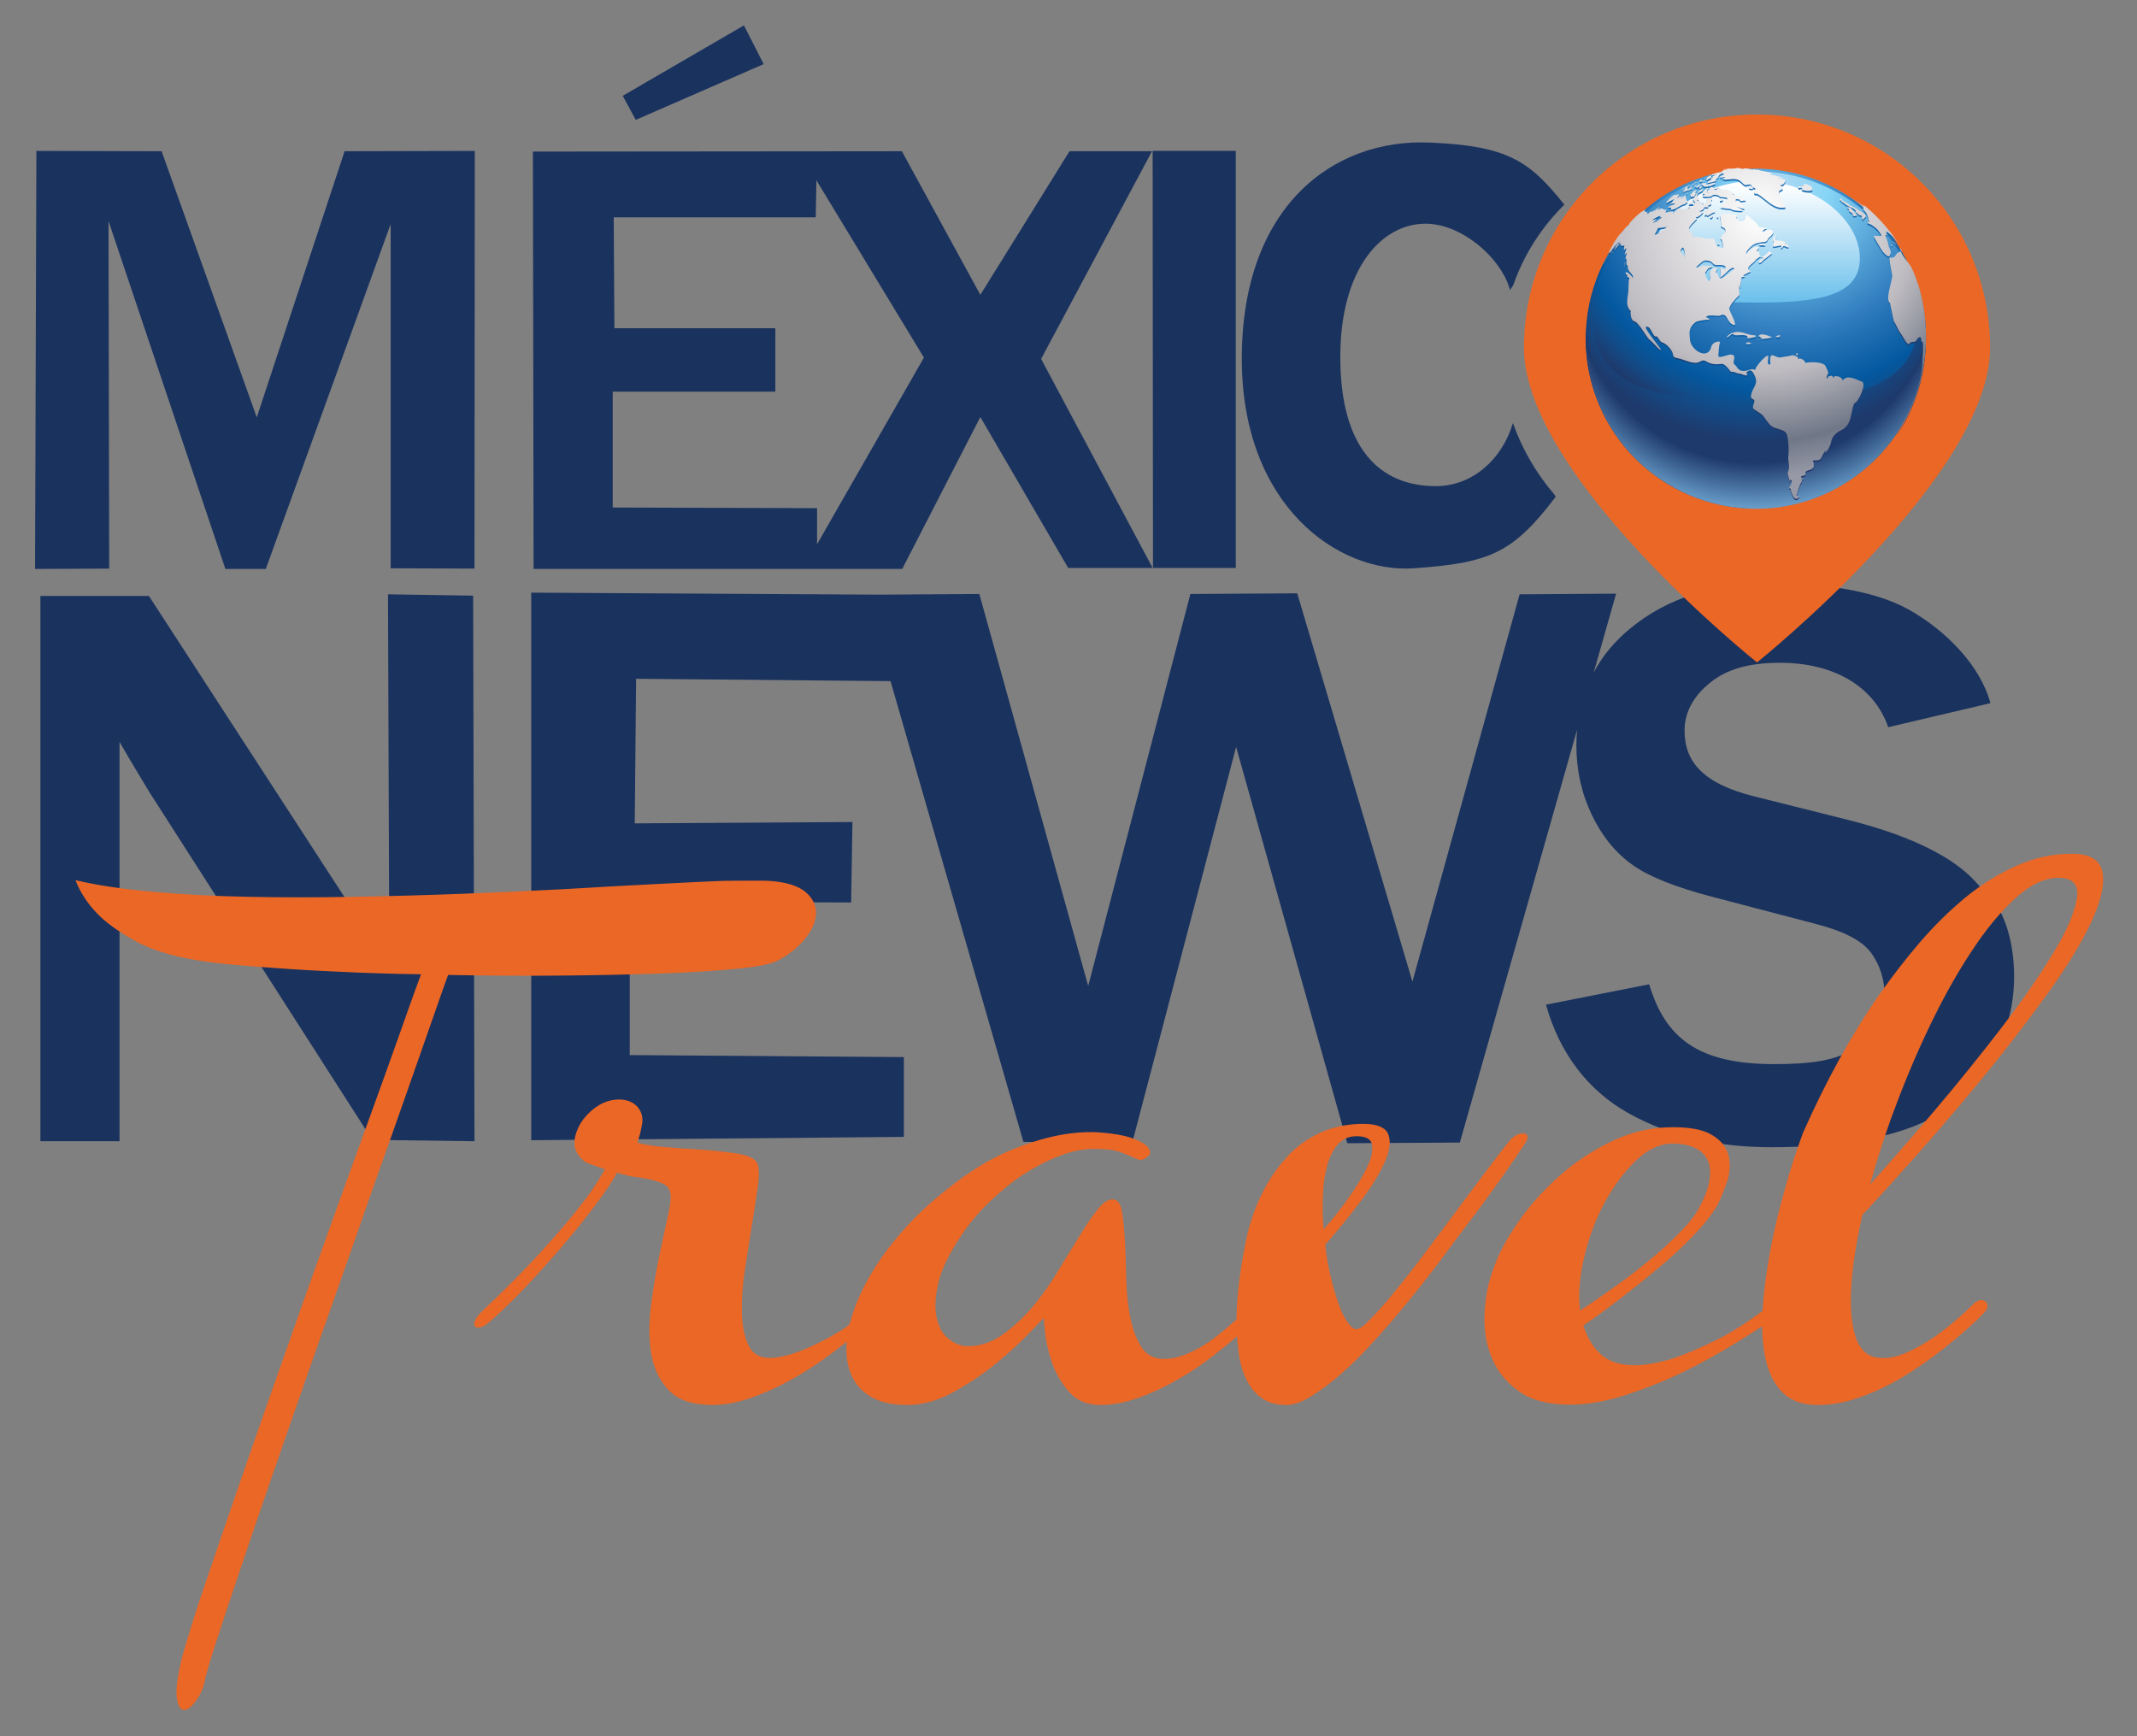 <?xml version="1.0" encoding="utf-8"?>
<!-- Generator: Adobe Illustrator 19.0.0, SVG Export Plug-In . SVG Version: 6.00 Build 0)  -->
<svg version="1.0" id="Capa_1" xmlns="http://www.w3.org/2000/svg" xmlns:xlink="http://www.w3.org/1999/xlink" x="0px" y="0px"
	 viewBox="0 0 640 520" enable-background="new 0 0 640 520" xml:space="preserve">
<rect x="0" y="0" width="640" height="520" fill="#808080" stroke="none"/>
<g>
	<path fill-rule="evenodd" clip-rule="evenodd" fill="#1A325E" d="M470.9,218.4c0.3,0.6,0.3,1.2,0.1,1.8
		C470.5,219.6,470.8,219,470.9,218.4z"/>
	<path fill="#1A325E" d="M590.1,262.5c-7.3-7-20-12.8-36.9-17l-27.9-7c-15.2-3.8-20.8-10.3-20.8-19.7c0-5.9,3.1-10.8,8-14.6
		c4.8-3.8,11.4-5.7,20.6-5.7c15.9,0,28.1,6.9,32.4,19.3l30.6-7.2c-3-11.3-13.4-21.8-24.4-28c-11.1-6.2-27.3-7.9-41.4-7.9
		c-17,0-30.9,4.4-41.8,13.3c-4.8,3.9-8.6,8.4-11.2,13.4l6.7-23.6l-28.9,0.2L423,294l-34.5-116.3l-32,0.2l-30.6,117.4l-32.6-117.4
		l-30,0.2l-104.2-0.6v164l111.6-1v-23.9l-82.1-0.6V270l66.3,0.3l0.4-24.1l-65.2,0.4l0.4-43.3l76.2,0.7l39.8,138l32.6,0.2l31.1-118.5
		l33.3,118.7l33.7-0.2l35.1-123.6c-0.1,1.5-0.2,3-0.2,4.6c0,7.4,1.5,14.3,4.6,20.8c3.1,6.5,7.2,11.5,12.3,15.1
		c5.1,3.6,13.1,6.7,23.8,9.5l31.3,8.2c8.4,2.2,13.9,5.1,16.5,8.9c2.6,3.8,3.8,7.9,3.8,12.4c0,6.2-2.8,11.3-8.5,15.5
		c-5.6,4.2-14.1,5.1-24.6,5.1c-23,0-32.6-8-37.4-23.9l-30.9,6.1c4,14.4,12.5,25.7,24.7,32.5c12.2,6.8,26.4,10.2,42.7,10.2
		c19.3,0,40.8-2.6,52.9-11.8c5.8-4.5,11.4-10,15.1-19c0,0,4.8-7.2,4.8-20.4c0-13.2-4.7-20.4-4.7-20.4S592.7,265,590.1,262.5z"/>
</g>
<path fill="#EB6726" d="M596,104.1c0,38.5-69.8,94.3-69.8,94.3s-69.8-55.7-69.8-94.3s31.2-69.8,69.8-69.8
	C564.7,34.3,596,65.5,596,104.1z"/>
<path fill="#1A325E" d="M453.1,126.7c-3.1,10.5-11.8,18.9-23.1,18.9c-16.8,0-28.6-11.3-28.6-38.7c0-26.5,12.4-39.9,25.5-39.9
	c10.9,0,22.3,10.1,25.1,19.1c0.1,0.3,0.2,0.5,0.2,0.8l1-1.5c3.2-9.2,8.5-17.4,15.3-24.1c-10.5-13.2-17.1-17.6-40.2-18.6
	c-29.4-1.3-56.4,19.5-56.4,64.7c0,44.2,29,64.4,51.6,62.8c22.5-1.6,29.5-4.4,42.4-21.4l-0.4-0.7
	C460.1,141.8,455.9,134.6,453.1,126.7z"/>
<g>
	<radialGradient id="SVGID_1_" cx="526.864" cy="65.728" r="68.272" gradientUnits="userSpaceOnUse">
		<stop  offset="0" style="stop-color:#86D5F6"/>
		<stop  offset="0.461" style="stop-color:#2E7ABD"/>
		<stop  offset="0.723" style="stop-color:#03589F"/>
		<stop  offset="0.832" style="stop-color:#114D8A"/>
		<stop  offset="0.973" style="stop-color:#1E3A6C"/>
		<stop  offset="1" style="stop-color:#1E3A6C"/>
	</radialGradient>
	<ellipse fill-rule="evenodd" clip-rule="evenodd" fill="url(#SVGID_1_)" cx="525.8" cy="101.4" rx="50.9" ry="50.9"/>
	<g>
		<defs>
			<path id="SVGID_2_" d="M477.1,95.1c0-22.2,21.8-43.8,48.7-43.8c26.9,0,48.7,21.6,48.7,43.8c0,22.2-21.8,24.9-48.7,24.9
				C498.9,120,477.1,117.3,477.1,95.1z"/>
		</defs>
		<clipPath id="SVGID_3_">
			<use xlink:href="#SVGID_2_"  overflow="visible"/>
		</clipPath>
		
			<radialGradient id="SVGID_4_" cx="511.956" cy="64.872" r="73.395" gradientTransform="matrix(1.06 0 0 1.046 -8.513 -12.935)" gradientUnits="userSpaceOnUse">
			<stop  offset="0" style="stop-color:#ABD8F4"/>
			<stop  offset="0.176" style="stop-color:#86D5F6"/>
			<stop  offset="0.594" style="stop-color:#2E7ABD"/>
			<stop  offset="0.816" style="stop-color:#03589F"/>
			<stop  offset="0.894" style="stop-color:#114D8A"/>
			<stop  offset="0.973" style="stop-color:#1E3A6C"/>
			<stop  offset="1" style="stop-color:#1E3A6C"/>
		</radialGradient>
		
			<ellipse clip-path="url(#SVGID_3_)" fill-rule="evenodd" clip-rule="evenodd" fill="url(#SVGID_4_)" cx="532.9" cy="95" rx="58.1" ry="57.3"/>
	</g>
	<radialGradient id="SVGID_5_" cx="526.952" cy="65.647" r="68.151" gradientUnits="userSpaceOnUse">
		<stop  offset="0" style="stop-color:#FFFFFF"/>
		<stop  offset="0.293" style="stop-color:#ABD8F4"/>
		<stop  offset="0.805" style="stop-color:#2E7ABD"/>
		<stop  offset="1" style="stop-color:#114D8A"/>
	</radialGradient>
	<path display="none" fill="url(#SVGID_5_)" d="M521.4,50.5c1.1-0.1,2.3,0.4,3.5,1.6l-0.2,0.3c-1.1-1.1-2.2-1.6-3.2-1.5L521.4,50.5z
		 M530.5,50.8c-1-0.1-2.1,0.4-3.3,1.5l-0.2-0.3c1.2-1.2,2.4-1.7,3.6-1.6L530.5,50.8z M512.9,117.7c8.4,0.8,17.1,0.7,25.4,0
		c0-8.7-0.6-17.6-1.7-26c-7.1,0.6-14.7,0.6-21.9,0C513.6,100.1,512.9,109,512.9,117.7z M512.6,118c-5.5-0.5-10.8-1.3-15.7-2.5
		c-2.6-0.6-4.9-1.3-7.1-2c0,8.6,1.8,16.1,4.9,22c1.9,0.7,3.9,1.3,6.2,1.8c4.2,1,8.7,1.7,13.4,2.2C513.2,133.8,512.6,126.5,512.6,118
		z M483.8,80.8c1.8,2.4,5.4,4.6,10.7,6.5c3.1-8,7.6-15.3,12.9-21.2c-2.5-1-4.8-2.3-6.1-3.7C494,67.1,488,73.5,483.8,80.8z
		 M494.8,87.4c1.8,0.6,3.9,1.2,6.1,1.8c4.2,1,8.8,1.7,13.5,2.2c1.1-8.4,2.7-16.2,4.7-22.7c-2.7-0.3-5.4-0.7-7.8-1.3
		c-1.1-0.3-2.4-0.6-3.5-1.1C502.4,72.1,497.9,79.4,494.8,87.4z M514.7,91.4c7.2,0.6,14.7,0.6,21.8,0c-1.1-8.4-2.6-16.2-4.4-22.7
		c-4.1,0.4-8.5,0.4-12.7,0C517.5,75.2,515.9,83,514.7,91.4z M536.9,91.4c7.1-0.6,13.7-1.9,19.2-3.6c-3-8-7.3-15.3-12.5-21.2
		c-3.2,1-7.1,1.8-11.2,2.1C534.3,75.2,535.9,83,536.9,91.4z M556.5,87.6c1.9-0.6,3.7-1.3,5.3-2.1c3-1.4,5.1-3,6.3-4.6
		c-4.2-7.3-10.2-13.7-17.3-18.4c-0.8,0.9-2,1.8-3.7,2.7c-0.9,0.4-1.9,0.8-2.9,1.2C549.1,72.3,553.4,79.6,556.5,87.6z M543.7,148.3
		c5.1-2.2,9.3-6.4,12.4-12.2c-5.5,1.8-12.1,3-19.1,3.6c-1,5.2-2.5,8.9-4.2,10.7C536.8,150.1,540.5,149.4,543.7,148.3z M532.2,150.5
		c1.8-1.6,3.3-5.3,4.4-10.7c-7.1,0.6-14.6,0.6-21.8,0c1.1,5.4,2.7,9.1,4.6,10.7C523.6,150.9,528,150.9,532.2,150.5z M518.8,150.4
		c-1.8-1.8-3.3-5.5-4.4-10.7c-4.7-0.4-9.3-1.2-13.6-2.2c-2.1-0.5-4.1-1.1-5.9-1.7c3.1,5.8,7.5,10,12.7,12.3c1.1,0.4,2.3,0.7,3.7,1.1
		C513.7,149.8,516.2,150.2,518.8,150.4z M558.4,131.7l0.1,0l0.1,0.3l-0.4,0.1c-0.5,1.2-1,2.4-1.5,3.5c1.8-0.6,3.5-1.3,5-2
		c3-1.5,5.1-3.1,6.4-4.7c0.8-1.2,1.5-2.4,2.1-3.7L570,125l0.5-0.6c2.7-5.5,4.2-11.7,4.3-18.4c-1.5,1.8-3.9,3.5-7.2,5.1
		c-1.9,0.9-3.9,1.7-6.2,2.5C561.3,120.4,560.3,126.5,558.4,131.7z M537.6,135.7l0.1,0.3l-0.1,0c-0.2,1.2-0.3,2.3-0.5,3.3
		c7.1-0.6,13.7-1.9,19.2-3.7c0.6-1.2,1.1-2.4,1.6-3.7l0-0.1c2-5.2,3.1-11.3,3.2-18.1c-6.4,2.1-14.1,3.5-22.3,4.2
		C538.7,124.8,538.3,130.8,537.6,135.7z M536.9,135.8l0.3,0c0.7-4.9,1.1-10.9,1.1-17.7c-8.3,0.7-17,0.7-25.4,0
		c0,8.6,0.7,15.9,1.8,21.4c7.2,0.7,14.8,0.6,22,0c0.2-1,0.4-2.2,0.6-3.3l-0.2,0L536.9,135.8z M480.9,123.6l0.2,0.4l0.3,0.6l0.6,0.5
		l-0.2,0.2c0.6,1.2,1.3,2.4,2,3.5c1.8,2.4,5.3,4.6,10.5,6.5c-0.6-1.1-1.1-2.3-1.6-3.5l-0.7-0.2l0.1-0.3l0.4,0.1
		c-2-5.2-3.1-11.3-3.1-18c-5.9-2.1-10.1-4.6-12.4-7.4C477.1,112.3,478.5,118.3,480.9,123.6z M570.2,85.3c-0.6-1.4-1.2-2.8-2-4.1
		c-1.3,1.6-3.4,3.2-6.3,4.6c-1.6,0.8-3.4,1.5-5.3,2.1c3,8,4.7,16.7,4.8,25.4c2.2-0.7,4.2-1.5,6-2.4c3.5-1.7,5.9-3.5,7.4-5.4
		c0-7-1.6-13.9-4.4-20.1L570.2,85.3z M537.5,96.2l0.4,0l0,0.3l-0.4,0c0.7,6.9,1.1,14.1,1.1,21.1c8.2-0.7,15.9-2.2,22.3-4.2
		c0-8.6-1.7-17.4-4.7-25.4c-5.5,1.8-12.2,3-19.3,3.7C537.2,93.2,537.4,94.7,537.5,96.2z M513.1,96.2l0.6,0.1c0.2-1.5,0.4-3,0.6-4.5
		c-4.7-0.4-9.3-1.2-13.5-2.2c-2.2-0.5-4.3-1.1-6.2-1.8c-3.1,8-4.9,16.7-4.9,25.3c2.2,0.8,4.5,1.4,7.2,2.1c4.9,1.2,10.2,2,15.6,2.5
		c0-7,0.4-14.2,1.2-21.1l-0.6-0.1L513.1,96.2z M492.3,91.8l0.4,0.2c0.5-1.5,1-2.9,1.5-4.3c-5.2-1.8-8.8-4.1-10.7-6.5
		c-4.1,7.3-6.5,15.6-6.5,24.2c2.1,2.8,6.3,5.4,12.4,7.6c0-7,1.2-14,3.3-20.7l-0.5-0.2L492.3,91.8z M520.4,63.9
		c1.4-3.5,2.7-6.5,4.2-8.8l0.3,0.2c-1.4,2.2-2.7,5.2-4,8.7l0.2,0l0,0.3l-0.3,0c-0.4,1.3-0.9,2.6-1.3,4c4.1,0.4,8.5,0.4,12.5,0
		c-0.4-1.4-0.8-2.7-1.2-4l-0.5,0l0-0.3l0.4,0c-1.2-3.5-2.5-6.4-3.8-8.7l0.3-0.2c1.9,3.1,3.6,7.7,5.2,13.1c4-0.4,7.8-1.1,11-2.1
		c-5.1-5.8-11.1-10.2-17.5-12.5c-6.5,2.2-12.7,6.5-18,12.3c1.1,0.4,2.3,0.8,3.4,1c2.5,0.6,5.1,1,7.8,1.3c0.4-1.4,0.8-2.7,1.3-4
		L520.4,63.9z M513.8,52l0.7-0.2c3.6-0.3,7.5,0.2,11.5,1.6c4.2-1.4,8.1-1.8,11.9-1.3l0-0.1l0.7,0.2c1.8,0.3,3.5,0.8,5.1,1.4
		l-0.1,0.3c-0.4-0.2-0.8-0.3-1.3-0.5l0.3,0.1l-0.1,0.3l-0.7-0.3l0.1-0.3c-0.2-0.1-0.5-0.1-0.7-0.2l-0.1,0.2l-0.7-0.2l0.1-0.2
		l-0.7-0.2l-0.7-0.1c-3.9-0.7-8.2-0.4-12.6,1c4.8,1.8,9.4,4.8,13.6,8.7l0.6-0.2l0.1,0.3l-0.5,0.2c1.2,1.1,2.3,2.3,3.4,3.6
		c1.1-0.4,2.1-0.8,3-1.2c1.7-0.8,2.8-1.7,3.6-2.6c-1.6-1-3.2-2-4.8-2.8l-0.4,0.4l-0.3-0.2l0.3-0.4c-4.7-2.4-9.7-4.1-15-5l0.1-0.3
		c7.3,1.3,14.2,4.1,20.2,8.1c1-1.3,0.9-2.7,0-4.1c-1.5-0.7-3.1-1.4-4.7-1.9l-0.3,0.2l-0.3-0.4c-4.7-1.5-9.7-2.4-15-2.4v-0.4
		c5.3,0,10.4,0.8,15.1,2.4c1.6,0.5,3.1,1.1,4.5,1.8c-1.1-1.1-2.8-2.1-5.1-3l0.1-0.3c2.7,1,4.7,2.3,5.7,3.6c6.3,3,11.7,7.4,15.8,12.9
		l-0.3,0.2c-3.9-5.2-9.1-9.5-15.1-12.5c0.7,1.3,0.7,2.7-0.3,4c7.1,4.7,13.1,11.1,17.3,18.4c1.6-2.2,1.6-4.5,0.3-6.6l0.3-0.2
		c1.5,2.4,1.4,4.8-0.4,7.2c0.7,1.3,1.4,2.6,2,3.9l0.1-0.2l0.3,0.2l-0.2,0.3c2.8,6.2,4.4,12.9,4.5,19.8c0.9-1.3,1.3-2.6,1.3-3.9h0.4
		c0,1.5-0.6,3-1.7,4.5c0,8.5-2.3,16.3-6.3,22.8c-0.1,0.2-0.3,0.5-0.4,0.7c-0.7,1-1.4,2.1-2.1,3l-0.3-0.2c0.3-0.4,0.6-0.8,0.9-1.3
		c-1.3,1.1-2.9,2.2-5,3.2c-1.6,0.8-3.4,1.5-5.4,2.1c-2.7,5.2-6.3,9.2-10.7,11.6l0.1,0.2c-0.7,0.3-1.4,0.5-2.1,0.8
		c-0.6,0.3-1.2,0.5-1.8,0.7l0-0.1c-1.7,0.5-3.6,0.9-5.6,1.2l0.1,0.3l-0.7,0.1l-0.1-0.3c-1,0.1-2.1,0.3-3.2,0.4
		c-0.1,0.1-0.2,0.2-0.3,0.2l0,0.3l-0.5,0.1c-0.4,0.2-0.8,0.3-1.2,0.4l0-0.3l-0.4,0l0-0.3l0.7-0.1l0,0.2c0.2-0.1,0.5-0.1,0.7-0.2
		c0.2-0.1,0.3-0.1,0.3-0.2c-3.9,0.3-7.9,0.3-11.8,0c0.1,0.1,0.2,0.1,0.3,0.1l0.6,0.1l0,0.2c0.2,0.1,0.4,0.1,0.6,0.1l0,0.4
		c-0.4,0-0.8-0.2-1.2-0.4c-0.3-0.1-0.6-0.3-0.8-0.5c-1-0.1-2-0.2-3-0.3l0.3,0.1l-0.1,0.3l-0.7-0.1l0.1-0.3l-0.7-0.1l-0.1,0.3
		l-0.7-0.2l0.1-0.2c-1.1-0.2-2.2-0.4-3.2-0.7c-1-0.2-1.9-0.5-2.7-0.7c-0.4-0.1-0.7-0.2-1-0.3c-0.4-0.1-0.8-0.3-1.2-0.5
		c-4.9-2.6-9-6.7-11.9-12.3c-4.2-1.5-7.3-3.2-9.4-5.1l0.4,0.6l-0.3,0.2c-0.6-0.8-1.2-1.6-1.7-2.5c-0.1-0.2-0.3-0.4-0.4-0.5
		c-4-6.6-6.4-14.4-6.4-22.9c-1.1-1.4-1.6-2.9-1.6-4.4h0.4c0,1.3,0.4,2.5,1.2,3.8c0.1-8.6,2.5-16.8,6.7-24.1
		c-1.7-2.3-1.8-4.7-0.3-7.1l0.3,0.2c-1.4,2.1-1.3,4.4,0.2,6.5c4.2-7.3,10.2-13.6,17.4-18.4c-0.9-1.2-1.3-2.5-0.5-3.8
		c-5.6,2.8-10.5,6.8-14.3,11.7l-0.3-0.2c4-5.1,9.1-9.2,15-12.1c0.9-1.1,2.5-2.3,5.2-3.4l0.1,0.3c-2.1,0.9-3.5,1.8-4.4,2.7
		c1.5-0.7,3.1-1.3,4.7-1.8l0.3-0.3l0.2,0.2c4.6-1.5,9.5-2.2,14.7-2.2v0.4c-5.3,0-10.3,0.8-14.9,2.3l-0.1,0.2
		c-1.9,0.5-3.6,1.2-5.3,2.1c-1,1.4-0.8,2.7,0.1,3.9c1.5-1,3.1-1.9,4.8-2.8l0.2-0.3l0.1,0.2c4.7-2.4,9.8-4.1,15.1-5.1l0.1,0.3
		c-5.3,0.9-10.3,2.6-15,5l-0.2,0.3l-0.1-0.2c-1.6,0.8-3.2,1.8-4.8,2.8c1.3,1.4,3.6,2.7,6.1,3.6c1.1-1.2,2.3-2.4,3.5-3.5l-0.4-0.2
		l0.1-0.3l0.6,0.2c4.3-3.9,9-6.8,14-8.6c-4.3-1.4-8.4-1.8-12.2-1.1l-0.7,0.2c-0.3,0-0.5,0-0.7,0.1l0.1,0.1l-0.7,0.2l-0.1-0.2
		c-0.2,0.1-0.5,0.1-0.7,0.2l0.1,0.3l-0.7,0.3l-0.1-0.3l0.2-0.1l-0.1-0.3C511.1,52.5,512.4,52.1,513.8,52z M535.8,96.4l0.7-0.1l0,0.3
		l-0.7,0.1L535.8,96.4z M534.4,96.5l0.7-0.1l0,0.3l-0.7,0L534.4,96.5z M533,96.6l0.7,0l0,0.3l-0.7,0L533,96.6z M531.6,96.6l0.7,0
		l0,0.3l-0.7,0L531.6,96.6z M530.2,96.7l0.7,0l0,0.3l-0.7,0L530.2,96.7z M528.7,96.7l0.7,0l0,0.3l-0.7,0L528.7,96.7z M527.3,96.7
		l0.7,0l0,0.3l-0.7,0L527.3,96.7z M525.9,96.8h0.7v0.3h-0.7V96.8z M524.5,96.8l0.7,0l0,0.3l-0.7,0L524.5,96.8z M523.1,96.7l0.7,0
		l0,0.3l-0.7,0L523.1,96.7z M521.6,96.7l0.7,0l0,0.3l-0.7,0L521.6,96.7z M520.2,96.6l0.7,0l0,0.3l-0.7,0L520.2,96.6z M518.8,96.6
		l0.7,0l0,0.3l-0.7,0L518.8,96.6z M517.4,96.5l0.7,0l0,0.3l-0.7,0L517.4,96.5z M516,96.4l0.7,0l0,0.3l-0.7,0L516,96.4z M514.6,96.3
		l0.7,0.1l0,0.3l-0.7-0.1L514.6,96.3z M512.9,135.6l0.7,0.1l0,0.3l-0.7-0.1L512.9,135.6z M511.4,135.5l0.7,0.1l0,0.3l-0.7-0.1
		L511.4,135.5z M510,135.3l0.7,0.1l0,0.3l-0.7-0.1L510,135.3z M508.6,135.1l0.7,0.1l0,0.3l-0.7-0.1L508.6,135.1z M507.2,134.9
		l0.7,0.1l-0.1,0.3l-0.7-0.1L507.2,134.9z M505.8,134.7l0.7,0.1l-0.1,0.3l-0.7-0.1L505.8,134.7z M504.4,134.5l0.7,0.1l-0.1,0.3
		l-0.7-0.1L504.4,134.5z M503,134.2l0.7,0.1l-0.1,0.3l-0.7-0.1L503,134.2z M501.6,133.9l0.7,0.1l-0.1,0.3l-0.7-0.1L501.6,133.9z
		 M500.2,133.6l0.7,0.1l-0.1,0.3l-0.7-0.1L500.2,133.6z M498.9,133.3l0.7,0.2l-0.1,0.3l-0.7-0.2L498.9,133.3z M497.5,132.9l0.7,0.2
		l-0.1,0.3l-0.7-0.2L497.5,132.9z M496.1,132.5l0.7,0.2l-0.1,0.3l-0.7-0.2L496.1,132.5z M494.8,132.1l0.7,0.2l-0.1,0.3l-0.7-0.2
		L494.8,132.1z M493.4,131.7l0.7,0.2l-0.1,0.3l-0.7-0.2L493.4,131.7z M569,126l0.5-0.5l0.2,0.2l-0.5,0.5L569,126z M567.9,127
		l0.6-0.4l0.2,0.3l-0.6,0.5L567.9,127z M566.8,127.8l0.6-0.4l0.2,0.3L567,128L566.8,127.8z M565.6,128.5l0.6-0.4l0.2,0.3l-0.6,0.4
		L565.6,128.5z M564.4,129.2l0.6-0.3l0.2,0.3l-0.6,0.3L564.4,129.2z M563.1,129.8l0.6-0.3l0.1,0.3l-0.6,0.3L563.1,129.8z
		 M561.8,130.4l0.7-0.3l0.1,0.3l-0.7,0.3L561.8,130.4z M560.5,130.9l0.7-0.3l0.1,0.3l-0.7,0.3L560.5,130.9z M559.2,131.4l0.7-0.2
		l0.1,0.3l-0.7,0.2L559.2,131.4z M556.5,132.3l0.7-0.2l0.1,0.3l-0.7,0.2L556.5,132.3z M555.1,132.7l0.7-0.2l0.1,0.3l-0.7,0.2
		L555.1,132.7z M553.7,133.1l0.7-0.2l0.1,0.3l-0.7,0.2L553.7,133.1z M552.4,133.4l0.7-0.2l0.1,0.3l-0.7,0.2L552.4,133.4z M551,133.7
		l0.7-0.2l0.1,0.3l-0.7,0.2L551,133.7z M549.6,134l0.7-0.1l0.1,0.3l-0.7,0.2L549.6,134z M548.2,134.3l0.7-0.1l0.1,0.3l-0.7,0.1
		L548.2,134.3z M546.8,134.5l0.7-0.1l0.1,0.3l-0.7,0.1L546.8,134.5z M545.4,134.8l0.7-0.1l0.1,0.3l-0.7,0.1L545.4,134.8z M544,135
		l0.7-0.1l0,0.3l-0.7,0.1L544,135z M542.6,135.2l0.7-0.1l0,0.3l-0.7,0.1L542.6,135.2z M541.2,135.4l0.7-0.1l0,0.3l-0.7,0.1
		L541.2,135.4z M539.8,135.5l0.7-0.1l0,0.3l-0.7,0.1L539.8,135.5z M538.4,135.7l0.7-0.1l0,0.3l-0.7,0.1L538.4,135.7z M535.5,135.9
		l0.7,0l0,0.3l-0.7,0L535.5,135.9z M534.1,136l0.7-0.1l0,0.3l-0.7,0L534.1,136z M532.7,136.1l0.7,0l0,0.3l-0.7,0L532.7,136.1z
		 M531.3,136.2l0.7,0l0,0.3l-0.7,0L531.3,136.2z M529.9,136.2l0.7,0l0,0.3l-0.7,0L529.9,136.2z M528.4,136.2l0.7,0l0,0.3l-0.7,0
		L528.4,136.2z M527,136.3l0.7,0l0,0.3l-0.7,0L527,136.3z M525.6,136.3h0.7v0.3h-0.7V136.3z M524.2,136.3l0.7,0l0,0.3l-0.7,0
		L524.2,136.3z M522.8,136.2l0.7,0l0,0.3l-0.7,0L522.8,136.2z M521.3,136.2l0.7,0l0,0.3l-0.7,0L521.3,136.2z M519.9,136.1l0.7,0
		l0,0.3l-0.7,0L519.9,136.1z M518.5,136.1l0.7,0l0,0.3l-0.7,0L518.5,136.1z M517.1,136l0.7,0l0,0.3l-0.7,0L517.1,136z M515.7,135.9
		l0.7,0.1l0,0.3l-0.7-0.1L515.7,135.9z M514.3,135.8l0.7,0.1l0,0.3l-0.7-0.1L514.3,135.8z M490.7,130.7l0.7,0.3l-0.1,0.3l-0.7-0.3
		L490.7,130.7z M489.4,130.1l0.7,0.3l-0.1,0.3l-0.7-0.3L489.4,130.1z M488.2,129.5l0.6,0.3l-0.1,0.3l-0.7-0.3L488.2,129.5z
		 M486.9,128.9l0.6,0.3l-0.2,0.3l-0.6-0.3L486.9,128.9z M485.7,128.2l0.6,0.4l-0.2,0.3l-0.6-0.4L485.7,128.2z M484.5,127.4l0.6,0.4
		l-0.2,0.3l-0.6-0.4L484.5,127.4z M483.4,126.5l0.6,0.5l-0.2,0.3l-0.6-0.4L483.4,126.5z M482.4,125.6l0.5,0.5l-0.2,0.2l-0.5-0.5
		L482.4,125.6z M569.2,86.3l0.5-0.5l0.2,0.2l-0.5,0.5L569.2,86.3z M568.2,87.3l0.5-0.5l0.2,0.3l-0.5,0.5L568.2,87.3z M567.1,88.1
		l0.6-0.4l0.2,0.3l-0.6,0.4L567.1,88.1z M565.9,88.9l0.6-0.4l0.2,0.3l-0.6,0.4L565.9,88.9z M564.6,89.5l0.6-0.3l0.2,0.3l-0.6,0.3
		L564.6,89.5z M563.4,90.2l0.6-0.3l0.1,0.3l-0.6,0.3L563.4,90.2z M562.1,90.8l0.7-0.3l0.1,0.3l-0.7,0.3L562.1,90.8z M560.8,91.3
		l0.7-0.3l0.1,0.3l-0.7,0.3L560.8,91.3z M559.4,91.8l0.7-0.2l0.1,0.3l-0.7,0.2L559.4,91.8z M558.1,92.3l0.7-0.2l0.1,0.3l-0.7,0.2
		L558.1,92.3z M556.8,92.7l0.7-0.2l0.1,0.3l-0.7,0.2L556.8,92.7z M555.4,93.1l0.7-0.2l0.1,0.3l-0.7,0.2L555.4,93.1z M554,93.5
		l0.7-0.2l0.1,0.3l-0.7,0.2L554,93.5z M552.6,93.8l0.7-0.2l0.1,0.3l-0.7,0.2L552.6,93.8z M551.3,94.2L552,94l0.1,0.3l-0.7,0.2
		L551.3,94.2z M549.9,94.5l0.7-0.1l0.1,0.3l-0.7,0.1L549.9,94.5z M548.5,94.7l0.7-0.1l0.1,0.3l-0.7,0.1L548.5,94.7z M547.1,95
		l0.7-0.1l0.1,0.3l-0.7,0.1L547.1,95z M545.7,95.2l0.7-0.1l0.1,0.3l-0.7,0.1L545.7,95.2z M544.3,95.4l0.7-0.1l0.1,0.3l-0.7,0.1
		L544.3,95.4z M542.9,95.6l0.7-0.1l0,0.3l-0.7,0.1L542.9,95.6z M541.5,95.8l0.7-0.1l0,0.3l-0.7,0.1L541.5,95.8z M540.1,96l0.7-0.1
		l0,0.3l-0.7,0.1L540.1,96z M538.6,96.1l0.7-0.1l0,0.3l-0.7,0.1L538.6,96.1z M511.7,96l0.7,0.1l0,0.3l-0.7-0.1L511.7,96z
		 M510.3,95.8l0.7,0.1l0,0.3l-0.7-0.1L510.3,95.8z M508.9,95.7l0.7,0.1l0,0.3l-0.7-0.1L508.9,95.7z M507.5,95.5l0.7,0.1l0,0.3
		l-0.7-0.1L507.5,95.5z M506.1,95.2l0.7,0.1l-0.1,0.3l-0.7-0.1L506.1,95.2z M504.7,95l0.7,0.1l-0.1,0.3l-0.7-0.1L504.7,95z
		 M503.3,94.8l0.7,0.1l-0.1,0.3l-0.7-0.1L503.3,94.8z M501.9,94.5l0.7,0.2l-0.1,0.3l-0.7-0.2L501.9,94.5z M500.5,94.2l0.7,0.1
		l-0.1,0.3l-0.7-0.2L500.5,94.2z M499.2,93.8l0.7,0.2l-0.1,0.3l-0.7-0.2L499.2,93.8z M497.8,93.5l0.7,0.2l-0.1,0.3l-0.7-0.2
		L497.8,93.5z M496.4,93.1l0.7,0.2l-0.1,0.3l-0.7-0.2L496.4,93.1z M495,92.7l0.7,0.2l-0.1,0.3l-0.7-0.2L495,92.7z M493.7,92.3
		l0.7,0.2l-0.1,0.3l-0.7-0.2L493.7,92.3z M491,91.3l0.7,0.3l-0.1,0.3l-0.7-0.3L491,91.3z M489.7,90.7l0.7,0.3l-0.1,0.3l-0.7-0.3
		L489.7,90.7z M488.4,90.2l0.7,0.3l-0.1,0.3l-0.6-0.3L488.4,90.2z M487.2,89.5l0.6,0.3l-0.2,0.3l-0.6-0.3L487.2,89.5z M485.9,88.8
		l0.6,0.4l-0.2,0.3l-0.6-0.4L485.9,88.8z M484.8,88.1l0.6,0.4l-0.2,0.3l-0.6-0.4L484.8,88.1z M483.6,87.2l0.6,0.4l-0.2,0.3l-0.6-0.4
		L483.6,87.2z M482.6,86.3l0.5,0.5l-0.2,0.2l-0.5-0.5L482.6,86.3z M481.7,85.2l0.5,0.6l-0.3,0.2l-0.5-0.6L481.7,85.2z M538.7,62.6
		l0.7-0.2l0.1,0.3l-0.7,0.2L538.7,62.6z M537.3,63l0.7-0.2l0.1,0.3l-0.7,0.2L537.3,63z M535.9,63.3l0.7-0.1l0.1,0.3l-0.7,0.1
		L535.9,63.3z M534.5,63.5l0.7-0.1l0.1,0.3l-0.7,0.1L534.5,63.5z M533.1,63.7l0.7-0.1l0,0.3l-0.7,0.1L533.1,63.7z M531.7,63.9
		l0.7-0.1l0,0.3l-0.7,0.1L531.7,63.9z M528.9,64.1l0.7,0l0,0.3l-0.7,0L528.9,64.1z M527.5,64.2l0.7,0l0,0.3l-0.7,0L527.5,64.2z
		 M526.1,64.2h0.7v0.3h-0.7V64.2z M524.7,64.2l0.7,0l0,0.3l-0.7,0L524.7,64.2z M523.3,64.1l0.7,0l0,0.3l-0.7,0L523.3,64.1z
		 M521.8,64l0.7,0l0,0.3l-0.7,0L521.8,64z M519,63.8l0.7,0.1l0,0.3l-0.7-0.1L519,63.8z M517.6,63.6l0.7,0.1l0,0.3l-0.7-0.1
		L517.6,63.6z M516.2,63.4l0.7,0.1l-0.1,0.3l-0.7-0.1L516.2,63.4z M514.8,63.1l0.7,0.1l-0.1,0.3l-0.7-0.2L514.8,63.1z M513.5,62.7
		l0.7,0.2l-0.1,0.3l-0.7-0.2L513.5,62.7z M512.1,62.3l0.7,0.2l-0.1,0.3l-0.7-0.2L512.1,62.3z M534.2,150.7l0.7-0.1l0.1,0.3l-0.7,0.1
		L534.2,150.7z M532.8,150.9l0.7-0.1l0,0.3l-0.7,0.1L532.8,150.9z M528.5,151.3l0.7,0l0,0.3l-0.7,0L528.5,151.3z M527.1,151.3l0.7,0
		l0,0.3l-0.7,0L527.1,151.3z M525.7,151.3h0.7v0.3h-0.7V151.3z M524.3,151.3l0.7,0l0,0.3l-0.7,0L524.3,151.3z M522.9,151.3l0.7,0
		l0,0.3l-0.7,0L522.9,151.3z M521.4,151.2l0.7,0l0,0.3l-0.7-0.1L521.4,151.2z M518.6,150.9l0.7,0.1l0,0.3l-0.7-0.1L518.6,150.9z
		 M517.2,150.7l0.7,0.1l-0.1,0.3l-0.7-0.1L517.2,150.7z M571.6,80.2l-0.2-0.7l0.3-0.1l0.2,0.7L571.6,80.2z M571.7,81.5l0-0.7l0.3,0
		l0,0.7L571.7,81.5z M571.5,82.9l0.1-0.7l0.3,0.1l-0.1,0.7L571.5,82.9z M571,84.1l0.3-0.6l0.3,0.2l-0.3,0.6L571,84.1z M480.9,84.1
		l0.4,0.6l-0.3,0.2l-0.4-0.6L480.9,84.1z M480.4,82.8l0.2,0.7l-0.3,0.1l-0.2-0.7L480.4,82.8z M480.1,81.5l0.1,0.7l-0.3,0l-0.1-0.7
		L480.1,81.5z M480.3,80.1l-0.1,0.7l-0.3-0.1l0.1-0.7L480.3,80.1z M480.8,78.8l-0.3,0.7l-0.3-0.1l0.3-0.7L480.8,78.8z M543.7,54.4
		l-0.6-0.3l0.2-0.3l0.6,0.3L543.7,54.4z M544.8,55.2l-0.6-0.5l0.2-0.3L545,55L544.8,55.2z M546.1,57.5l-0.1-0.7l0.3-0.1l0.1,0.7
		L546.1,57.5z M545.8,58.7L546,58l0.3,0.1l-0.2,0.7L545.8,58.7z M543.9,60.5l0.6-0.4l0.2,0.3l-0.6,0.4L543.9,60.5z M542.6,61.2
		l0.6-0.3l0.2,0.3l-0.6,0.3L542.6,61.2z M541.3,61.8l0.7-0.3l0.1,0.3l-0.7,0.3L541.3,61.8z M509.5,61.3l0.7,0.3l-0.1,0.3l-0.7-0.3
		L509.5,61.3z M508.2,60.7l0.6,0.3l-0.2,0.3l-0.6-0.3L508.2,60.7z M507.1,59.8l0.6,0.5l-0.2,0.3l-0.6-0.5L507.1,59.8z M505.8,57.6
		l0.1,0.7l-0.3,0.1l-0.1-0.7L505.8,57.6z M506.1,56.4l-0.2,0.7l-0.3-0.1l0.2-0.7L506.1,56.4z M508,54.6l-0.6,0.4l-0.2-0.3l0.6-0.4
		L508,54.6z M509.2,53.9l-0.6,0.3l-0.2-0.3l0.6-0.3L509.2,53.9z"/>
	<g>
		<defs>
			<path id="SVGID_6_" d="M494.8,77.4c0-11.8,13.9-23.2,31.1-23.2c17.2,0,31.1,11.4,31.1,23.2c0,11.8-13.9,13.2-31.1,13.2
				C508.7,90.7,494.8,89.2,494.8,77.4z"/>
		</defs>
		<linearGradient id="SVGID_7_" gradientUnits="userSpaceOnUse" x1="525.848" y1="55.337" x2="525.848" y2="89.684">
			<stop  offset="0" style="stop-color:#FFFFFF"/>
			<stop  offset="1" style="stop-color:#6EC1EC"/>
		</linearGradient>
		<use xlink:href="#SVGID_6_"  overflow="visible" fill-rule="evenodd" clip-rule="evenodd" fill="url(#SVGID_7_)"/>
		<clipPath id="SVGID_8_">
			<use xlink:href="#SVGID_6_"  overflow="visible"/>
		</clipPath>
		<path display="none" clip-path="url(#SVGID_8_)" fill="#FFFFFF" d="M521.4,50.5c1.1-0.1,2.3,0.4,3.5,1.6l-0.2,0.3
			c-1.1-1.1-2.2-1.6-3.2-1.5L521.4,50.5z M530.5,50.8c-1-0.1-2.1,0.4-3.3,1.5l-0.2-0.3c1.2-1.2,2.4-1.7,3.6-1.6L530.5,50.8z
			 M512.9,117.7c8.4,0.8,17.1,0.7,25.4,0c0-8.7-0.6-17.6-1.7-26c-7.1,0.6-14.7,0.6-21.9,0C513.6,100.1,512.9,109,512.9,117.7z
			 M512.6,118c-5.5-0.5-10.8-1.3-15.7-2.5c-2.6-0.6-4.9-1.3-7.1-2c0,8.6,1.8,16.1,4.9,22c1.9,0.7,3.9,1.3,6.2,1.8
			c4.2,1,8.7,1.7,13.4,2.2C513.2,133.8,512.6,126.5,512.6,118z M483.8,80.8c1.8,2.4,5.4,4.6,10.7,6.5c3.1-8,7.6-15.3,12.9-21.2
			c-2.5-1-4.8-2.3-6.1-3.7C494,67.1,488,73.5,483.8,80.8z M494.8,87.4c1.8,0.6,3.9,1.2,6.1,1.8c4.2,1,8.8,1.7,13.5,2.2
			c1.1-8.4,2.7-16.2,4.7-22.7c-2.7-0.3-5.4-0.7-7.8-1.3c-1.1-0.3-2.4-0.6-3.5-1.1C502.4,72.1,497.9,79.4,494.8,87.4z M514.7,91.4
			c7.2,0.6,14.7,0.6,21.9,0c-1.1-8.4-2.6-16.2-4.4-22.7c-4.1,0.4-8.5,0.4-12.7,0C517.5,75.2,515.9,83,514.7,91.4z M536.9,91.4
			c7.1-0.6,13.7-1.9,19.2-3.6c-3-8-7.3-15.3-12.5-21.2c-3.2,1-7.1,1.8-11.2,2.1C534.3,75.2,535.9,83,536.9,91.4z M556.5,87.6
			c1.9-0.6,3.7-1.3,5.3-2.1c3-1.5,5.1-3,6.3-4.6c-4.2-7.3-10.2-13.7-17.3-18.4c-0.8,0.9-2,1.8-3.7,2.7c-0.9,0.4-1.9,0.8-2.9,1.2
			C549.1,72.3,553.4,79.6,556.5,87.6z M543.7,148.3c5.1-2.2,9.3-6.4,12.4-12.2c-5.5,1.8-12.1,3-19.1,3.6c-1,5.2-2.5,8.9-4.2,10.7
			C536.8,150.1,540.5,149.4,543.7,148.3z M532.2,150.5c1.8-1.6,3.3-5.3,4.4-10.7c-7.1,0.6-14.6,0.6-21.8,0c1.1,5.4,2.7,9.1,4.6,10.7
			C523.6,150.9,528,150.9,532.2,150.5z M518.8,150.4c-1.8-1.8-3.3-5.5-4.4-10.7c-4.7-0.4-9.3-1.2-13.6-2.2c-2.1-0.5-4.1-1.1-5.9-1.7
			c3.1,5.8,7.5,10,12.7,12.3c1.1,0.4,2.3,0.7,3.7,1.1C513.7,149.8,516.2,150.2,518.8,150.4z M558.4,131.7l0.1,0l0.1,0.3l-0.4,0.1
			c-0.5,1.2-1,2.4-1.5,3.5c1.8-0.6,3.5-1.3,5-2c3-1.5,5.1-3.1,6.4-4.7c0.8-1.2,1.5-2.4,2.1-3.7L570,125l0.5-0.6
			c2.7-5.5,4.2-11.7,4.3-18.4c-1.5,1.8-3.9,3.5-7.2,5.1c-1.9,0.9-3.9,1.7-6.2,2.5C561.3,120.4,560.3,126.5,558.4,131.7z
			 M537.6,135.7l0.1,0.3l-0.1,0c-0.2,1.2-0.3,2.3-0.5,3.3c7.1-0.6,13.7-1.9,19.2-3.7c0.6-1.2,1.1-2.4,1.6-3.7l0-0.1
			c2-5.2,3.1-11.3,3.2-18.1c-6.4,2.1-14.1,3.5-22.3,4.2C538.7,124.8,538.3,130.8,537.6,135.7z M536.9,135.8l0.3,0
			c0.7-4.9,1.1-10.9,1.1-17.7c-8.3,0.7-17,0.7-25.4,0c0,8.6,0.7,15.9,1.8,21.4c7.2,0.7,14.8,0.6,22,0c0.2-1,0.4-2.2,0.6-3.3l-0.2,0
			L536.9,135.8z M480.9,123.6l0.2,0.4l0.3,0.6l0.6,0.5l-0.2,0.2c0.6,1.2,1.3,2.4,2,3.5c1.8,2.4,5.3,4.6,10.5,6.5
			c-0.6-1.1-1.1-2.3-1.6-3.5l-0.7-0.2l0.1-0.3l0.4,0.1c-2-5.2-3.1-11.3-3.1-18c-5.9-2.1-10.1-4.6-12.4-7.4
			C477.1,112.3,478.5,118.3,480.9,123.6z M570.2,85.3c-0.6-1.4-1.2-2.8-2-4.1c-1.3,1.6-3.4,3.2-6.3,4.6c-1.6,0.8-3.4,1.5-5.3,2.1
			c3,8,4.7,16.7,4.8,25.4c2.2-0.7,4.2-1.5,6-2.4c3.5-1.7,5.9-3.5,7.4-5.4c0-7-1.6-13.8-4.4-20.1L570.2,85.3z M537.5,96.2l0.4,0
			l0,0.3l-0.4,0c0.7,6.9,1.1,14.1,1.1,21.1c8.2-0.7,15.9-2.2,22.3-4.2c0-8.6-1.7-17.4-4.7-25.4c-5.5,1.8-12.2,3-19.3,3.7
			C537.2,93.2,537.4,94.7,537.5,96.2z M513.1,96.2l0.6,0.1c0.2-1.5,0.4-3,0.6-4.5c-4.7-0.4-9.3-1.2-13.5-2.2
			c-2.2-0.5-4.3-1.1-6.2-1.8c-3.1,8-4.9,16.7-4.9,25.3c2.2,0.8,4.5,1.4,7.2,2.1c4.9,1.2,10.2,2,15.6,2.5c0-7,0.4-14.2,1.2-21.1
			l-0.6-0.1L513.1,96.2z M492.3,91.8l0.4,0.2c0.5-1.5,1-2.9,1.5-4.3c-5.2-1.8-8.8-4.1-10.7-6.5c-4.1,7.3-6.5,15.6-6.5,24.2
			c2.1,2.8,6.3,5.4,12.4,7.6c0-7,1.2-14,3.3-20.7l-0.5-0.2L492.3,91.8z M520.4,63.9c1.4-3.5,2.7-6.5,4.2-8.8l0.3,0.2
			c-1.4,2.2-2.7,5.2-4,8.7l0.2,0l0,0.3l-0.3,0c-0.4,1.3-0.9,2.6-1.3,4c4.1,0.4,8.5,0.4,12.5,0c-0.4-1.4-0.8-2.7-1.2-4l-0.5,0l0-0.3
			l0.4,0c-1.2-3.5-2.5-6.4-3.8-8.7l0.3-0.2c1.9,3.1,3.6,7.7,5.2,13.1c4-0.4,7.8-1.1,11-2.1c-5.1-5.8-11.1-10.2-17.5-12.5
			c-6.5,2.2-12.7,6.5-18,12.3c1.1,0.4,2.3,0.8,3.4,1c2.4,0.6,5.1,1,7.8,1.3c0.4-1.4,0.8-2.7,1.3-4L520.4,63.9z M513.8,52l0.7-0.2
			c3.6-0.3,7.5,0.2,11.5,1.6c4.2-1.4,8.1-1.8,11.9-1.3l0-0.1l0.7,0.2c1.8,0.3,3.5,0.8,5.1,1.4l-0.1,0.3c-0.4-0.2-0.8-0.3-1.3-0.5
			l0.3,0.1l-0.1,0.3l-0.7-0.3l0.1-0.3c-0.2-0.1-0.5-0.1-0.7-0.2l-0.1,0.2l-0.7-0.2l0.1-0.2l-0.7-0.2l-0.7-0.1
			c-3.9-0.7-8.2-0.4-12.6,1c4.8,1.8,9.4,4.8,13.6,8.7l0.6-0.2l0.1,0.3l-0.5,0.2c1.2,1.1,2.3,2.3,3.4,3.6c1.1-0.4,2.1-0.8,3-1.2
			c1.7-0.8,2.8-1.7,3.6-2.6c-1.5-1-3.2-2-4.8-2.8l-0.4,0.4l-0.3-0.2l0.3-0.4c-4.7-2.4-9.7-4.1-15-5l0.1-0.3
			c7.3,1.3,14.2,4.1,20.2,8.1c1-1.3,1-2.7,0-4.1c-1.5-0.7-3.1-1.4-4.7-1.9l-0.3,0.2l-0.3-0.4c-4.7-1.5-9.7-2.4-15-2.4v-0.4
			c5.3,0,10.4,0.8,15.1,2.4c1.6,0.5,3.1,1.1,4.5,1.8c-1.1-1.1-2.8-2.1-5.1-3l0.1-0.3c2.7,1,4.7,2.3,5.7,3.6
			c6.3,3,11.7,7.4,15.8,12.9l-0.3,0.2c-3.9-5.2-9.1-9.5-15.1-12.5c0.7,1.3,0.7,2.7-0.3,4c7.1,4.7,13.1,11.1,17.3,18.4
			c1.6-2.2,1.6-4.5,0.3-6.6l0.3-0.2c1.5,2.4,1.4,4.8-0.4,7.2c0.7,1.3,1.4,2.6,2,3.9l0.1-0.2l0.3,0.2l-0.2,0.3
			c2.8,6.2,4.4,12.9,4.5,19.8c0.9-1.3,1.3-2.6,1.3-3.9h0.4c0,1.5-0.6,3-1.7,4.5c0,8.5-2.3,16.3-6.3,22.8c-0.1,0.2-0.3,0.5-0.4,0.7
			c-0.7,1-1.4,2.1-2.1,3l-0.3-0.2c0.3-0.4,0.6-0.8,0.9-1.3c-1.3,1.1-2.9,2.2-5,3.2c-1.6,0.8-3.4,1.5-5.4,2.1
			c-2.7,5.2-6.3,9.2-10.7,11.6l0.1,0.2c-0.7,0.3-1.4,0.5-2.1,0.8c-0.6,0.3-1.2,0.5-1.8,0.7l0-0.1c-1.7,0.5-3.6,0.9-5.6,1.2l0.1,0.3
			l-0.7,0.1l-0.1-0.3c-1,0.1-2.1,0.3-3.2,0.4c-0.1,0.1-0.2,0.2-0.3,0.2l0,0.3l-0.5,0.1c-0.4,0.2-0.8,0.3-1.2,0.4l0-0.3l-0.4,0l0-0.3
			l0.7-0.1l0,0.2c0.2-0.1,0.5-0.1,0.7-0.2c0.2-0.1,0.3-0.1,0.3-0.2c-3.9,0.3-7.9,0.3-11.8,0c0.1,0.1,0.2,0.1,0.3,0.1l0.6,0.1l0,0.2
			c0.2,0.1,0.4,0.1,0.6,0.1l0,0.4c-0.4,0-0.8-0.2-1.2-0.4c-0.3-0.1-0.6-0.3-0.8-0.5c-1-0.1-2-0.2-3-0.3l0.3,0.1l-0.1,0.3l-0.7-0.1
			l0.1-0.3l-0.7-0.1l-0.1,0.3l-0.7-0.2l0.1-0.2c-1.1-0.2-2.2-0.4-3.2-0.7c-1-0.2-1.9-0.5-2.7-0.7c-0.4-0.1-0.7-0.2-1-0.3
			c-0.4-0.1-0.8-0.3-1.2-0.5c-4.9-2.6-9-6.7-11.9-12.3c-4.2-1.5-7.3-3.2-9.4-5.1l0.4,0.6l-0.3,0.2c-0.6-0.8-1.2-1.6-1.7-2.5
			c-0.1-0.2-0.3-0.4-0.4-0.5c-4-6.6-6.4-14.4-6.4-22.9c-1.1-1.4-1.6-2.9-1.6-4.4h0.4c0,1.3,0.4,2.5,1.2,3.8c0.1-8.6,2.5-16.8,6.7-24
			c-1.7-2.3-1.8-4.7-0.3-7.1l0.3,0.2c-1.4,2.1-1.3,4.4,0.2,6.5c4.2-7.3,10.3-13.6,17.4-18.4c-0.9-1.2-1.3-2.4-0.5-3.8
			c-5.6,2.8-10.5,6.8-14.3,11.7l-0.3-0.2c4-5.1,9.1-9.2,15-12.1c0.9-1.1,2.5-2.3,5.2-3.4l0.1,0.3c-2.1,0.9-3.5,1.8-4.4,2.7
			c1.5-0.7,3.1-1.3,4.7-1.9l0.3-0.3l0.2,0.2c4.6-1.5,9.5-2.2,14.7-2.2v0.4c-5.3,0-10.3,0.8-14.9,2.3l-0.1,0.2
			c-1.9,0.5-3.6,1.2-5.3,2.1c-1,1.4-0.8,2.7,0.1,3.9c1.5-1,3.1-1.9,4.8-2.8l0.2-0.3l0.1,0.2c4.7-2.4,9.8-4.1,15.1-5.1l0.1,0.3
			c-5.3,0.9-10.3,2.6-15,5l-0.2,0.3l-0.1-0.2c-1.6,0.8-3.2,1.8-4.8,2.8c1.3,1.4,3.6,2.7,6.1,3.6c1.1-1.2,2.3-2.4,3.5-3.5l-0.4-0.2
			l0.1-0.3l0.6,0.2c4.3-3.9,9-6.8,14-8.6c-4.3-1.4-8.4-1.8-12.2-1.1l-0.7,0.2c-0.3,0-0.5,0-0.7,0.1l0.1,0.1l-0.7,0.2l-0.1-0.2
			c-0.2,0.1-0.5,0.1-0.7,0.2l0.1,0.2l-0.7,0.3l-0.1-0.3l0.2-0.1l-0.1-0.3C511.1,52.5,512.4,52.1,513.8,52z M535.8,96.4l0.7-0.1
			l0,0.3l-0.7,0.1L535.8,96.4z M534.4,96.5l0.7-0.1l0,0.3l-0.7,0L534.4,96.5z M533,96.6l0.7,0l0,0.3l-0.7,0L533,96.6z M531.6,96.6
			l0.7,0l0,0.3l-0.7,0L531.6,96.6z M530.2,96.7l0.7,0l0,0.3l-0.7,0L530.2,96.7z M528.7,96.7l0.7,0l0,0.3l-0.7,0L528.7,96.7z
			 M527.3,96.8l0.7,0l0,0.3l-0.7,0L527.3,96.8z M525.9,96.8h0.7v0.3h-0.7V96.8z M524.5,96.8l0.7,0l0,0.3l-0.7,0L524.5,96.8z
			 M523.1,96.7l0.7,0l0,0.3l-0.7,0L523.1,96.7z M521.6,96.7l0.7,0l0,0.3l-0.7,0L521.6,96.7z M520.2,96.6l0.7,0l0,0.3l-0.7,0
			L520.2,96.6z M518.8,96.6l0.7,0l0,0.3l-0.7,0L518.8,96.6z M517.4,96.5l0.7,0l0,0.3l-0.7,0L517.4,96.5z M516,96.4l0.7,0l0,0.3
			l-0.7,0L516,96.4z M514.6,96.3l0.7,0.1l0,0.3l-0.7-0.1L514.6,96.3z M512.9,135.6l0.7,0.1l0,0.3l-0.7-0.1L512.9,135.6z
			 M511.4,135.5l0.7,0.1l0,0.3l-0.7-0.1L511.4,135.5z M510,135.3l0.7,0.1l0,0.3l-0.7-0.1L510,135.3z M508.6,135.1l0.7,0.1l0,0.3
			l-0.7-0.1L508.6,135.1z M507.2,134.9l0.7,0.1l-0.1,0.3l-0.7-0.1L507.2,134.9z M505.8,134.7l0.7,0.1l-0.1,0.3l-0.7-0.1L505.8,134.7
			z M504.4,134.5l0.7,0.1l-0.1,0.3l-0.7-0.1L504.4,134.5z M503,134.2l0.7,0.1l-0.1,0.3l-0.7-0.1L503,134.2z M501.6,133.9l0.7,0.1
			l-0.1,0.3l-0.7-0.1L501.6,133.9z M500.2,133.6l0.7,0.1l-0.1,0.3l-0.7-0.2L500.2,133.6z M498.9,133.3l0.7,0.2l-0.1,0.3l-0.7-0.2
			L498.9,133.3z M497.5,132.9l0.7,0.2l-0.1,0.3l-0.7-0.2L497.5,132.9z M496.1,132.5l0.7,0.2l-0.1,0.3l-0.7-0.2L496.1,132.5z
			 M494.8,132.1l0.7,0.2l-0.1,0.3l-0.7-0.2L494.8,132.1z M493.4,131.7l0.7,0.2l-0.1,0.3l-0.7-0.2L493.4,131.7z M569,126l0.5-0.5
			l0.2,0.2l-0.5,0.5L569,126z M567.9,127l0.6-0.4l0.2,0.3l-0.6,0.5L567.9,127z M566.8,127.8l0.6-0.4l0.2,0.3l-0.6,0.4L566.8,127.8z
			 M565.6,128.5l0.6-0.4l0.2,0.3l-0.6,0.4L565.6,128.5z M564.4,129.2l0.6-0.3l0.2,0.3l-0.6,0.3L564.4,129.2z M563.1,129.8l0.6-0.3
			l0.1,0.3l-0.6,0.3L563.1,129.8z M561.8,130.4l0.7-0.3l0.1,0.3l-0.7,0.3L561.8,130.4z M560.5,130.9l0.7-0.3l0.1,0.3l-0.7,0.3
			L560.5,130.9z M559.2,131.4l0.7-0.2l0.1,0.3l-0.7,0.2L559.2,131.4z M556.5,132.3l0.7-0.2l0.1,0.3l-0.7,0.2L556.5,132.3z
			 M555.1,132.7l0.7-0.2l0.1,0.3l-0.7,0.2L555.1,132.7z M553.7,133.1l0.7-0.2l0.1,0.3l-0.7,0.2L553.7,133.1z M552.4,133.4l0.7-0.2
			l0.1,0.3l-0.7,0.2L552.4,133.4z M551,133.7l0.7-0.2l0.1,0.3l-0.7,0.2L551,133.7z M549.6,134l0.7-0.1l0.1,0.3l-0.7,0.1L549.6,134z
			 M548.2,134.3l0.7-0.1l0.1,0.3l-0.7,0.1L548.2,134.3z M546.8,134.5l0.7-0.1l0.1,0.3l-0.7,0.1L546.8,134.5z M545.4,134.8l0.7-0.1
			l0.1,0.3l-0.7,0.1L545.4,134.8z M544,135l0.7-0.1l0,0.3l-0.7,0.1L544,135z M542.6,135.2l0.7-0.1l0,0.3l-0.7,0.1L542.6,135.2z
			 M541.2,135.4l0.7-0.1l0,0.3l-0.7,0.1L541.2,135.4z M539.8,135.5l0.7-0.1l0,0.3l-0.7,0.1L539.8,135.5z M538.4,135.7l0.7-0.1l0,0.3
			l-0.7,0.1L538.4,135.7z M535.5,135.9l0.7,0l0,0.3l-0.7,0L535.5,135.9z M534.1,136l0.7-0.1l0,0.3l-0.7,0L534.1,136z M532.7,136.1
			l0.7,0l0,0.3l-0.7,0L532.7,136.1z M531.3,136.2l0.7,0l0,0.3l-0.7,0L531.3,136.2z M529.9,136.2l0.7,0l0,0.3l-0.7,0L529.9,136.2z
			 M528.4,136.2l0.7,0l0,0.3l-0.7,0L528.4,136.2z M527,136.3l0.7,0l0,0.3l-0.7,0L527,136.3z M525.6,136.3h0.7v0.3h-0.7V136.3z
			 M524.2,136.3l0.7,0l0,0.3l-0.7,0L524.2,136.3z M522.8,136.2l0.7,0l0,0.3l-0.7,0L522.8,136.2z M521.3,136.2l0.7,0l0,0.3l-0.7,0
			L521.3,136.2z M519.9,136.1l0.7,0l0,0.3l-0.7,0L519.9,136.1z M518.5,136.1l0.7,0l0,0.3l-0.7,0L518.5,136.1z M517.1,136l0.7,0
			l0,0.3l-0.7,0L517.1,136z M515.7,135.9l0.7,0.1l0,0.3l-0.7-0.1L515.7,135.9z M514.3,135.8l0.7,0.1l0,0.3l-0.7-0.1L514.3,135.8z
			 M490.7,130.7l0.7,0.3l-0.1,0.3l-0.7-0.3L490.7,130.7z M489.4,130.1l0.7,0.3l-0.1,0.3l-0.7-0.3L489.4,130.1z M488.2,129.5l0.6,0.3
			l-0.1,0.3l-0.7-0.3L488.2,129.5z M486.9,128.9l0.6,0.3l-0.2,0.3l-0.6-0.3L486.9,128.9z M485.7,128.2l0.6,0.4l-0.2,0.3l-0.6-0.4
			L485.7,128.2z M484.5,127.4l0.6,0.4l-0.2,0.3l-0.6-0.4L484.5,127.4z M483.4,126.5l0.6,0.5l-0.2,0.3l-0.6-0.4L483.4,126.5z
			 M482.4,125.6l0.5,0.5l-0.2,0.2l-0.5-0.5L482.4,125.6z M569.2,86.3l0.5-0.5l0.2,0.2l-0.5,0.5L569.2,86.3z M568.2,87.3l0.6-0.5
			l0.2,0.3l-0.6,0.5L568.2,87.3z M567.1,88.1l0.6-0.4l0.2,0.3l-0.6,0.4L567.1,88.1z M565.9,88.9l0.6-0.4l0.2,0.3l-0.6,0.4
			L565.9,88.9z M564.6,89.6l0.6-0.3l0.2,0.3l-0.6,0.3L564.6,89.6z M563.4,90.2l0.6-0.3l0.1,0.3l-0.6,0.3L563.4,90.2z M562.1,90.8
			l0.7-0.3l0.1,0.3l-0.7,0.3L562.1,90.8z M560.8,91.3l0.7-0.3l0.1,0.3l-0.7,0.3L560.8,91.3z M559.4,91.8l0.7-0.2l0.1,0.3l-0.7,0.2
			L559.4,91.8z M558.1,92.3l0.7-0.2l0.1,0.3l-0.7,0.2L558.1,92.3z M556.8,92.7l0.7-0.2l0.1,0.3l-0.7,0.2L556.8,92.7z M555.4,93.1
			l0.7-0.2l0.1,0.3l-0.7,0.2L555.4,93.1z M554,93.5l0.7-0.2l0.1,0.3l-0.7,0.2L554,93.5z M552.6,93.8l0.7-0.2l0.1,0.3l-0.7,0.2
			L552.6,93.8z M551.3,94.2L552,94l0.1,0.3l-0.7,0.2L551.3,94.2z M549.9,94.5l0.7-0.2l0.1,0.3l-0.7,0.1L549.9,94.5z M548.5,94.7
			l0.7-0.1l0.1,0.3l-0.7,0.1L548.5,94.7z M547.1,95l0.7-0.1l0.1,0.3l-0.7,0.1L547.1,95z M545.7,95.2l0.7-0.1l0.1,0.3l-0.7,0.1
			L545.7,95.2z M544.3,95.4l0.7-0.1l0.1,0.3l-0.7,0.1L544.3,95.4z M542.9,95.6l0.7-0.1l0,0.3l-0.7,0.1L542.9,95.6z M541.5,95.8
			l0.7-0.1l0,0.3l-0.7,0.1L541.5,95.8z M540.1,96l0.7-0.1l0,0.3l-0.7,0.1L540.1,96z M538.6,96.1l0.7-0.1l0,0.3l-0.7,0.1L538.6,96.1z
			 M511.7,96l0.7,0.1l0,0.3l-0.7-0.1L511.7,96z M510.3,95.8l0.7,0.1l0,0.3l-0.7-0.1L510.3,95.8z M508.9,95.7l0.7,0.1l0,0.3l-0.7-0.1
			L508.9,95.7z M507.5,95.5l0.7,0.1l0,0.3l-0.7-0.1L507.5,95.5z M506.1,95.2l0.7,0.1l-0.1,0.3l-0.7-0.1L506.1,95.2z M504.7,95
			l0.7,0.1l-0.1,0.3l-0.7-0.1L504.7,95z M503.3,94.8l0.7,0.1l-0.1,0.3l-0.7-0.1L503.3,94.8z M501.9,94.5l0.7,0.2l-0.1,0.3l-0.7-0.1
			L501.9,94.5z M500.5,94.2l0.7,0.2l-0.1,0.3l-0.7-0.1L500.5,94.2z M499.2,93.8l0.7,0.2l-0.1,0.3l-0.7-0.2L499.2,93.8z M497.8,93.5
			l0.7,0.2l-0.1,0.3l-0.7-0.2L497.8,93.5z M496.4,93.1l0.7,0.2l-0.1,0.3l-0.7-0.2L496.4,93.1z M495,92.7l0.7,0.2l-0.1,0.3l-0.7-0.2
			L495,92.7z M493.7,92.3l0.7,0.2l-0.1,0.3l-0.7-0.2L493.7,92.3z M491,91.3l0.7,0.3l-0.1,0.3l-0.7-0.3L491,91.3z M489.7,90.8
			l0.7,0.3l-0.1,0.3l-0.7-0.3L489.7,90.8z M488.4,90.2l0.7,0.3l-0.1,0.3l-0.6-0.3L488.4,90.2z M487.2,89.5l0.6,0.3l-0.2,0.3
			l-0.6-0.3L487.2,89.5z M485.9,88.8l0.6,0.4l-0.2,0.3l-0.6-0.4L485.9,88.8z M484.8,88.1l0.6,0.4l-0.2,0.3l-0.6-0.4L484.8,88.1z
			 M483.6,87.2l0.6,0.4l-0.2,0.3l-0.6-0.4L483.6,87.2z M482.6,86.3l0.5,0.5l-0.2,0.2l-0.5-0.5L482.6,86.3z M481.7,85.2l0.5,0.6
			l-0.3,0.2l-0.5-0.6L481.7,85.2z M538.7,62.7l0.7-0.2l0.1,0.3l-0.7,0.2L538.7,62.7z M537.3,63l0.7-0.2l0.1,0.3l-0.7,0.2L537.3,63z
			 M535.9,63.3l0.7-0.1l0.1,0.3l-0.7,0.1L535.9,63.3z M534.5,63.5l0.7-0.1l0.1,0.3l-0.7,0.1L534.5,63.5z M533.1,63.7l0.7-0.1l0,0.3
			l-0.7,0.1L533.1,63.7z M531.7,63.9l0.7-0.1l0,0.3l-0.7,0.1L531.7,63.9z M528.9,64.1l0.7,0l0,0.3l-0.7,0L528.9,64.1z M527.5,64.2
			l0.7,0l0,0.3l-0.7,0L527.5,64.2z M526.1,64.2h0.7v0.3h-0.7V64.2z M524.7,64.2l0.7,0l0,0.3l-0.7,0L524.7,64.2z M523.3,64.1l0.7,0
			l0,0.3l-0.7,0L523.3,64.1z M521.8,64.1l0.7,0l0,0.3l-0.7,0L521.8,64.1z M519,63.8l0.7,0.1l0,0.3l-0.7-0.1L519,63.8z M517.6,63.6
			l0.7,0.1l0,0.3l-0.7-0.1L517.6,63.6z M516.2,63.4l0.7,0.1l-0.1,0.3l-0.7-0.1L516.2,63.4z M514.8,63.1l0.7,0.1l-0.1,0.3l-0.7-0.1
			L514.8,63.1z M513.5,62.7l0.7,0.2l-0.1,0.3l-0.7-0.2L513.5,62.7z M512.1,62.3l0.7,0.2l-0.1,0.3l-0.7-0.2L512.1,62.3z M534.2,150.7
			l0.7-0.1l0.1,0.3l-0.7,0.1L534.2,150.7z M532.8,150.9l0.7-0.1l0,0.3l-0.7,0.1L532.8,150.9z M528.5,151.3l0.7,0l0,0.3l-0.7,0
			L528.5,151.3z M527.1,151.3l0.7,0l0,0.3l-0.7,0L527.1,151.3z M525.7,151.3h0.7v0.3h-0.7V151.3z M524.3,151.3l0.7,0l0,0.3l-0.7,0
			L524.3,151.3z M522.9,151.3l0.7,0l0,0.3l-0.7,0L522.9,151.3z M521.4,151.2l0.7,0l0,0.3l-0.7-0.1L521.4,151.2z M518.6,150.9
			l0.7,0.1l0,0.3l-0.7-0.1L518.6,150.9z M517.2,150.7l0.7,0.1l-0.1,0.3l-0.7-0.1L517.2,150.7z M571.6,80.2l-0.2-0.7l0.3-0.1l0.2,0.7
			L571.6,80.2z M571.7,81.5l0-0.7l0.3,0l0,0.7L571.7,81.5z M571.5,82.9l0.1-0.7l0.3,0.1l-0.1,0.7L571.5,82.9z M571,84.1l0.3-0.6
			l0.3,0.2l-0.3,0.6L571,84.1z M480.9,84.1l0.4,0.6l-0.3,0.2l-0.4-0.6L480.9,84.1z M480.4,82.8l0.2,0.7l-0.3,0.1l-0.2-0.7
			L480.4,82.8z M480.1,81.5l0.1,0.7l-0.3,0l-0.1-0.7L480.1,81.5z M480.3,80.1l-0.1,0.7l-0.3-0.1l0.1-0.7L480.3,80.1z M480.8,78.8
			l-0.3,0.7l-0.3-0.1l0.3-0.7L480.8,78.8z M543.7,54.4l-0.6-0.3l0.2-0.3l0.6,0.3L543.7,54.4z M544.8,55.3l-0.6-0.5l0.2-0.3L545,55
			L544.8,55.3z M546.1,57.5l-0.1-0.7l0.3-0.1l0.1,0.7L546.1,57.5z M545.8,58.7L546,58l0.3,0.1l-0.2,0.7L545.8,58.7z M543.9,60.5
			l0.6-0.4l0.2,0.3l-0.6,0.4L543.9,60.5z M542.6,61.2l0.6-0.3l0.2,0.3l-0.6,0.3L542.6,61.2z M541.3,61.8l0.7-0.3l0.1,0.3l-0.7,0.3
			L541.3,61.8z M509.5,61.3l0.7,0.3l-0.1,0.3l-0.7-0.3L509.5,61.3z M508.2,60.7l0.6,0.3l-0.2,0.3l-0.6-0.3L508.2,60.7z M507.1,59.8
			l0.6,0.4l-0.2,0.3l-0.6-0.5L507.1,59.8z M505.8,57.6l0.1,0.7l-0.3,0.1l-0.1-0.7L505.8,57.6z M506.1,56.4l-0.2,0.7l-0.3-0.1
			l0.2-0.7L506.1,56.4z M508,54.6l-0.6,0.4l-0.2-0.3l0.6-0.4L508,54.6z M509.2,53.9l-0.6,0.3l-0.2-0.3l0.6-0.3L509.2,53.9z"/>
	</g>
	<g>
		<defs>
			<path id="SVGID_9_" d="M474.9,101.4c0-1,0-1.9,0.1-2.9c1.5,22.4,28.8,34.4,50.9,34.4c22.1,0,49.4-12,50.9-34.4
				c0.1,1,0.1,1.9,0.1,2.9c0,28.1-22.8,51-50.9,51C497.7,152.3,474.9,129.5,474.9,101.4z"/>
		</defs>
		<clipPath id="SVGID_10_">
			<use xlink:href="#SVGID_9_"  overflow="visible"/>
		</clipPath>
		<radialGradient id="SVGID_11_" cx="525.846" cy="84.084" r="75.411" gradientUnits="userSpaceOnUse">
			<stop  offset="0" style="stop-color:#1B3B6B"/>
			<stop  offset="0.723" style="stop-color:#1E3A6C"/>
			<stop  offset="0.961" style="stop-color:#81BDE7"/>
			<stop  offset="1" style="stop-color:#81BDE7"/>
		</radialGradient>
		<path clip-path="url(#SVGID_10_)" fill-rule="evenodd" clip-rule="evenodd" fill="url(#SVGID_11_)" d="M474.9,101.4
			c0-28.1,22.8-50.9,50.9-50.9c28.1,0,50.9,22.8,50.9,50.9c0,28.1-22.8,51-50.9,51C497.7,152.4,474.9,129.5,474.9,101.4z"/>
		<radialGradient id="SVGID_12_" cx="525.936" cy="83.889" r="75.272" gradientUnits="userSpaceOnUse">
			<stop  offset="0" style="stop-color:#114D8A"/>
			<stop  offset="0.723" style="stop-color:#114D8A"/>
			<stop  offset="0.961" style="stop-color:#81BDE7"/>
			<stop  offset="1" style="stop-color:#81BDE7"/>
		</radialGradient>
		<path display="none" clip-path="url(#SVGID_10_)" fill="url(#SVGID_12_)" d="M521.4,50.5c1.1-0.1,2.3,0.4,3.5,1.6l-0.2,0.3
			c-1.1-1.1-2.2-1.6-3.2-1.5L521.4,50.5z M530.5,50.8c-1-0.1-2.1,0.4-3.3,1.5l-0.2-0.3c1.2-1.2,2.4-1.7,3.6-1.6L530.5,50.8z
			 M512.9,117.7c8.4,0.8,17.1,0.7,25.4,0c0-8.7-0.6-17.6-1.7-26c-7.1,0.6-14.7,0.6-21.9,0C513.6,100.1,512.9,109,512.9,117.7z
			 M512.6,118c-5.5-0.5-10.8-1.3-15.7-2.5c-2.6-0.6-4.9-1.3-7.1-2c0,8.6,1.8,16.1,4.9,22c1.9,0.7,3.9,1.3,6.2,1.8
			c4.2,1,8.7,1.7,13.4,2.2C513.2,133.8,512.6,126.5,512.6,118z M483.8,80.8c1.8,2.4,5.4,4.6,10.7,6.5c3.1-8,7.6-15.3,12.9-21.2
			c-2.5-1-4.8-2.3-6.1-3.7C494,67.1,488,73.5,483.8,80.8z M494.8,87.4c1.8,0.6,3.9,1.2,6.1,1.8c4.2,1,8.8,1.7,13.5,2.2
			c1.1-8.4,2.7-16.2,4.7-22.7c-2.7-0.3-5.4-0.7-7.8-1.3c-1.1-0.3-2.4-0.6-3.5-1.1C502.4,72.1,497.9,79.4,494.8,87.4z M514.7,91.4
			c7.2,0.6,14.7,0.6,21.9,0c-1.1-8.4-2.6-16.2-4.4-22.7c-4.1,0.4-8.5,0.4-12.7,0C517.5,75.2,515.9,83,514.7,91.4z M536.9,91.4
			c7.1-0.6,13.7-1.9,19.2-3.6c-3-8-7.3-15.3-12.5-21.2c-3.2,1-7.1,1.8-11.2,2.1C534.3,75.2,535.9,83,536.9,91.4z M556.5,87.6
			c1.9-0.6,3.7-1.3,5.3-2.1c3-1.5,5.1-3,6.3-4.6c-4.2-7.3-10.2-13.7-17.3-18.4c-0.8,0.9-2,1.8-3.7,2.7c-0.9,0.4-1.9,0.8-2.9,1.2
			C549.1,72.3,553.4,79.6,556.5,87.6z M543.7,148.3c5.1-2.2,9.3-6.4,12.4-12.2c-5.5,1.8-12.1,3-19.1,3.6c-1,5.2-2.5,8.9-4.2,10.7
			C536.8,150.1,540.5,149.4,543.7,148.3z M532.2,150.5c1.8-1.6,3.3-5.3,4.4-10.7c-7.1,0.6-14.6,0.6-21.8,0c1.1,5.4,2.7,9.1,4.6,10.7
			C523.6,150.9,528,150.9,532.2,150.5z M518.8,150.4c-1.8-1.8-3.3-5.5-4.4-10.7c-4.7-0.4-9.3-1.2-13.6-2.2c-2.1-0.5-4.1-1.1-5.9-1.7
			c3.1,5.8,7.5,10,12.7,12.3c1.1,0.4,2.3,0.7,3.7,1.1C513.7,149.8,516.2,150.2,518.8,150.4z M558.4,131.7l0.1,0l0.1,0.3l-0.4,0.1
			c-0.5,1.2-1,2.4-1.5,3.5c1.8-0.6,3.5-1.3,5-2c3-1.5,5.1-3.1,6.4-4.7c0.8-1.2,1.5-2.4,2.1-3.7L570,125l0.5-0.6
			c2.7-5.5,4.2-11.7,4.3-18.4c-1.5,1.8-3.9,3.5-7.2,5.1c-1.9,0.9-3.9,1.7-6.2,2.5C561.3,120.4,560.3,126.5,558.4,131.7z
			 M537.6,135.7l0.1,0.3l-0.1,0c-0.2,1.2-0.3,2.3-0.5,3.3c7.1-0.6,13.7-1.9,19.2-3.7c0.6-1.2,1.1-2.4,1.6-3.7l0-0.1
			c2-5.2,3.1-11.3,3.2-18.1c-6.4,2.1-14.1,3.5-22.3,4.2C538.7,124.8,538.3,130.8,537.6,135.7z M536.9,135.8l0.3,0
			c0.7-4.9,1.1-10.9,1.1-17.7c-8.3,0.7-17,0.7-25.4,0c0,8.6,0.7,15.9,1.8,21.4c7.2,0.7,14.8,0.6,22,0c0.2-1,0.4-2.2,0.6-3.3l-0.2,0
			L536.9,135.8z M480.9,123.6l0.2,0.4l0.3,0.6l0.6,0.5l-0.2,0.2c0.6,1.2,1.3,2.4,2,3.5c1.8,2.4,5.3,4.6,10.5,6.5
			c-0.6-1.1-1.1-2.3-1.6-3.5l-0.7-0.2l0.1-0.3l0.4,0.1c-2-5.2-3.1-11.3-3.1-18c-5.9-2.1-10.1-4.6-12.4-7.4
			C477.1,112.3,478.5,118.3,480.9,123.6z M570.2,85.3c-0.6-1.4-1.2-2.8-2-4.1c-1.3,1.6-3.4,3.2-6.3,4.6c-1.6,0.8-3.4,1.5-5.3,2.1
			c3,8,4.7,16.7,4.8,25.4c2.2-0.7,4.2-1.5,6-2.4c3.5-1.7,5.9-3.5,7.4-5.4c0-7-1.6-13.8-4.4-20.1L570.2,85.3z M537.5,96.2l0.4,0
			l0,0.3l-0.4,0c0.7,6.9,1.1,14.1,1.1,21.1c8.2-0.7,15.9-2.2,22.3-4.2c0-8.6-1.7-17.4-4.7-25.4c-5.5,1.8-12.2,3-19.3,3.7
			C537.2,93.2,537.4,94.7,537.5,96.2z M513.1,96.2l0.6,0.1c0.2-1.5,0.4-3,0.6-4.5c-4.7-0.4-9.3-1.2-13.5-2.2
			c-2.2-0.5-4.3-1.1-6.2-1.8c-3.1,8-4.9,16.7-4.9,25.3c2.2,0.8,4.5,1.4,7.2,2.1c4.9,1.2,10.2,2,15.6,2.5c0-7,0.4-14.2,1.2-21.1
			l-0.6-0.1L513.1,96.2z M492.3,91.8l0.4,0.2c0.5-1.5,1-2.9,1.5-4.3c-5.2-1.8-8.8-4.1-10.7-6.5c-4.1,7.3-6.5,15.6-6.5,24.2
			c2.1,2.8,6.3,5.4,12.4,7.6c0-7,1.2-14,3.3-20.7l-0.5-0.2L492.3,91.8z M520.4,63.9c1.4-3.5,2.7-6.5,4.2-8.8l0.3,0.2
			c-1.4,2.2-2.7,5.2-4,8.7l0.2,0l0,0.3l-0.3,0c-0.4,1.3-0.9,2.6-1.3,4c4.1,0.4,8.5,0.4,12.5,0c-0.4-1.4-0.8-2.7-1.2-4l-0.5,0l0-0.3
			l0.4,0c-1.2-3.5-2.5-6.4-3.8-8.7l0.3-0.2c1.9,3.1,3.6,7.7,5.2,13.1c4-0.4,7.8-1.1,11-2.1c-5.1-5.8-11.1-10.2-17.5-12.5
			c-6.5,2.2-12.7,6.5-18,12.3c1.1,0.4,2.3,0.8,3.4,1c2.4,0.6,5.1,1,7.8,1.3c0.4-1.4,0.8-2.7,1.3-4L520.4,63.9z M513.8,52l0.7-0.2
			c3.6-0.3,7.5,0.2,11.5,1.6c4.2-1.4,8.1-1.8,11.9-1.3l0-0.1l0.7,0.2c1.8,0.3,3.5,0.8,5.1,1.4l-0.1,0.3c-0.4-0.2-0.8-0.3-1.3-0.5
			l0.3,0.1l-0.1,0.3l-0.7-0.3l0.1-0.3c-0.2-0.1-0.5-0.1-0.7-0.2l-0.1,0.2l-0.7-0.2l0.1-0.2l-0.7-0.2l-0.7-0.1
			c-3.9-0.7-8.2-0.4-12.6,1c4.8,1.8,9.4,4.8,13.6,8.7l0.6-0.2l0.1,0.3l-0.5,0.2c1.2,1.1,2.3,2.3,3.4,3.6c1.1-0.4,2.1-0.8,3-1.2
			c1.7-0.8,2.8-1.7,3.6-2.6c-1.5-1-3.2-2-4.8-2.8l-0.4,0.4l-0.3-0.2l0.3-0.4c-4.7-2.4-9.7-4.1-15-5l0.1-0.3
			c7.3,1.3,14.2,4.1,20.2,8.1c1-1.3,1-2.7,0-4.1c-1.5-0.7-3.1-1.4-4.7-1.9l-0.3,0.2l-0.3-0.4c-4.7-1.5-9.7-2.4-15-2.4v-0.4
			c5.3,0,10.4,0.8,15.1,2.4c1.6,0.5,3.1,1.1,4.5,1.8c-1.1-1.1-2.8-2.1-5.1-3l0.1-0.3c2.7,1,4.7,2.3,5.7,3.6
			c6.3,3,11.7,7.4,15.8,12.9l-0.3,0.2c-3.9-5.2-9.1-9.5-15.1-12.5c0.7,1.3,0.7,2.7-0.3,4c7.1,4.7,13.1,11.1,17.3,18.4
			c1.6-2.2,1.6-4.5,0.3-6.6l0.3-0.2c1.5,2.4,1.4,4.8-0.4,7.2c0.7,1.3,1.4,2.6,2,3.9l0.1-0.2l0.3,0.2l-0.2,0.3
			c2.8,6.2,4.4,12.9,4.5,19.8c0.9-1.3,1.3-2.6,1.3-3.9h0.4c0,1.5-0.6,3-1.7,4.5c0,8.5-2.3,16.3-6.3,22.8c-0.1,0.2-0.3,0.5-0.4,0.7
			c-0.7,1-1.4,2.1-2.1,3l-0.3-0.2c0.3-0.4,0.6-0.8,0.9-1.3c-1.3,1.1-2.9,2.2-5,3.2c-1.6,0.8-3.4,1.5-5.4,2.1
			c-2.7,5.2-6.3,9.2-10.7,11.6l0.1,0.2c-0.7,0.3-1.4,0.5-2.1,0.8c-0.6,0.3-1.2,0.5-1.8,0.7l0-0.1c-1.7,0.5-3.6,0.9-5.6,1.2l0.1,0.3
			l-0.7,0.1l-0.1-0.3c-1,0.1-2.1,0.3-3.2,0.4c-0.1,0.1-0.2,0.2-0.3,0.2l0,0.3l-0.5,0.1c-0.4,0.2-0.8,0.3-1.2,0.4l0-0.3l-0.4,0l0-0.3
			l0.7-0.1l0,0.2c0.2-0.1,0.5-0.1,0.7-0.2c0.2-0.1,0.3-0.1,0.3-0.2c-3.9,0.3-7.9,0.3-11.8,0c0.1,0.1,0.2,0.1,0.3,0.1l0.6,0.1l0,0.2
			c0.2,0.1,0.4,0.1,0.6,0.1l0,0.4c-0.4,0-0.8-0.2-1.2-0.4c-0.3-0.1-0.6-0.3-0.8-0.5c-1-0.1-2-0.2-3-0.3l0.3,0.1l-0.1,0.3l-0.7-0.1
			l0.1-0.3l-0.7-0.1l-0.1,0.3l-0.7-0.2l0.1-0.2c-1.1-0.2-2.2-0.4-3.2-0.7c-1-0.2-1.9-0.5-2.7-0.7c-0.4-0.1-0.7-0.2-1-0.3
			c-0.4-0.1-0.8-0.3-1.2-0.5c-4.9-2.6-9-6.7-11.9-12.3c-4.2-1.5-7.3-3.2-9.4-5.1l0.4,0.6l-0.3,0.2c-0.6-0.8-1.2-1.6-1.7-2.5
			c-0.1-0.2-0.3-0.4-0.4-0.5c-4-6.6-6.4-14.4-6.4-22.9c-1.1-1.4-1.6-2.9-1.6-4.4h0.4c0,1.3,0.4,2.5,1.2,3.8c0.1-8.6,2.5-16.8,6.7-24
			c-1.7-2.3-1.8-4.7-0.3-7.1l0.3,0.2c-1.4,2.1-1.3,4.4,0.2,6.5c4.2-7.3,10.3-13.6,17.4-18.4c-0.9-1.2-1.3-2.4-0.5-3.8
			c-5.6,2.8-10.5,6.8-14.3,11.7l-0.3-0.2c4-5.1,9.1-9.2,15-12.1c0.9-1.1,2.5-2.3,5.2-3.4l0.1,0.3c-2.1,0.9-3.5,1.8-4.4,2.7
			c1.5-0.7,3.1-1.3,4.7-1.9l0.3-0.3l0.2,0.2c4.6-1.5,9.5-2.2,14.7-2.2v0.4c-5.3,0-10.3,0.8-14.9,2.3l-0.1,0.2
			c-1.9,0.5-3.6,1.2-5.3,2.1c-1,1.4-0.8,2.7,0.1,3.9c1.5-1,3.1-1.9,4.8-2.8l0.2-0.3l0.1,0.2c4.7-2.4,9.8-4.1,15.1-5.1l0.1,0.3
			c-5.3,0.9-10.3,2.6-15,5l-0.2,0.3l-0.1-0.2c-1.6,0.8-3.2,1.8-4.8,2.8c1.3,1.4,3.6,2.7,6.1,3.6c1.1-1.2,2.3-2.4,3.5-3.5l-0.4-0.2
			l0.1-0.3l0.6,0.2c4.3-3.9,9-6.8,14-8.6c-4.3-1.4-8.4-1.8-12.2-1.1l-0.7,0.2c-0.3,0-0.5,0-0.7,0.1l0.1,0.1l-0.7,0.2l-0.1-0.2
			c-0.2,0.1-0.5,0.1-0.7,0.2l0.1,0.2l-0.7,0.3l-0.1-0.3l0.2-0.1l-0.1-0.3C511.1,52.5,512.4,52.1,513.8,52z M535.8,96.4l0.7-0.1
			l0,0.3l-0.7,0.1L535.8,96.4z M534.4,96.5l0.7-0.1l0,0.3l-0.7,0L534.4,96.5z M533,96.6l0.7,0l0,0.3l-0.7,0L533,96.6z M531.6,96.6
			l0.7,0l0,0.3l-0.7,0L531.6,96.6z M530.2,96.7l0.7,0l0,0.3l-0.7,0L530.2,96.7z M528.7,96.7l0.7,0l0,0.3l-0.7,0L528.7,96.7z
			 M527.3,96.8l0.7,0l0,0.3l-0.7,0L527.3,96.8z M525.9,96.8h0.7v0.3h-0.7V96.8z M524.5,96.8l0.7,0l0,0.3l-0.7,0L524.5,96.8z
			 M523.1,96.7l0.7,0l0,0.3l-0.7,0L523.1,96.7z M521.6,96.7l0.7,0l0,0.3l-0.7,0L521.6,96.7z M520.2,96.6l0.7,0l0,0.3l-0.7,0
			L520.2,96.6z M518.8,96.6l0.7,0l0,0.3l-0.7,0L518.8,96.6z M517.4,96.5l0.7,0l0,0.3l-0.7,0L517.4,96.5z M516,96.4l0.7,0l0,0.3
			l-0.7,0L516,96.4z M514.6,96.3l0.7,0.1l0,0.3l-0.7-0.1L514.6,96.3z M512.9,135.6l0.7,0.1l0,0.3l-0.7-0.1L512.9,135.6z
			 M511.4,135.5l0.7,0.1l0,0.3l-0.7-0.1L511.4,135.5z M510,135.3l0.7,0.1l0,0.3l-0.7-0.1L510,135.3z M508.6,135.1l0.7,0.1l0,0.3
			l-0.7-0.1L508.6,135.1z M507.2,134.9l0.7,0.1l-0.1,0.3l-0.7-0.1L507.2,134.9z M505.8,134.7l0.7,0.1l-0.1,0.3l-0.7-0.1L505.8,134.7
			z M504.4,134.5l0.7,0.1l-0.1,0.3l-0.7-0.1L504.4,134.5z M503,134.2l0.7,0.1l-0.1,0.3l-0.7-0.1L503,134.2z M501.6,133.9l0.7,0.1
			l-0.1,0.3l-0.7-0.1L501.6,133.9z M500.2,133.6l0.7,0.1l-0.1,0.3l-0.7-0.2L500.2,133.6z M498.9,133.3l0.7,0.2l-0.1,0.3l-0.7-0.2
			L498.9,133.3z M497.5,132.9l0.7,0.2l-0.1,0.3l-0.7-0.2L497.5,132.9z M496.1,132.5l0.7,0.2l-0.1,0.3l-0.7-0.2L496.1,132.5z
			 M494.8,132.1l0.7,0.2l-0.1,0.3l-0.7-0.2L494.8,132.1z M493.4,131.7l0.7,0.2l-0.1,0.3l-0.7-0.2L493.4,131.7z M569,126l0.5-0.5
			l0.2,0.2l-0.5,0.5L569,126z M567.9,127l0.6-0.4l0.2,0.3l-0.6,0.5L567.9,127z M566.8,127.8l0.6-0.4l0.2,0.3l-0.6,0.4L566.8,127.8z
			 M565.6,128.5l0.6-0.4l0.2,0.3l-0.6,0.4L565.6,128.5z M564.4,129.2l0.6-0.3l0.2,0.3l-0.6,0.3L564.4,129.2z M563.1,129.8l0.6-0.3
			l0.1,0.3l-0.6,0.3L563.1,129.8z M561.8,130.4l0.7-0.3l0.1,0.3l-0.7,0.3L561.8,130.4z M560.5,130.9l0.7-0.3l0.1,0.3l-0.7,0.3
			L560.5,130.9z M559.2,131.4l0.7-0.2l0.1,0.3l-0.7,0.2L559.2,131.4z M556.5,132.3l0.7-0.2l0.1,0.3l-0.7,0.2L556.5,132.3z
			 M555.1,132.7l0.7-0.2l0.1,0.3l-0.7,0.2L555.1,132.7z M553.7,133.1l0.7-0.2l0.1,0.3l-0.7,0.2L553.7,133.1z M552.4,133.4l0.7-0.2
			l0.1,0.3l-0.7,0.2L552.4,133.4z M551,133.7l0.7-0.2l0.1,0.3l-0.7,0.2L551,133.7z M549.6,134l0.7-0.1l0.1,0.3l-0.7,0.1L549.6,134z
			 M548.2,134.3l0.7-0.1l0.1,0.3l-0.7,0.1L548.2,134.3z M546.8,134.5l0.7-0.1l0.1,0.3l-0.7,0.1L546.8,134.5z M545.4,134.8l0.7-0.1
			l0.1,0.3l-0.7,0.1L545.4,134.8z M544,135l0.7-0.1l0,0.3l-0.7,0.1L544,135z M542.6,135.2l0.7-0.1l0,0.3l-0.7,0.1L542.6,135.2z
			 M541.2,135.4l0.7-0.1l0,0.3l-0.7,0.1L541.2,135.4z M539.8,135.5l0.7-0.1l0,0.3l-0.7,0.1L539.8,135.5z M538.4,135.7l0.7-0.1l0,0.3
			l-0.7,0.1L538.4,135.7z M535.5,135.9l0.7,0l0,0.3l-0.7,0L535.5,135.9z M534.1,136l0.7-0.1l0,0.3l-0.7,0L534.1,136z M532.7,136.1
			l0.7,0l0,0.3l-0.7,0L532.7,136.1z M531.3,136.2l0.7,0l0,0.3l-0.7,0L531.3,136.2z M529.9,136.2l0.7,0l0,0.3l-0.7,0L529.9,136.2z
			 M528.4,136.2l0.7,0l0,0.3l-0.7,0L528.4,136.2z M527,136.3l0.7,0l0,0.3l-0.7,0L527,136.3z M525.6,136.3h0.7v0.3h-0.7V136.3z
			 M524.2,136.3l0.7,0l0,0.3l-0.7,0L524.2,136.3z M522.8,136.2l0.7,0l0,0.3l-0.7,0L522.8,136.2z M521.3,136.2l0.7,0l0,0.3l-0.7,0
			L521.3,136.2z M519.9,136.1l0.7,0l0,0.3l-0.7,0L519.9,136.1z M518.5,136.1l0.7,0l0,0.3l-0.7,0L518.5,136.1z M517.1,136l0.7,0
			l0,0.3l-0.7,0L517.1,136z M515.7,135.9l0.7,0.1l0,0.3l-0.7-0.1L515.7,135.9z M514.3,135.8l0.7,0.1l0,0.3l-0.7-0.1L514.3,135.8z
			 M490.7,130.7l0.7,0.3l-0.1,0.3l-0.7-0.3L490.7,130.7z M489.4,130.1l0.7,0.3l-0.1,0.3l-0.7-0.3L489.4,130.1z M488.2,129.5l0.6,0.3
			l-0.1,0.3l-0.7-0.3L488.2,129.5z M486.9,128.9l0.6,0.3l-0.2,0.3l-0.6-0.3L486.9,128.9z M485.7,128.2l0.6,0.4l-0.2,0.3l-0.6-0.4
			L485.7,128.2z M484.5,127.4l0.6,0.4l-0.2,0.3l-0.6-0.4L484.5,127.4z M483.4,126.5l0.6,0.5l-0.2,0.3l-0.6-0.4L483.4,126.5z
			 M482.4,125.6l0.5,0.5l-0.2,0.2l-0.5-0.5L482.4,125.6z M569.2,86.3l0.5-0.5l0.2,0.2l-0.5,0.5L569.2,86.3z M568.2,87.3l0.6-0.5
			l0.2,0.3l-0.6,0.5L568.2,87.3z M567.1,88.1l0.6-0.4l0.2,0.3l-0.6,0.4L567.1,88.1z M565.9,88.9l0.6-0.4l0.2,0.3l-0.6,0.4
			L565.9,88.9z M564.6,89.6l0.6-0.3l0.2,0.3l-0.6,0.3L564.6,89.6z M563.4,90.2l0.6-0.3l0.1,0.3l-0.6,0.3L563.4,90.2z M562.1,90.8
			l0.7-0.3l0.1,0.3l-0.7,0.3L562.1,90.8z M560.8,91.3l0.7-0.3l0.1,0.3l-0.7,0.3L560.8,91.3z M559.4,91.8l0.7-0.2l0.1,0.3l-0.7,0.2
			L559.4,91.8z M558.1,92.3l0.7-0.2l0.1,0.3l-0.7,0.2L558.1,92.3z M556.8,92.7l0.7-0.2l0.1,0.3l-0.7,0.2L556.8,92.7z M555.4,93.1
			l0.7-0.2l0.1,0.3l-0.7,0.2L555.4,93.1z M554,93.5l0.7-0.2l0.1,0.3l-0.7,0.2L554,93.5z M552.6,93.8l0.7-0.2l0.1,0.3l-0.7,0.2
			L552.6,93.8z M551.3,94.2L552,94l0.1,0.3l-0.7,0.2L551.3,94.2z M549.9,94.5l0.7-0.2l0.1,0.3l-0.7,0.1L549.9,94.5z M548.5,94.7
			l0.7-0.1l0.1,0.3l-0.7,0.1L548.5,94.7z M547.1,95l0.7-0.1l0.1,0.3l-0.7,0.1L547.1,95z M545.7,95.2l0.7-0.1l0.1,0.3l-0.7,0.1
			L545.7,95.2z M544.3,95.4l0.7-0.1l0.1,0.3l-0.7,0.1L544.3,95.4z M542.9,95.6l0.7-0.1l0,0.3l-0.7,0.1L542.9,95.6z M541.5,95.8
			l0.7-0.1l0,0.3l-0.7,0.1L541.5,95.8z M540.1,96l0.7-0.1l0,0.3l-0.7,0.1L540.1,96z M538.6,96.1l0.7-0.1l0,0.3l-0.7,0.1L538.6,96.1z
			 M511.7,96l0.7,0.1l0,0.3l-0.7-0.1L511.7,96z M510.3,95.8l0.7,0.1l0,0.3l-0.7-0.1L510.3,95.8z M508.9,95.7l0.7,0.1l0,0.3l-0.7-0.1
			L508.9,95.7z M507.5,95.5l0.7,0.1l0,0.3l-0.7-0.1L507.5,95.5z M506.1,95.2l0.7,0.1l-0.1,0.3l-0.7-0.1L506.1,95.2z M504.7,95
			l0.7,0.1l-0.1,0.3l-0.7-0.1L504.7,95z M503.3,94.8l0.7,0.1l-0.1,0.3l-0.7-0.1L503.3,94.8z M501.9,94.5l0.7,0.2l-0.1,0.3l-0.7-0.1
			L501.9,94.5z M500.5,94.2l0.7,0.2l-0.1,0.3l-0.7-0.1L500.5,94.2z M499.2,93.8l0.7,0.2l-0.1,0.3l-0.7-0.2L499.2,93.8z M497.8,93.5
			l0.7,0.2l-0.1,0.3l-0.7-0.2L497.8,93.5z M496.4,93.1l0.7,0.2l-0.1,0.3l-0.7-0.2L496.4,93.1z M495,92.7l0.7,0.2l-0.1,0.3l-0.7-0.2
			L495,92.7z M493.7,92.3l0.7,0.2l-0.1,0.3l-0.7-0.2L493.7,92.3z M491,91.3l0.7,0.3l-0.1,0.3l-0.7-0.3L491,91.3z M489.7,90.8
			l0.7,0.3l-0.1,0.3l-0.7-0.3L489.7,90.8z M488.4,90.2l0.7,0.3l-0.1,0.3l-0.6-0.3L488.4,90.2z M487.2,89.5l0.6,0.3l-0.2,0.3
			l-0.6-0.3L487.2,89.5z M485.9,88.8l0.6,0.4l-0.2,0.3l-0.6-0.4L485.9,88.8z M484.8,88.1l0.6,0.4l-0.2,0.3l-0.6-0.4L484.8,88.1z
			 M483.6,87.2l0.6,0.4l-0.2,0.3l-0.6-0.4L483.6,87.2z M482.6,86.3l0.5,0.5l-0.2,0.2l-0.5-0.5L482.6,86.3z M481.7,85.2l0.5,0.6
			l-0.3,0.2l-0.5-0.6L481.7,85.2z M538.7,62.7l0.7-0.2l0.1,0.3l-0.7,0.2L538.7,62.7z M537.3,63l0.7-0.2l0.1,0.3l-0.7,0.2L537.3,63z
			 M535.9,63.3l0.7-0.1l0.1,0.3l-0.7,0.1L535.9,63.3z M534.5,63.5l0.7-0.1l0.1,0.3l-0.7,0.1L534.5,63.5z M533.1,63.7l0.7-0.1l0,0.3
			l-0.7,0.1L533.1,63.7z M531.7,63.9l0.7-0.1l0,0.3l-0.7,0.1L531.7,63.9z M528.9,64.1l0.7,0l0,0.3l-0.7,0L528.9,64.1z M527.5,64.2
			l0.7,0l0,0.3l-0.7,0L527.5,64.2z M526.1,64.2h0.7v0.3h-0.7V64.2z M524.7,64.2l0.7,0l0,0.3l-0.7,0L524.7,64.2z M523.3,64.1l0.7,0
			l0,0.3l-0.7,0L523.3,64.1z M521.8,64.1l0.7,0l0,0.3l-0.7,0L521.8,64.1z M519,63.8l0.7,0.1l0,0.3l-0.7-0.1L519,63.8z M517.6,63.6
			l0.7,0.1l0,0.3l-0.7-0.1L517.6,63.6z M516.2,63.4l0.7,0.1l-0.1,0.3l-0.7-0.1L516.2,63.4z M514.8,63.1l0.7,0.1l-0.1,0.3l-0.7-0.1
			L514.8,63.1z M513.5,62.7l0.7,0.2l-0.1,0.3l-0.7-0.2L513.5,62.7z M512.1,62.3l0.7,0.2l-0.1,0.3l-0.7-0.2L512.1,62.3z M534.2,150.7
			l0.7-0.1l0.1,0.3l-0.7,0.1L534.2,150.7z M532.8,150.9l0.7-0.1l0,0.3l-0.7,0.1L532.8,150.9z M528.5,151.3l0.7,0l0,0.3l-0.7,0
			L528.5,151.3z M527.1,151.3l0.7,0l0,0.3l-0.7,0L527.1,151.3z M525.7,151.3h0.7v0.3h-0.7V151.3z M524.3,151.3l0.7,0l0,0.3l-0.7,0
			L524.3,151.3z M522.9,151.3l0.7,0l0,0.3l-0.7,0L522.9,151.3z M521.4,151.2l0.7,0l0,0.3l-0.7-0.1L521.4,151.2z M518.6,150.9
			l0.7,0.1l0,0.3l-0.7-0.1L518.6,150.9z M517.2,150.7l0.7,0.1l-0.1,0.3l-0.7-0.1L517.2,150.7z M571.6,80.2l-0.2-0.7l0.3-0.1l0.2,0.7
			L571.6,80.2z M571.7,81.5l0-0.7l0.3,0l0,0.7L571.7,81.5z M571.5,82.9l0.1-0.7l0.3,0.1l-0.1,0.7L571.5,82.9z M571,84.1l0.3-0.6
			l0.3,0.2l-0.3,0.6L571,84.1z M480.9,84.1l0.4,0.6l-0.3,0.2l-0.4-0.6L480.9,84.1z M480.4,82.8l0.2,0.7l-0.3,0.1l-0.2-0.7
			L480.4,82.8z M480.1,81.5l0.1,0.7l-0.3,0l-0.1-0.7L480.1,81.5z M480.3,80.1l-0.1,0.7l-0.3-0.1l0.1-0.7L480.3,80.1z M480.8,78.8
			l-0.3,0.7l-0.3-0.1l0.3-0.7L480.8,78.8z M543.7,54.4l-0.6-0.3l0.2-0.3l0.6,0.3L543.7,54.4z M544.8,55.3l-0.6-0.5l0.2-0.3L545,55
			L544.8,55.3z M546.1,57.5l-0.1-0.7l0.3-0.1l0.1,0.7L546.1,57.5z M545.8,58.7L546,58l0.3,0.1l-0.2,0.7L545.8,58.7z M543.9,60.5
			l0.6-0.4l0.2,0.3l-0.6,0.4L543.9,60.5z M542.6,61.2l0.6-0.3l0.2,0.3l-0.6,0.3L542.6,61.2z M541.3,61.8l0.7-0.3l0.1,0.3l-0.7,0.3
			L541.3,61.8z M509.5,61.3l0.7,0.3l-0.1,0.3l-0.7-0.3L509.5,61.3z M508.2,60.7l0.6,0.3l-0.2,0.3l-0.6-0.3L508.2,60.7z M507.1,59.8
			l0.6,0.4l-0.2,0.3l-0.6-0.5L507.1,59.8z M505.8,57.6l0.1,0.7l-0.3,0.1l-0.1-0.7L505.8,57.6z M506.1,56.4l-0.2,0.7l-0.3-0.1
			l0.2-0.7L506.1,56.4z M508,54.6l-0.6,0.4l-0.2-0.3l0.6-0.4L508,54.6z M509.2,53.9l-0.6,0.3l-0.2-0.3l0.6-0.3L509.2,53.9z"/>
	</g>
	<radialGradient id="SVGID_13_" cx="529.221" cy="65.706" r="66.204" gradientUnits="userSpaceOnUse">
		<stop  offset="0" style="stop-color:#2E7ABD"/>
		<stop  offset="0.644" style="stop-color:#03589F"/>
		<stop  offset="0.781" style="stop-color:#1E3A6C"/>
		<stop  offset="0.875" style="stop-color:#1E3A6C"/>
		<stop  offset="1" style="stop-color:#22356A"/>
	</radialGradient>
	<path fill-rule="evenodd" clip-rule="evenodd" fill="url(#SVGID_13_)" d="M574.5,85.7c-0.6-1.7-1.2-3.5-2-5.1c-0.3-0.5-0.6-1-1-1.5
		c-0.5-0.6-2.1-2.6-2.1-3.2c-0.1-0.1-0.2-0.3-0.4-0.4c0,0.1-0.1,0.3-0.1,0.4c-1.4,0.2-1,2.1-2.9,1.6c-0.5-0.1,0.7,5.3,0.7,5.5
		c0,1.4-2.2,7.2-0.7,8.2c0-0.3,1.1,5.4,1.2,5.5c0.4,0.4,1.2,2.3,1.7,3.1c0.7,0.9,1.2,1.9,1.8,2.8c1.4,1.9,0.7,0.1,2.3,0.2
		c1.3,0,0.8-1.1,1.9-1.4c0.7-0.2,0.4,1.7,0.7,1.4c0.5-0.6,0.3,2.8,0.3,3.2c-0.2,2.1-0.1,4.3-0.5,6.4c-1.1,6.3-4.1,13-7.6,18.3
		C576.8,117.9,579.1,100.6,574.5,85.7z M565.9,77.1c0.9-1.6-0.1-1.7-0.4-3.6c-0.1-0.6-0.9-2.6-0.8-2.8c0.2,0.1,0.4,0.2,0.5,0.2
		c0,0-0.4-1.2-0.3-1.2c1.6,1,3.4,3.2,4.3,4.9c-0.6-1.2-3.5-5.9-4.6-6.1c0.1,0,0.5,0.5,0.6,0.6c-0.1-0.1-0.1-0.2-0.2-0.3
		c0.4,0,1.2,1.3,1.4,1.6c-2.4-3.2-5.3-6.1-8.3-8.6c0.3,0.3,0.4,0.5,0.6,0.7c-0.2-0.2-0.6-0.5-0.8-0.6c0,0,0.3,0.5,0.2,0.4
		c-0.9-0.9-2.4-1.5-3.3-2.5c1,1,2.2,1.7,3.2,2.7c0,0-0.1,0-0.1,0c0.7,0.6-0.6-0.4,0.3,0.5c-0.7-0.1,0.4,0.9,0.7,1.3
		c0.2,0.2,0.7,2,0.8,2c-0.2-0.1-0.3-0.2-0.5-0.3c0,0,0.7,0.8,0.7,0.9c-0.2,0.1-0.9-0.2-0.6,0.4c1.1,0.4,2.2,1.2,3.1,2.1
		c0.2,0.4,1.1,1.3,1,1.7c-0.1,0.2-2,0-2.2,0c-0.4,0.1,2.3,4.1,2.3,4.3C563.9,76,565.5,77.7,565.9,77.1z M569.1,74.9
		c-0.5-0.2,0.5,0.8,0.7,1c-0.2-0.3-0.5-1-0.7-1.2C569.1,74.7,569.2,74.9,569.1,74.9z M567.9,74c-0.1-0.4-1-1.2-1-1.4
		c0,0.7,1,1.2,1.1,1.7C567.9,74.2,567.9,74.1,567.9,74z M566.7,72.2c0-0.1-0.7-1.1-0.9-1.2C566,71.3,566.7,72,566.7,72.2z
		 M566.5,73.6C566.6,73.7,566.7,73.7,566.5,73.6C566.5,73.5,566.4,73.5,566.5,73.6z M566.6,73.9c-0.4-0.6-0.4-0.1-0.2,0.1
		C566.6,74.3,566.8,74.3,566.6,73.9z M504.4,78.1c0-0.4,0.1-1.1-0.2-1.3c-0.1,0.1-0.1,0.1-0.2,0.2c-0.5-1-1.1-1.3-0.1-2.4
		C504.9,75.2,504.4,78.1,504.4,78.1z M499.3,68.4c-0.5,0.2-3.3,3.1-3.9,2.2c0.3,0.4,1.1-1.8,1.2-1.8
		C497.5,68.7,499.2,68.4,499.3,68.4z M495,67.3c0.1,0,0.7-0.9,1-0.9c0.4-0.7-1.1,0.2-1.1,0.1c0-0.4,2-1.3,2.3-1.3
		c0.1,0.2-0.1,0.4-0.4,0.5c0.1,0,0.9-0.2,0.8-0.2c0.2,0.3-2.3,1.8-2.2,1.9c0.2-0.2,0.4-0.4,0.5-0.6C495.7,66.6,495.3,67.2,495,67.3z
		 M508.3,80.1c1.8-1.5,1.9-2,3.7-1.5c1,0.3,1,1.2,2.1,1.2c0.4,0,3.1-0.3,2.6,1c-0.2,0.6-1.5-0.6-1.5-0.1c0,0.3,0.3,2.9-0.2,2.8
		c1.1,0.1,3.4-3.7,4.4-2.7c0.1,0.1-2.8,2.4-3,2.5c-2.2,1.4-1.3-0.6-2.4-1.2c-0.5-0.2,1.2-1.8-0.7-1.5c-1,0.2-1.3,1.7-1.2,2.4
		c0.5,4-2.3-0.9-1.1-1.3c0.6-1.2,0.8-0.9,1.9-1.5c0.1-0.3-2.2-0.2-2.5-0.2c0-0.1,0.1-0.2,0.1-0.3C510.7,79.7,507,81.2,508.3,80.1z
		 M557.6,114.7c-1.4-0.5-3.9-2-5.3-0.8c0,0,0-0.1,0-0.1c-0.2,0.1-0.2,0.4-0.4,0.6c-0.3-1.5-3.1-1.8-2.9-0.6
		c-0.2-1.2-0.3-0.9-1.6-0.6c0.1,0.2,0,0.4-0.2,0.6c-0.5-0.3,0.2-1.2,0.3-1.5c0.2-0.4-0.5-1.6-0.7-2.1c-0.6-1.6-5-1.4-6.1-1.1
		c-0.2-0.9-1.8-1.8-2.4-1c0.8-1.1-1.3-1.2-1.3-1.2c0.2-0.1,0.3-0.2,0.4-0.3c0.1,0.2-3.8,0.8-3.9,0.8c-0.9,0.4-2.5-0.8-2.9-0.6
		c-0.8,0.5-0.3,2.6-0.4,2.7c-1.3,0.6-0.5-2.2-0.6-2.4c-0.3-1.1-4.6,3.9-3.8,4.1c-1.8-0.6-2.1,0.4-3.8,0.3c-1.6-0.1-1.7-1.3-2.5-1.9
		c-1-0.7,0.9-2.6-0.9-3c-0.9-0.2-3.2,1-3.9,0.6c-0.2-0.2,0.2-3.8,0.4-4.2c0.3-0.6-2.5-0.4-2.7,1.7c-1.3,3.6-6.1,0.5-6.3-2.7
		c-0.2-2.3-0.3-3.5,1.7-5.1c0.5-0.4,4.1-1,4.2-0.6c-0.1-0.5-0.7-0.9-1.1-0.8c0.5-1.2,3.6-0.2,4.3-0.6c1.9-1,2,1.5,3.2,2.4
		c3,2.2-0.5-3.6-0.5-4.3c0-1.3,2.5-3.7,3-4.2c0.1,0.1,0-3.7-0.5-3.6c0.3,0,0.6,1.5,0.5,1.5c0.4,0,0.6-3.1,0.7-3.3
		c0.3-0.1,1,0,1.2-0.4c-0.3,0.1-0.5,0.1-0.7-0.1c0.1-0.2,2.5-1.2,2.2-1.3c-2.4-0.9,1.7-2.8,1.5-3.4c0.1-0.1,1.6-1.1,1.7-1.1
		c-0.2,0,0.7,0.8,0.7,0.4c0,0.4-1.2,0.5-1.4,1.1c-0.3,1,0.8,0.5,1,0c0-0.1,3.1-2.3,2.9-2.4c-0.2-0.1-0.8-0.6-0.8-0.6
		c-0.3,0.2-2.2,2.8-3,0.9c0-0.1,0-0.1,0-0.2c0,0.1-0.2-0.7-0.2-0.7c0-0.1-0.7,0.2-0.9,0c0.4,0.3,0.9-1.1,1-1.1c-1.3-1-4,1.7-4.1,2.6
		c0.1-0.3,0.2-0.5,0.3-0.8c-0.3-0.4,1.2-2,2-2.5c0.8-0.6,2.1-0.8,3.1-0.9c1.5-0.1,0.9-0.6,1.8-1.4c0.5-0.4,2.1-1.8,0.4-2.3
		c-1-0.3-1.3,0.5-2.3,0.6c-0.3-0.4,0.8-0.9,1-1c0.4-0.3-1.3-0.2-1.3-0.2c-0.1-0.6-0.5,0.1-0.6,0c0,0-1.3-1.6-1.3-1.6
		c-0.1,0-0.1-0.1-0.2-0.1c-0.1,0-0.2,0-0.2-0.1c0-0.1,0-0.1,0-0.2c-0.3-0.2-0.6-0.4-0.9-0.5c0.2-0.2-1.4-1.3-1.6-1.4
		c-0.1,0-0.3,1.4-0.5,1.6c-0.8,0.6-0.9,0.3-1.8,0.3c-0.2-0.4-0.1-0.8-0.6-0.8c0-0.2,0.4-0.8,0.1-1c-0.3-0.2-1.7-0.2-2.1-0.4
		c0-0.3-2.8,0.2-3,0.5c0.1-0.2,0.7,3.5,0.3,3.2c0.7,0.6,1.6,0.5,1.4,1.7c-0.2,0.8-2.1,1.7-1.2,2.3c0.4,0.3,0.6,2.5,0.6,2.5
		c0,0-2.3-0.1-1.9-0.6c-0.5-0.7-0.6-2.5-1.5-2.2c-2.1,0.5-3.6-1-5.6-0.3c-0.2-1.8-1.2-1.1-1.2-2.4c-0.5-0.9,2.5-3,2.3-3.3
		c-0.2-0.1-0.3-0.2-0.4-0.3c0.9,0,2-1,2.3-1.7c0.1-0.2-1.2,0.1-1.3-0.3c0,0.4,1.6-0.3,1.6-0.9c0-0.3,0.8,0,1-0.1
		c0,0.2,0.6-0.6-0.1-0.5c2.1-0.3,0.7-1,1.4-1.9c0.3-0.4-0.9-0.4-1.2-0.4c-0.5,0.1-0.3,1.6-0.8,1.7c0-0.2,0-0.3-0.1-0.3
		c0.1-0.1-0.4,1.3-0.5,1c-0.1-0.4-0.5-0.5,0-0.9c-0.3-0.9-0.4-0.4-1,0.1c-0.2,0.2-0.1-0.7,0-0.8c-0.1,0-0.7,0-0.9,0.1
		c0-0.1,0.6-0.5,0.5-0.6c-0.1-0.2-0.4-0.9-0.6-1c0.1,0,0.4-0.6,0.4-0.7c0.2-0.2,1.4-0.5,1.4-1c-0.1-1.3-2.7,2.3-2.4,2.1
		c0,0.1-0.6,0.6-0.5,0.7c-0.2-0.2,0.8,1.4,0.8,0.8c0-0.2-0.5,1-0.2,0.4c0,0-1,1.6-1,1.6c-0.2,0.1-0.2-1.4-1-0.6
		c-0.4,0.4,0.7,0.1,0.4,0.4c-0.2,0.1-0.4,0-0.6-0.1c-0.4,0.8-1.8,0.4-2.4,0.3c-0.3,0-1.4,0.4-1.2,0.4c0-0.2,0.8-0.4,0.8-0.5
		c0,0.1-1.8,1.5-1.5,1.8c-0.3-0.2,0.3-0.7-0.1-0.9c-0.2-0.1-2.2,0.5-2.2,0.3c0-0.1,0.7-1.6,0.2-0.8c-0.8,0.2-1.3-1.1-2.1,0
		c0,0,0.4-0.6,0.4-0.5c-0.1,0-0.8,0.7-0.8,0.7c0-0.1,0.4-1,0.4-1c-0.1,0-1.1,0.9-1.1,0.9c0,0-1.1,0.5-1.2,0.7c0.2-0.3,1.2-1,1.5-1.1
		c-0.6,0.1-1.1,0.8-1.7,1c0.6-0.6-0.6,0.2-0.7,0.4c0,0-0.1,0.2-0.1,0.2c-0.3-0.1-0.4-0.3-0.2-0.5c0-0.1-0.2,0-0.2,0
		c0.1,0-0.6-0.3-0.6-0.3c0-0.1,0.1-0.1,0.1-0.2c0-0.1-0.2,0.1-0.3,0.1c-0.1,0.1,0.3-0.4,0.3-0.4c-0.4,0.5-0.1-0.3,0-0.1
		c0,0.1-0.1,0.2-0.1,0.2c0,0,0-0.1,0.3-0.4c-0.2,0.2-0.6,0.6-0.9,0.7c-0.7,0.2-4.5,3.8-4.2,4.2c0,0-0.2,0.3-0.2,0.2
		c0-0.1,0-0.1,0.1-0.2c-0.7,0.4-1.4,1.5-1.9,2.1c0,0,0.1,0.1,0,0.1c0-0.1,0.1-0.1,0.1-0.2c-0.1,0.1-0.1,0.2-0.1,0.2
		c0,0,0.3-0.4,0.4-0.4c-0.7,0.1-3.2,3.8-3.3,4.4c0,0,0.1-0.2,0.1-0.2c-0.1,0.3-0.5,0.7-0.7,1.1c0.1-0.3,0.5-0.6,0.6-0.8
		c-0.5,0.6-0.9,1.4-1.2,2.1c0,0.1,0.3-0.3,0.3-0.3c0,0,0,0.1,0,0.1c0,0-0.2,0.5-0.1,0.3c0.3-0.4,0.1-0.3,0.4-0.4
		c-0.9,1.6-2,3.2-3,4.7c0.3-0.4,0.5-0.8,0.7-1.1c0.1-0.1,0,0,0,0.1c1.5-1.8,3-5.6,5.1-6.7c-0.1,0.2-0.2,0.4-0.3,0.5
		c-0.1-0.1-0.1,0-0.2,0c-0.3,0.2-0.9,1-0.9,1.4c-0.2,0.1-0.3,0.2-0.3,0.4c0.1,0.3,1.8-2,1.8-2c0.2,0,0,0.6,0.2,0.8
		c0,0,1.1,0.1,1.1-0.1c0,0.1-0.4,1.6,0,1.4c0.1-0.2,0.2-0.4,0.4-0.5c0,0.1,0,0.3,0,0.4c0.2-0.2,0.3-0.4,0.3-0.6
		c-0.1,0-0.1,4.9-0.1,5.2c-0.2-0.7,0.6,0.5,0.4,0.7c-0.1,1.2,2,2.3,1.5,3.2c0.1-0.2-1.5-2-2-1.8c-0.3,0.1-0.1,0.7,0.1,0.8
		c0.1,0,0.4,0,0.3,0.3c0,0.1-0.1,0.1-0.1,0.1c-0.1,0.4,0.6,0.4,0.7,0.5c-0.4,0.7-0.2,3.8-0.4,4.7c0,0,0-0.1,0-0.1
		c-0.3,2.3-0.7,4,0.8,5.4c-0.2,0.5,0,2.8,1,3c1.4,0.3,4,5.3,4.4,5.2c-0.2,0-0.4,0-0.5,0.1c0.5-0.7,3.7,3.7,4.1,3.3
		c0.3-0.2-5.3-6.6-4.4-6.9c1.5-0.5,2.1,3.6,3.1,2.8c0.7,0.5,1,1.7,1.8,1.9c1.1,0.3,2.4,1.8,2.9,2.8c0.5,1.2-0.1,1.6,1.7,1.9
		c1.7,0.3,4.2,1.7,5.9,1.3c1.1-0.3,1.4-1.1,2.7-0.3c1.3,0.8,2.9,0.9,4.4,0.7c1.3-0.2,2.7,2.4,3,2.4c1-0.2,1.5,0.5,2.5,0.5
		c0.4,0,1.7,0.7,2.1,0.5c0.5-0.2-0.4-0.7,0.2-1.1c1.1-1,1.7,0.2,2.2,1.2c1.3,2.7-0.8,3.5-1.1,6c-0.2,1.2,1,0.9,1,1.5
		c0.1,0.9-0.7,1.4-0.3,2.4c0,0.1,2.3,1.5,2.6,1.8c0.9,0.9,1.8,2.6,2.7,3.3c1.6,1.4,4.5,0.7,4.9,3.2c0.3,1.7,0.5,3.9,0.3,5.7
		c-0.3,1.7,0.7,3.3-0.2,5.1c-0.2,0.4,0.8,2.8,0.6,3.1c0.1-0.1,0-1.1,0.3-0.9c0.9,0.5-0.5,2.3-0.6,2.5c-0.1,0.2,0.4-0.1,0.5,0.1
		c0,0,1,4.8,2.6,2.5c0.2-0.3-1.5-0.5-0.6-0.7c0.1-0.6,0.9-3.3,1.1-3.3c0,0.1,0.6-1.1,0.3-1.1c-0.1-0.5,0.8,0.2,0.5-0.4
		c0.1,0.2-1.3-0.3-0.5-0.7c0.6-0.2,1.5-0.1,1.1-1.2c0.5-0.7,1.9-0.5,2.4-1.4c0.3-0.4,0-2.2-0.3-1.9c0.6-0.6,1.8,0.3,2.6-0.9
		c0.1-0.2,1.3-2.7,1.6-2.5c0.3-0.7-0.7,1-0.4,0.9c0.7-0.4,1.7-2.4,1.8-3.2c0.2-1.6,1.5-2.8,2.9-3.5c3.4-1.6,2.8-5,4-8.1
		C556.4,121.2,559.2,115.4,557.6,114.7z M507,61.2c0-0.8-0.6-0.2-0.7-0.1c0,0,0,0-0.1,0c0-0.1-0.5,0.5-0.5,0.5
		c0.4,0.3,1.8,0.1,1.4-0.2C507.1,61.3,507.2,61,507,61.2z M514.3,73.6c0.2,0.1,0.5,0.1,0.7,0C515,72.9,514,73.5,514.3,73.6z
		 M526.7,73.6c0.2,0.5,1.8,0.4,2.1,0.2C528.4,73.2,527.1,73.5,526.7,73.6z M534.8,73.5c-0.4,0.7,0-0.5,0-0.5c0-0.4-3-0.7-3-0.6
		c0-0.1,0.1-1.4,0.1-1.4c0,0,0.1-0.2,0.1-0.2c-0.5,0-1.4,1.7-0.8,2c-0.8,2.5,0.5,1.1,2.3,1.2c0.3,0-0.4,0.6-0.1,0.7
		c0.5,0.1,0.5-0.7,1-0.6c0.2,0.1,0.5,0.3,1,0.4C536.1,74.7,535.1,73.1,534.8,73.5z M532.8,100.9c0,0-1.4,0.3-0.8,0.5
		C532.7,101.8,533.7,100.8,532.8,100.9z M522.9,103.2c-0.1,0.5,1.7,0.3,1.5,0C524.3,102.9,523,102.8,522.9,103.2z M527.3,102.1
		c-0.4-0.1-0.9,0-1.3,0.1c0.4-0.3,3.6-0.2,4.7-0.8c-0.1,0-3.3-1.6-4-0.4C526.6,101.3,528.3,101.9,527.3,102.1z M525.2,100.8
		c-1.1,0-2.7-0.7-3.8-0.9c-1.2-0.2-1.7-0.1-2.9,0.3c0,0-2,1.3-1.2,1.2c0.7-0.1,1.2-1.3,2-0.9c0,0.1-0.1,0.1-0.1,0.2
		c0.9,0.4,3.6-0.4,4.2,0.6c-0.9,1,2.3,0,2.4,0C525.9,100.8,525.5,100.8,525.2,100.8z M538.3,106.2c-0.3-0.2-0.5,0.4-0.4,0.5
		C537.9,107.1,538.7,106.5,538.3,106.2z M486.8,79c-0.1,0.1-0.2,0.3-0.3,0.3c0,0,0.2-0.3,0.2-0.3c-0.1-0.4-0.3,1.4-0.2,1.6
		C486.5,80.8,486.5,79.2,486.8,79z M487.2,76.6c0,0-0.7,1.3-0.2,1.6C487,78.2,487.3,76.9,487.2,76.6z M487.4,75
		c-0.1,0.1-0.4,0.9-0.4,0.9c0.2-0.3,0.3-0.6,0.1-0.8c-0.2-0.1-0.6,1.7-0.5,1.8C486.7,76.7,487.8,75.2,487.4,75z M483,75.9
		c-0.6,0.8-0.5,0.9-1,1.6c0.1-0.1,0.6-1.1,0.7-1.1c0.1-0.2,0.4-0.4,0.4-0.5C483.2,75.7,483.2,75.7,483,75.9z M514.6,65.5
		c0.2-0.4-0.3-0.7-0.4-0.3C514.1,65.6,514.4,65.9,514.6,65.5z M512.9,64.9c-0.1,0.1-1,0.3-0.7,0.7C512.6,66.3,513.3,64.6,512.9,64.9
		z M513.9,63.9c-0.1-0.2-2.5-1.1-2.7-1c-0.2,0-0.7,1.8-0.7,2c0,0.2,0.8-0.4,0.8,0.2C511.5,65.1,513.7,63.5,513.9,63.9z M510.6,53.9
		C511.7,54.1,510.2,53.4,510.6,53.9C510.7,53.8,510.6,53.8,510.6,53.9z M506.8,57.1c0.3-0.1,0.3-0.5,0-0.2
		C506.5,57.2,506.6,57.2,506.8,57.1z M508.1,57.6c-0.2,0,0.1-0.1,0-0.2c0,0-0.4,0.2-0.5,0.2c-0.1,0.1-0.2,0-0.3,0.1
		c0,0.1-0.5,0.3-0.5,0.4c0-0.1-0.1,0.5-0.1,0.4c-0.1,0.3-0.4,0-0.4,0c-0.2,0,0,1.7,0.7,0.8c0.3,0.8,1.5-2.1,0.8-1
		c-0.1-0.2-0.2-0.2-0.4,0C507.4,58.3,508.2,57.5,508.1,57.6z M507.9,56.3C507.9,56.3,508,56.3,507.9,56.3c0,0,0,0.2,0,0.2
		c-0.1,0-0.1-0.6,0-0.5c0-0.6-0.3,0.4-0.3,0.2c-0.2,0.1-0.2,0.2,0,0.2c-0.1,0-0.1,0.1-0.1,0.1c0,0,0.1-0.1,0.2-0.1
		c-0.3,0.3,0.6-0.1,0.7-0.1c0,0-0.5,0.3-0.3,0.3c-0.1,0.2-0.1,0.2,0.1,0.1c0.1,0,0.3,0,0.4-0.1c0-0.1,0.1-0.1,0.2-0.1
		c0.1-0.3,0.6-0.5,0.5-0.9c0,0-0.1-0.1-0.1,0c-0.2,0.1-0.4,0.3-0.6,0.4c0,0,0.1,0,0.1,0.1C508.2,56.1,508.3,56,507.9,56.3z
		 M509.6,56.1c-0.4,0.1-0.8,0.3-0.7,0.7C509.3,57.4,509.9,56,509.6,56.1z M510.5,54.9c0,0,0.1-0.1,0.1-0.1c-0.2,0-0.4,0.1-0.6,0.2
		C510,55.1,510.6,54.8,510.5,54.9z M510.1,54.8c0.2,0,0.3-0.1,0.3-0.2C510.7,54.4,510.3,54.3,510.1,54.8c-0.1,0-0.1-0.1-0.2,0
		C509.8,54.9,510,54.8,510.1,54.8z M511.3,54.7c-0.1-0.2,0.1,0.1,0.1,0.1S511.4,54.8,511.3,54.7z M510.7,55.3c-0.1,0-1.3,0-1.1,0.3
		c0.6,0.9,0.8,0.9,2.2,0.7c0.3,0,2.6-0.8,1.7-1.1c0,0-0.1,0-0.1,0c-0.8,0.2-1.5,0.4-2.2,0.6c0,0,0-0.1,0-0.1c-0.2,0-0.3,0.1-0.5-0.1
		C510.7,55.6,511.4,55.2,510.7,55.3z M507.9,55.7c0.1,0.1-0.1-0.2-0.1-0.2C507.8,55.5,507.8,55.5,507.9,55.7z M508.8,54.9
		c0,0,0.4-0.2,0.5,0c0.1,0.3,0.5-0.4,0.5-0.4c0,0,0,0,0,0s0-0.5-0.1-0.1c0,0-0.3-0.2-0.1-0.2c-0.2,0-0.4,0.1-0.5,0.2c0,0,0.1,0,0,0
		c-0.1,0.1-0.1,0.1-0.1,0.1s0.3-0.2,0.1,0C509.2,54.6,508.6,55,508.8,54.9z M507.4,55.2c0.2-0.1,0.7,0,0.8-0.4
		C508.2,54.8,507.1,55.3,507.4,55.2z M507,55.7c0.2,0,0.3-0.1,0.3-0.2C508.5,54.7,505.7,56.3,507,55.7z M506.2,56.6
		c0,0.2-0.5,0.4-0.7,0.5c-0.1,0-0.1-0.2-0.1-0.2s0,0,0,0c0.1-0.2,0-0.4-0.1-0.4c-0.2,0-0.3,0.1-0.4,0.2c0,0-0.7,0.3-0.4,0.3
		c-0.4,0.3-0.3,0.4-0.9,0.6c0.2-0.1,0.2-0.1,0.1,0.1c-0.1-0.1,1-0.3,1-0.3c0.2-0.1-0.8,0.4-0.9,0.6c0,0.1,1.8-0.8,1.9-0.7
		c0.2,0.2,1.3-0.8,1.1-0.9c-0.1-0.1-0.5,0.4-0.6,0.3c0.2-0.1,0.2-0.2,0-0.1c0,0,0.5-0.5,0.4-0.5C506.6,56.1,506.1,56.5,506.2,56.6z
		 M504.3,57.1c-0.2,0.1-0.5,0.3-0.7,0.4C503.7,57.5,504.2,57.1,504.3,57.1z M503.5,57.3c0.1,0,0.1,0,0.1,0c0,0,0.8-0.5,1.4-0.8
		c-0.1,0.1-0.4,0.3-0.4,0.4c0.1,0.1,1.5-1.1,1.5-1.1C505.9,55.6,503.2,57.4,503.5,57.3z M501.8,59.7c-0.5,0.3-1,1.1-1,1.1l-0.2,0.2
		c0,0,0.8-0.2,0.3,0c-0.3,0.1-0.6,0.3-0.8,0.5c-0.1,0.2,1.7-0.5,1.5,0c-0.1,0.1-2.5,0.8-1.9,1.1c0.1,0.1,0.7-0.1,0.8,0
		c-0.1,0.2-0.1,0.4-0.1,0.6c1,0.4,3.6-2,4.4-1.6c-0.2,0-0.3,0-0.5,0.1c-0.1,0,1.2-0.7,1.1-0.8c-0.1-0.2-1.4-2.7,0.2-2.7
		c-0.3,0-2.1,1.6-1.9,1.8c-0.2-0.3,0.8-1.1,0-0.9c-0.2,0.3-0.2,0.5-0.7,0.5c0.3-0.1,0.4-0.3,0.2-0.4c-0.4,0-0.6,0.5-1,0.5
		c0,0,0.7-0.7,0.5-0.6C502.5,59.3,502.1,59.5,501.8,59.7z M499.2,61c-0.1,0.2-0.1,0.4-0.2,0.6c-0.1-0.5,4.1-1.9,3.8-2.9
		c0,0.1-1.2,0.1-1.4,0.2c-0.4,0-2.2,1.9-2.5,2.2C499,61,499.2,60.9,499.2,61z M515.8,59.9c-0.8-0.2-1,1-0.3,0.8
		C515.9,60.6,516.3,60,515.8,59.9z M513.6,56.9c0.1,0.2,1.4-0.2,1.2-0.3c-0.6-0.6-1.6,0.2-1.4,0.2C513.5,56.8,513.5,56.8,513.6,56.9
		z M522.3,60.5c1.6,0.1-0.8-1.1-0.9-1.2c-1-0.4-1.9,0-2.6-0.9c-0.4,0.2,1.1-0.2,0.4-0.2c-0.3,0-1.9-1.3-2.6-1
		c-0.4,0.1-0.5,0.3-1,0.1c0.3-0.2,0.2-0.3-0.2-0.2c0-0.5-1.1-0.3-1.3,0c0,0.1-0.8,0.2-0.8,0.3c0-0.2,0-0.4,0-0.6
		c-1.4-1.5-2,1.7-1.5,1.5c-0.8,0.3-0.5-1.7,0-1.7c-0.7,0-2,1.1-1.9,1.9c0,0.2,0.6,0,0.7,0.1c0.2,0.2-1,0.2-0.6,0.6
		c0.4,0.4,2.4,0.1,2.8-0.1c-0.1-0.6,2-0.4,2.2,0.2c0.1,0.4,3.5-0.3,1.8,1.4c0,0-1.2,2.4-1.7,1.6c-0.6,0.4,3.3,0.7,3.2,0.7
		c0.5,0.5,3.6,0.8,3.6,0.4c0-0.3-1.9-1.1-1.9-1.1c0.6,0.1,2,0.9,2.6,0.5c-0.1-0.1-0.3-0.2-0.5-0.2c0.2-0.1,0.1-0.3,0-0.4
		c0.6-0.1-2.5-1.7-2.5-1.7c0.9-0.2-0.1-0.4,0.2-0.5c0.4,0.1,0.8,0.1,1.1,0.1c0.1,0.7,1.2,0.5,1.2,0.5
		C522.1,60.6,521.9,60.5,522.3,60.5z M512.6,52.9C512.6,52.9,512.6,52.9,512.6,52.9c-0.1,0.1,0.6,0,0.7,0c0.1-0.1,0.6-0.1,0.7-0.2
		c-0.1,0.2-0.5,0.2-0.6,0.3c0,0-0.7,0.3-0.6,0.3c0,0,0.2,0.3,0.2,0.3c-0.1,0.1-1.4,0.7-0.5,0.5c0,0.2,0,0.2-0.2,0.3
		c-0.1-0.2-0.9,0.5-1,0.7c-0.2,0.4,3.6-0.6,2.6-0.7c0-0.1,0-0.2,0-0.2c0.2-0.1,0.3-0.2,0.2-0.4c0.4,0,0.8-0.2,0.5-0.6
		c0.1,0,0.3-0.1,0.1-0.1c0.2,0,0.3-0.1,0.1-0.2c0,0,0.5-0.3,0.5-0.3c0,0,0.1,0,0.1,0c0.1-0.1,0.2-0.3,0.3-0.4c-0.1,0-0.2,0-0.3,0
		c0,0,0,0,0,0c0.1,0,0.2,0,0.3-0.2c0-0.2-0.6,0-0.7,0c0,0,0,0,0,0c0,0-0.4,0-0.3,0.1c-0.1,0-0.1,0-0.2,0c-0.1,0-0.3,0.1-0.4,0.1
		c0,0-0.1,0-0.1,0c0,0,0,0,0,0c-0.1,0.1-0.3,0-0.3,0.2c-0.1,0.1,0,0-0.1,0c-0.1,0-0.3,0-0.4,0.1c0,0,0,0,0,0c-0.1,0-0.9,0.3-0.6,0.3
		C512.7,52.8,512.7,52.8,512.6,52.9c0-0.1,0.1-0.1,0.1-0.1C512.7,52.8,512.6,52.9,512.6,52.9z M511.4,53.9c-0.2,0-0.3,0.1-0.4,0.3
		c0,0.2,0.6,0.2,0.6,0c0.2-0.2,1.2-0.5,0.9-0.7c0,0-0.1-0.5-0.1-0.6c-0.2,0.3-1.1,0.5-1.3,0.9C510.7,54,511.8,53.6,511.4,53.9z
		 M558.6,64.8c0.2-0.3-1.9-1.5-2.2-1.6c0,0,0.1,0,0.1,0c-0.8-0.7-1.9-1.1-2.8-1.5c-0.1-0.1,0-0.1,0-0.2c-0.4-0.2-1.5-0.8-1.7-1
		c0,0,0,0,0,0c-0.1,0-0.2-0.1-0.2-0.1c0-0.1-0.4-0.8-0.5-0.5c-0.1,0-0.2,0.1-0.2,0.2c0.4,0.4,0.4,0.6,0.4,0.7c0,0,2.2,1.6,2.1,1.5
		c-0.1-0.1-0.3-0.3-0.4-0.4c-0.1-0.1,1.4,1,1.3,0.7c0-0.1,1.5,0.8,1.3,1.1c-0.1,0.1-0.1,0.2,0.1,0.4c0.8,0.4,0.6,0.8,1.6,0.9
		c0.3,0.4-0.2,0.7,0.4,1.3c-0.1,0,0.7-0.8,0.9-1C559,65.1,558.6,64.8,558.6,64.8z M550.9,60.3c0,0,0.4,0.3,0.5,0.3
		c-0.1-0.1-0.2-0.3-0.4-0.5C550.8,60.1,550.9,60.3,550.9,60.3z M554.7,63.2c-0.1-0.5-1-0.8-1.4-0.8c-0.2,0,0.1,0.5,0.2,0.6
		c0,0,0.1,0,0.2,0c0.1,0.1,0.1,0.2,0,0.3c-0.2,0.7,1.4,0.7,1.2,1.6c0,0-0.1,0.1,0,0.1c0.4,0.3,1.5,0.1,1.2-0.4
		C555.7,64.4,554.8,63.5,554.7,63.2z M538.4,56.2c0.6,0.1,0,0,0.2,0.4c0.2,0.5,0.5,0,1,0.1c0,0.1,0,0.1,0,0.1c0.1,0,0.2,0,0.3,0.1
		c-0.2,0-0.3,0.2-0.4,0.3c0.4,0.4,3.2,0.9,3.3,0c0.1-1.1-1.8-1.7-2.8-1.7c0.1,0.1,0.2,0.2,0.4,0.2c0,0-0.2,0.1-0.3,0.1
		c0,0,0.4,0.3,0.3,0.3c-0.5-0.2-0.7,0.2-0.9-0.1c-0.2-0.3,0.6,0.5,0.3,0.4C539.4,56.4,538.9,56.2,538.4,56.2
		C538.4,56.1,538.1,56.1,538.4,56.2z M523.8,56.7c0.1,0.2,0.2,0.3,0.5,0.2c0.3,0.2,0.6,0.1,0.8-0.2
		C525.2,56.5,523.5,56.1,523.8,56.7z M515.8,52.5c0.1,0,0.2,0,0.3,0c0.6,0.5-0.9,0.5-1,1c0.2,0.2,0.4,0.2,0.6,0.1c0,0,0,0.1,0,0.1
		c-0.4,0,1.1-0.3,1-0.1c0,0.1-1.3,0.3-1,0.5c0.1,0,0.8,0,0.8,0c-0.1,0.2-0.4,0.2,0.3,0.2c1.3,0,2.1-0.4,3.6,0c1,0.3,1.6,1.4,2.2,1.6
		c0.7,0.2,1.2-0.6,2.1,0.2c-0.1,0.2-1-0.2-1.3,0c0.2-0.1,2.2,0.6,2.4,1c-0.1-0.2-1.1,1.8,0.3,1.4c2.5,1.1,5,5,8.6,4.1
		c0.4-0.1-2.8-4.4-1.7-5c1.1-0.6,1.4-0.4,0-1.9c0.7,0.8,2-0.7,1.6-1.5c0.1,0.2-2.3-0.5-2.3-0.5c0.1,0,1.7,0.3,1.7,0.2
		c-0.2-0.4-3.9-1.2-3.9-1.2c0.1-0.1,0.9,0,0.8-0.2c-0.2-0.1-0.5-0.2-0.8-0.2c0.1-0.3-3.5-0.7-3.2-0.9c0,0-1.1-0.1-1.2-0.1
		c0,0-0.5-0.2-0.6,0c-0.2,0.2-2.3-0.6-2.4-0.3c0.1-0.2-0.5,0-0.5,0c0.1,0,0.2,0.1,0.2,0c-0.2,0-0.3,0-0.5,0c0.1,0,0.2-0.1,0.2-0.1
		c-0.2,0.1-0.6,0-0.9,0c-0.1,0-0.1,0-0.1,0c0,0,0.2,0,0.1-0.1c-0.4-0.2-1.5,0-1.8,0.1c0.2-0.1,0.9,0.1,0.4,0c0.1,0,0.7,0.1,0.9,0
		c-0.6,0-1.2-0.1-1.8,0c0.1,0,1,0,0.5,0c-0.3,0-0.5,0-0.8,0c0,0,0,0,0,0c0,0,0.1,0-0.1,0c-0.1,0-0.2,0-0.3,0c0-0.1-1.9,0.2-2,0.2
		c0.2,0,0,0,0.1,0c-0.1,0-0.1,0-0.1,0c0,0,0,0,0,0c0,0-0.1,0,0,0c0.1-0.1,0.2-0.1,0.3,0c-0.1,0,1.3-0.1,0.9,0c-0.3,0-0.7,0.1-1,0.1
		c0.2,0,0.3,0,0.4,0c0.1,0,0,0-0.1,0c0.1,0,0.1,0,0.2,0c-0.1,0-0.5,0.1-0.6,0c0,0,0.7,0,0.4,0.1c-0.2,0-0.4-0.1-0.6,0
		c0,0,0.1,0,0.1,0c-0.1,0-0.2,0-0.3,0.1c0.1,0,0.2,0,0.4,0c-0.2,0-0.3,0-0.4,0c0,0,0,0,0,0c0,0,0.1,0,0.2,0c0,0,0,0,0,0
		c0.1,0,0.1,0,0.1,0c-0.1,0-0.2,0-0.3,0.1c0.1,0,0.1,0.1,0.2,0.1c-0.2,0-0.5,0-0.5,0.3C515.7,52.5,515.8,52.5,515.8,52.5z"/>
	<g>
		<defs>
			<path id="SVGID_14_" d="M574.5,85.3c-0.6-1.7-1.2-3.5-2-5.1c-0.3-0.5-0.6-1-1-1.5c-0.5-0.6-2.1-2.6-2.1-3.2
				c-0.1-0.1-0.2-0.3-0.4-0.4c0,0.1-0.1,0.3-0.1,0.4c-1.4,0.2-1,2.1-2.9,1.6c-0.5-0.1,0.7,5.3,0.7,5.5c0,1.4-2.2,7.2-0.7,8.2
				c0-0.3,1.1,5.4,1.2,5.5c0.4,0.4,1.2,2.3,1.7,3.1c0.7,0.9,1.2,1.9,1.8,2.8c1.4,1.9,0.7,0.1,2.3,0.2c1.3,0,0.8-1.1,1.9-1.4
				c0.7-0.2,0.4,1.7,0.7,1.4c0.5-0.6,0.3,2.8,0.3,3.2c-0.2,2.1-0.1,4.3-0.5,6.4c-1.1,6.3-4.1,13-7.6,18.3
				C576.8,117.5,579.1,100.2,574.5,85.3z M565.9,76.7c0.9-1.6-0.1-1.7-0.4-3.6c-0.1-0.6-0.9-2.6-0.8-2.8c0.2,0.1,0.4,0.2,0.5,0.2
				c0,0-0.4-1.2-0.3-1.2c1.6,1,3.4,3.2,4.3,4.9c-0.6-1.2-3.5-5.9-4.6-6.1c0.1,0,0.5,0.6,0.6,0.6c-0.1-0.1-0.1-0.2-0.2-0.3
				c0.4,0,1.2,1.3,1.4,1.5c-2.4-3.2-5.3-6.1-8.3-8.6c0.3,0.3,0.4,0.5,0.6,0.7c-0.2-0.2-0.6-0.5-0.8-0.6c0,0,0.3,0.5,0.2,0.4
				c-0.9-0.9-2.4-1.5-3.3-2.5c1,1,2.2,1.7,3.2,2.7c0,0-0.1,0-0.1,0c0.7,0.6-0.6-0.4,0.3,0.5c-0.7-0.1,0.4,0.9,0.7,1.3
				c0.2,0.2,0.7,2,0.8,2c-0.2-0.1-0.3-0.2-0.5-0.3c0,0,0.7,0.8,0.7,0.9c-0.2,0.1-0.9-0.2-0.6,0.4c1.1,0.4,2.2,1.2,3.1,2.1
				c0.2,0.4,1.1,1.3,1,1.7c-0.1,0.2-2,0-2.2,0c-0.4,0.1,2.3,4.1,2.3,4.3C563.9,75.6,565.5,77.3,565.9,76.7z M569.1,74.5
				c-0.5-0.2,0.5,0.8,0.7,1c-0.2-0.3-0.5-1-0.7-1.2C569.1,74.3,569.2,74.5,569.1,74.5z M567.9,73.5c-0.1-0.4-1-1.2-1-1.4
				c0,0.7,1,1.2,1.1,1.7C567.9,73.7,567.9,73.6,567.9,73.5z M566.7,71.8c0-0.1-0.7-1.1-0.9-1.2C566,70.9,566.7,71.5,566.7,71.8z
				 M566.5,73.2C566.6,73.3,566.7,73.3,566.5,73.2C566.5,73.1,566.4,73,566.5,73.2z M566.6,73.5c-0.4-0.6-0.4-0.1-0.2,0.1
				C566.6,73.9,566.8,73.8,566.6,73.5z M504.4,77.6c0-0.4,0.1-1.1-0.2-1.3c-0.1,0.1-0.1,0.1-0.2,0.2c-0.5-1-1.1-1.3-0.1-2.4
				C504.9,74.7,504.4,77.6,504.4,77.6z M499.3,67.9c-0.5,0.2-3.3,3.1-3.9,2.2c0.3,0.4,1.1-1.8,1.2-1.8
				C497.5,68.3,499.2,68,499.3,67.9z M495,66.8c0.1,0,0.7-0.9,1-0.9c0.4-0.7-1.1,0.2-1.1,0.1c0-0.4,2-1.3,2.3-1.3
				c0.1,0.2-0.1,0.4-0.4,0.5c0.1,0,0.9-0.2,0.8-0.2c0.2,0.3-2.3,1.8-2.2,1.9c0.2-0.2,0.4-0.4,0.5-0.6
				C495.7,66.2,495.3,66.8,495,66.8z M508.3,79.7c1.8-1.5,1.9-2,3.7-1.5c1,0.3,1,1.2,2.1,1.2c0.4,0,3.1-0.3,2.6,1
				c-0.2,0.6-1.5-0.6-1.5-0.1c0,0.3,0.3,2.9-0.2,2.8c1.1,0.1,3.4-3.7,4.4-2.7c0.1,0.1-2.8,2.4-3,2.5c-2.2,1.4-1.3-0.6-2.4-1.2
				c-0.5-0.2,1.2-1.8-0.7-1.5c-1,0.2-1.3,1.7-1.2,2.4c0.5,4-2.3-0.9-1.1-1.3c0.6-1.2,0.8-0.9,1.9-1.5c0.1-0.3-2.2-0.2-2.5-0.2
				c0-0.1,0.1-0.2,0.1-0.3C510.7,79.3,507,80.8,508.3,79.7z M557.6,114.3c-1.4-0.5-3.9-2-5.3-0.8c0,0,0-0.1,0-0.1
				c-0.2,0.1-0.2,0.4-0.4,0.6c-0.3-1.5-3.1-1.8-2.9-0.6c-0.2-1.2-0.3-0.9-1.6-0.6c0.1,0.2,0,0.4-0.2,0.6c-0.5-0.3,0.2-1.2,0.3-1.5
				c0.2-0.4-0.5-1.6-0.7-2.1c-0.6-1.6-5-1.4-6.1-1.1c-0.2-0.9-1.8-1.8-2.4-1c0.8-1.1-1.3-1.2-1.3-1.2c0.2-0.1,0.3-0.2,0.4-0.3
				c0.1,0.2-3.8,0.8-3.9,0.8c-0.9,0.4-2.5-0.8-2.9-0.6c-0.8,0.5-0.3,2.6-0.4,2.7c-1.3,0.6-0.5-2.2-0.6-2.4c-0.3-1.1-4.6,3.9-3.8,4.1
				c-1.8-0.6-2.1,0.4-3.8,0.3c-1.6-0.1-1.7-1.3-2.5-1.9c-1-0.7,0.9-2.6-0.9-3c-0.9-0.2-3.2,1.1-3.9,0.6c-0.2-0.2,0.2-3.8,0.4-4.2
				c0.3-0.6-2.5-0.4-2.7,1.7c-1.3,3.5-6.1,0.5-6.3-2.7c-0.2-2.3-0.3-3.5,1.7-5.1c0.5-0.4,4.1-1,4.2-0.6c-0.1-0.5-0.7-0.9-1.1-0.8
				c0.5-1.2,3.6-0.2,4.3-0.6c1.9-1,2,1.5,3.2,2.4c3,2.2-0.5-3.7-0.5-4.3c0-1.3,2.5-3.7,3-4.2c0.1,0.1,0-3.7-0.5-3.6
				c0.3,0,0.6,1.5,0.5,1.5c0.4,0,0.6-3.1,0.7-3.3c0.3-0.1,1,0,1.2-0.4c-0.3,0.1-0.5,0.1-0.7-0.1c0.1-0.2,2.5-1.2,2.2-1.3
				c-2.4-0.9,1.7-2.8,1.5-3.4c0.1-0.1,1.6-1.1,1.7-1.1c-0.2,0,0.7,0.8,0.7,0.4c0,0.4-1.2,0.5-1.4,1.1c-0.3,1,0.8,0.5,1,0
				c0-0.1,3.1-2.3,2.9-2.4c-0.2-0.1-0.8-0.6-0.8-0.6c-0.3,0.2-2.2,2.8-3,0.9c0-0.1,0-0.1,0-0.2c0,0.1-0.2-0.7-0.2-0.7
				c0-0.1-0.7,0.2-0.9,0c0.4,0.3,0.9-1.1,1-1.1c-1.3-1-4,1.7-4.1,2.6c0.1-0.3,0.2-0.5,0.3-0.8c-0.3-0.4,1.2-2,2-2.5
				c0.8-0.6,2.1-0.8,3.1-0.9c1.5-0.1,0.9-0.6,1.8-1.4c0.5-0.4,2.1-1.8,0.4-2.3c-1-0.3-1.3,0.5-2.3,0.6c-0.3-0.4,0.8-0.9,1-1
				c0.4-0.3-1.3-0.2-1.3-0.2c-0.1-0.6-0.5,0.1-0.6,0c0,0-1.3-1.6-1.3-1.6c-0.1,0-0.1-0.1-0.2-0.1c-0.1,0-0.2,0-0.2-0.1
				c0-0.1,0-0.1,0-0.2c-0.3-0.2-0.6-0.4-0.9-0.5c0.2-0.3-1.4-1.3-1.6-1.4c-0.1,0-0.3,1.4-0.5,1.6c-0.8,0.6-0.9,0.3-1.8,0.3
				c-0.2-0.4-0.1-0.8-0.6-0.8c0-0.2,0.4-0.8,0.1-1c-0.3-0.2-1.7-0.2-2.1-0.4c0-0.3-2.8,0.2-3,0.5c0.1-0.2,0.7,3.5,0.3,3.2
				c0.7,0.6,1.6,0.5,1.4,1.7c-0.2,0.8-2.1,1.7-1.2,2.3c0.4,0.3,0.6,2.5,0.6,2.5c0,0-2.3-0.1-1.9-0.6c-0.5-0.7-0.6-2.4-1.5-2.2
				c-2.1,0.5-3.6-1-5.6-0.3c-0.2-1.8-1.2-1.1-1.2-2.4c-0.5-0.9,2.5-3,2.3-3.3c-0.2-0.1-0.3-0.2-0.4-0.3c0.9,0,2-1,2.3-1.7
				c0.1-0.2-1.2,0.2-1.3-0.3c0,0.4,1.6-0.3,1.6-0.9c0-0.3,0.8,0,1-0.1c0,0.2,0.6-0.6-0.1-0.5c2.1-0.3,0.7-1,1.4-1.9
				c0.3-0.4-0.9-0.4-1.2-0.4c-0.5,0.1-0.3,1.6-0.8,1.7c0-0.2,0-0.3-0.1-0.3c0.1-0.1-0.4,1.3-0.5,1c-0.1-0.4-0.5-0.5,0-0.9
				c-0.3-0.9-0.4-0.4-1,0.1c-0.2,0.2-0.1-0.7,0-0.8c-0.1,0-0.7,0-0.9,0.1c0-0.1,0.6-0.5,0.5-0.6c-0.1-0.2-0.4-0.9-0.6-1
				c0.1,0,0.4-0.6,0.4-0.7c0.2-0.2,1.4-0.5,1.4-1c-0.1-1.3-2.7,2.3-2.4,2.1c0,0.1-0.6,0.6-0.5,0.7c-0.2-0.2,0.8,1.4,0.8,0.8
				c0-0.2-0.5,1-0.2,0.4c0,0-1,1.6-1,1.6c-0.2,0.1-0.2-1.4-1-0.6c-0.4,0.4,0.7,0.1,0.4,0.4c-0.2,0.1-0.4,0-0.6-0.1
				c-0.4,0.8-1.8,0.4-2.4,0.3c-0.3,0-1.4,0.4-1.2,0.4c0-0.2,0.8-0.4,0.8-0.5c0,0.1-1.8,1.5-1.5,1.8c-0.3-0.2,0.3-0.7-0.1-0.9
				c-0.2-0.1-2.2,0.5-2.2,0.3c0-0.1,0.7-1.6,0.2-0.8c-0.8,0.3-1.3-1-2.1,0c0,0,0.4-0.6,0.4-0.5c-0.1,0-0.8,0.7-0.8,0.7
				c0-0.1,0.4-1,0.4-1c-0.1,0-1.1,0.9-1.1,0.9c0,0-1.1,0.5-1.2,0.7c0.2-0.3,1.2-1,1.5-1.1c-0.6,0.1-1.1,0.8-1.7,1
				c0.6-0.6-0.6,0.2-0.7,0.4c0,0-0.1,0.2-0.1,0.2c-0.3-0.1-0.4-0.3-0.2-0.5c0-0.1-0.2,0-0.2,0c0.1,0-0.6-0.3-0.6-0.3
				c0-0.1,0.1-0.1,0.1-0.2c0-0.1-0.2,0.1-0.3,0.1c-0.1,0.1,0.3-0.4,0.3-0.4c-0.4,0.5-0.1-0.3,0-0.1c0,0.1-0.1,0.2-0.1,0.2
				c0,0,0-0.1,0.3-0.4c-0.2,0.2-0.6,0.6-0.9,0.7c-0.7,0.2-4.5,3.8-4.2,4.2c0,0-0.2,0.3-0.2,0.2c0-0.1,0-0.1,0.1-0.2
				c-0.7,0.4-1.4,1.5-1.9,2.1c0,0,0.1,0.1,0,0.1c0-0.1,0.1-0.1,0.1-0.2c-0.1,0.1-0.1,0.2-0.1,0.2c0,0,0.3-0.4,0.4-0.4
				c-0.7,0.1-3.2,3.8-3.3,4.4c0,0,0.1-0.2,0.1-0.2c-0.1,0.3-0.5,0.7-0.7,1.1c0.1-0.2,0.5-0.6,0.6-0.8c-0.5,0.6-0.9,1.4-1.2,2.1
				c0,0.1,0.3-0.3,0.3-0.3c0,0,0,0.1,0,0.1c0,0-0.2,0.5-0.1,0.3c0.3-0.4,0.1-0.3,0.4-0.4c-0.9,1.6-2,3.2-3,4.7
				c0.3-0.4,0.5-0.8,0.7-1.1c0.1-0.1,0,0,0,0.1c1.5-1.8,3-5.6,5.1-6.7c-0.1,0.2-0.2,0.4-0.3,0.5c-0.1-0.1-0.1,0-0.2,0
				c-0.3,0.2-0.9,1-0.9,1.4c-0.2,0.1-0.3,0.2-0.3,0.4c0.1,0.3,1.8-2,1.8-2c0.2,0,0,0.6,0.2,0.8c0,0,1.1,0.1,1.1-0.1
				c0,0.1-0.4,1.6,0,1.4c0.1-0.2,0.2-0.4,0.4-0.5c0,0.1,0,0.3,0,0.4c0.2-0.2,0.3-0.4,0.3-0.6c-0.1,0-0.1,4.9-0.1,5.2
				c-0.2-0.7,0.6,0.5,0.4,0.7c-0.1,1.2,2,2.3,1.5,3.2c0.1-0.2-1.5-2-2-1.8c-0.3,0.1-0.1,0.7,0.1,0.8c0.1,0,0.4,0,0.3,0.3
				c0,0.1-0.1,0.1-0.1,0.1c-0.1,0.4,0.6,0.4,0.7,0.5c-0.4,0.7-0.2,3.8-0.4,4.7c0,0,0-0.1,0-0.1c-0.3,2.3-0.7,4,0.8,5.4
				c-0.2,0.5,0,2.8,1,3c1.4,0.3,4,5.3,4.4,5.2c-0.2,0-0.4,0-0.5,0.1c0.5-0.7,3.7,3.7,4.1,3.3c0.3-0.2-5.3-6.6-4.4-6.9
				c1.5-0.5,2.1,3.6,3.1,2.8c0.7,0.5,1,1.7,1.8,1.9c1.1,0.3,2.4,1.8,2.9,2.8c0.5,1.2-0.1,1.6,1.7,1.9c1.7,0.3,4.2,1.7,5.9,1.3
				c1.1-0.3,1.4-1.1,2.7-0.3c1.3,0.8,2.9,0.9,4.4,0.7c1.3-0.2,2.7,2.4,3,2.4c1-0.2,1.5,0.5,2.5,0.5c0.4,0,1.7,0.7,2.1,0.5
				c0.5-0.2-0.4-0.7,0.2-1.1c1.1-1,1.7,0.2,2.2,1.2c1.3,2.7-0.8,3.5-1.1,6c-0.2,1.2,1,0.9,1,1.5c0.1,0.9-0.7,1.4-0.3,2.4
				c0,0.1,2.3,1.5,2.6,1.8c0.9,0.9,1.8,2.6,2.7,3.3c1.6,1.4,4.5,0.7,4.9,3.2c0.3,1.7,0.5,3.9,0.3,5.7c-0.3,1.7,0.7,3.3-0.2,5.1
				c-0.2,0.4,0.8,2.8,0.6,3.1c0.1-0.1,0-1.1,0.3-0.9c0.9,0.5-0.5,2.3-0.6,2.5c-0.1,0.3,0.4-0.1,0.5,0.1c0,0,1,4.8,2.6,2.5
				c0.2-0.3-1.5-0.5-0.6-0.7c0.1-0.6,0.9-3.3,1.1-3.3c0,0.1,0.6-1.1,0.3-1.1c-0.1-0.5,0.8,0.2,0.5-0.4c0.1,0.2-1.3-0.3-0.5-0.7
				c0.6-0.2,1.5-0.1,1.1-1.2c0.5-0.7,1.9-0.5,2.4-1.4c0.3-0.4,0-2.2-0.3-1.9c0.6-0.6,1.8,0.3,2.6-0.9c0.1-0.2,1.3-2.7,1.6-2.5
				c0.3-0.7-0.7,1-0.4,0.9c0.7-0.4,1.7-2.4,1.8-3.2c0.2-1.6,1.5-2.8,2.9-3.5c3.4-1.6,2.8-5,4-8.1
				C556.4,120.8,559.2,114.9,557.6,114.3z M507,60.7c0-0.8-0.6-0.2-0.7-0.1c0,0,0,0-0.1,0c0-0.1-0.5,0.5-0.5,0.5
				c0.4,0.3,1.8,0.1,1.4-0.2C507.1,60.9,507.2,60.5,507,60.7z M514.3,73.1c0.2,0.1,0.5,0.1,0.7,0C515,72.5,514,73,514.3,73.1z
				 M526.7,73.1c0.2,0.5,1.8,0.4,2.1,0.2C528.4,72.8,527.1,73,526.7,73.1z M534.8,73.1c-0.4,0.7,0-0.5,0-0.5c0-0.4-3-0.7-3-0.6
				c0-0.1,0.1-1.4,0.1-1.4c0,0,0.1-0.2,0.1-0.2c-0.5,0-1.4,1.7-0.8,2c-0.8,2.5,0.5,1.1,2.3,1.2c0.3,0-0.4,0.6-0.1,0.7
				c0.5,0.1,0.5-0.7,1-0.6c0.2,0,0.5,0.3,1,0.4C536.1,74.3,535.1,72.6,534.8,73.1z M532.8,100.4c0,0-1.4,0.3-0.8,0.5
				C532.7,101.3,533.7,100.4,532.8,100.4z M522.9,102.8c-0.1,0.5,1.7,0.3,1.5,0C524.3,102.5,523,102.4,522.9,102.8z M527.3,101.7
				c-0.4-0.1-0.9,0-1.3,0.1c0.4-0.3,3.6-0.2,4.7-0.8c-0.1,0-3.3-1.6-4-0.4C526.6,100.8,528.3,101.4,527.3,101.7z M525.2,100.4
				c-1.1,0-2.7-0.7-3.8-0.9c-1.2-0.2-1.7-0.1-2.9,0.3c0,0-2,1.3-1.2,1.2c0.7-0.1,1.2-1.3,2-0.9c0,0.1-0.1,0.1-0.1,0.2
				c0.9,0.4,3.6-0.4,4.2,0.6c-0.9,1,2.3,0,2.4,0C525.9,100.4,525.5,100.4,525.2,100.4z M538.3,105.8c-0.3-0.2-0.5,0.4-0.4,0.5
				C537.9,106.7,538.7,106.1,538.3,105.8z M486.8,78.5c-0.1,0.1-0.2,0.3-0.3,0.3c0,0,0.2-0.3,0.2-0.3c-0.1-0.4-0.3,1.4-0.2,1.6
				C486.5,80.3,486.5,78.8,486.8,78.5z M487.2,76.1c0,0-0.7,1.3-0.2,1.6C487,77.8,487.3,76.4,487.2,76.1z M487.4,74.6
				c-0.1,0.1-0.4,0.9-0.4,0.9c0.2-0.3,0.3-0.6,0.1-0.8c-0.2-0.1-0.6,1.7-0.5,1.8C486.7,76.3,487.8,74.8,487.4,74.6z M483,75.4
				c-0.6,0.8-0.5,0.9-1,1.6c0.1-0.1,0.6-1.1,0.7-1.1c0.1-0.2,0.4-0.4,0.4-0.5C483.2,75.3,483.2,75.3,483,75.4z M514.6,65.1
				c0.2-0.4-0.3-0.7-0.4-0.3C514.1,65.1,514.4,65.4,514.6,65.1z M512.9,64.4c-0.1,0.1-1,0.3-0.7,0.7
				C512.6,65.8,513.3,64.2,512.9,64.4z M513.9,63.5c-0.1-0.2-2.5-1.1-2.7-1c-0.2,0-0.7,1.8-0.7,2c0,0.2,0.8-0.4,0.8,0.2
				C511.5,64.7,513.7,63.1,513.9,63.5z M510.6,53.4C511.7,53.6,510.2,52.9,510.6,53.4C510.7,53.4,510.6,53.4,510.6,53.4z
				 M506.8,56.7c0.3-0.1,0.3-0.5,0-0.2C506.5,56.8,506.6,56.8,506.8,56.7z M508.1,57.1c-0.2,0,0.1-0.1,0-0.2c0,0-0.4,0.2-0.5,0.2
				c-0.1,0.1-0.2,0-0.3,0.1c0,0.1-0.5,0.3-0.5,0.4c0-0.1-0.1,0.5-0.1,0.4c-0.1,0.3-0.4,0-0.4,0c-0.2,0,0,1.7,0.7,0.8
				c0.3,0.8,1.5-2.1,0.8-1c-0.1-0.2-0.2-0.2-0.4,0C507.4,57.9,508.2,57.1,508.1,57.1z M507.9,55.8C507.9,55.8,508,55.8,507.9,55.8
				c0,0,0,0.2,0,0.2c-0.1,0-0.1-0.6,0-0.5c0-0.6-0.3,0.4-0.3,0.2c-0.2,0.1-0.2,0.2,0,0.2c-0.1,0-0.1,0.1-0.1,0.1
				c0,0,0.1-0.1,0.2-0.1c-0.3,0.3,0.6-0.1,0.7-0.1c0,0-0.5,0.3-0.3,0.3c-0.1,0.2-0.1,0.2,0.1,0.1c0.1,0,0.3,0,0.4-0.1
				c0-0.1,0.1-0.1,0.2-0.1c0.1-0.3,0.6-0.5,0.5-0.9c0,0-0.1-0.1-0.1,0c-0.2,0.1-0.4,0.3-0.6,0.4c0,0,0.1,0,0.1,0.1
				C508.2,55.6,508.3,55.6,507.9,55.8z M509.6,55.7c-0.4,0.1-0.8,0.4-0.7,0.7C509.3,57,509.9,55.6,509.6,55.7z M510.5,54.4
				c0,0,0.1-0.1,0.1-0.1c-0.2,0-0.4,0.1-0.6,0.2C510,54.6,510.6,54.4,510.5,54.4z M510.1,54.3c0.2,0,0.3-0.1,0.3-0.2
				C510.7,53.9,510.3,53.8,510.1,54.3c-0.1,0-0.1-0.1-0.2,0C509.8,54.5,510,54.4,510.1,54.3z M511.3,54.3c-0.1-0.2,0.1,0.1,0.1,0.1
				S511.4,54.3,511.3,54.3z M510.7,54.8c-0.1,0-1.3,0-1.1,0.3c0.6,0.9,0.8,1,2.2,0.7c0.3,0,2.6-0.8,1.7-1.1c0,0-0.1,0-0.1,0
				c-0.8,0.2-1.5,0.4-2.2,0.6c0,0,0-0.1,0-0.1c-0.2,0-0.3,0.1-0.5-0.1C510.7,55.2,511.4,54.7,510.7,54.8z M507.9,55.2
				c0.1,0.2-0.1-0.2-0.1-0.2C507.8,55.1,507.8,55.1,507.9,55.2z M508.8,54.5c0,0,0.4-0.2,0.5,0c0.1,0.3,0.5-0.4,0.5-0.4c0,0,0,0,0,0
				s0-0.5-0.1-0.1c0,0-0.3-0.2-0.1-0.2c-0.2,0-0.4,0.1-0.5,0.2c0,0,0.1,0,0,0c-0.1,0.1-0.1,0.1-0.1,0.1s0.3-0.2,0.1,0
				C509.2,54.2,508.6,54.5,508.8,54.5z M507.4,54.8c0.2-0.1,0.7,0,0.8-0.3C508.2,54.4,507.1,54.8,507.4,54.8z M507,55.3
				c0.2,0,0.3-0.1,0.3-0.2C508.5,54.2,505.7,55.8,507,55.3z M506.2,56.2c0,0.2-0.5,0.4-0.7,0.5c-0.1,0-0.1-0.2-0.1-0.2s0,0,0,0
				c0.1-0.2,0-0.4-0.1-0.4c-0.2,0-0.3,0.1-0.4,0.3c0,0-0.7,0.3-0.4,0.3c-0.4,0.3-0.3,0.4-0.9,0.6c0.2-0.1,0.2-0.1,0.1,0.1
				c-0.1-0.1,1-0.3,1-0.3c0.2-0.1-0.8,0.4-0.9,0.6c0,0.1,1.8-0.8,1.9-0.7c0.2,0.2,1.3-0.8,1.1-0.9c-0.1-0.1-0.5,0.4-0.6,0.3
				c0.2-0.1,0.2-0.2,0-0.1c0,0,0.5-0.5,0.4-0.5C506.6,55.6,506.1,56.1,506.2,56.2z M504.3,56.7c-0.2,0.1-0.5,0.3-0.7,0.4
				C503.7,57.1,504.2,56.7,504.3,56.7z M503.5,56.9c0.1,0,0.1,0,0.1,0c0,0,0.8-0.5,1.4-0.8c-0.1,0.1-0.4,0.3-0.4,0.4
				c0.1,0.1,1.5-1.1,1.5-1.1C505.9,55.2,503.2,57,503.5,56.9z M501.8,59.3c-0.5,0.3-1,1.1-1,1.1l-0.2,0.2c0,0,0.8-0.2,0.3,0
				c-0.3,0.1-0.6,0.3-0.8,0.5c-0.1,0.2,1.7-0.5,1.5,0c-0.1,0.1-2.5,0.8-1.9,1.1c0.1,0.1,0.7-0.1,0.8,0c-0.1,0.2-0.1,0.4-0.1,0.6
				c1,0.4,3.6-2,4.4-1.6c-0.2,0-0.3,0-0.5,0.1c-0.1,0,1.2-0.7,1.1-0.8c-0.1-0.2-1.4-2.7,0.2-2.7c-0.3,0-2.1,1.6-1.9,1.8
				c-0.2-0.3,0.8-1.1,0-0.9c-0.2,0.3-0.2,0.5-0.7,0.5c0.3-0.1,0.4-0.3,0.2-0.4c-0.4,0-0.6,0.5-1,0.5c0,0,0.7-0.7,0.5-0.6
				C502.5,58.9,502.1,59.1,501.8,59.3z M499.2,60.5c-0.1,0.2-0.1,0.4-0.2,0.6c-0.1-0.5,4.1-1.9,3.8-2.9c0,0.1-1.2,0.1-1.4,0.2
				c-0.4,0-2.2,1.9-2.5,2.2C499,60.6,499.2,60.5,499.2,60.5z M515.8,59.4c-0.8-0.2-1,1-0.3,0.8C515.9,60.2,516.3,59.5,515.8,59.4z
				 M513.6,56.5c0.1,0.2,1.4-0.2,1.2-0.3c-0.6-0.6-1.6,0.2-1.4,0.2C513.5,56.3,513.5,56.4,513.6,56.5z M522.3,60.1
				c1.6,0.1-0.8-1.1-0.9-1.2c-1-0.4-1.9,0-2.6-0.9c-0.4,0.2,1.1-0.2,0.4-0.2c-0.3,0-1.9-1.3-2.6-1c-0.4,0.1-0.5,0.3-1,0.1
				c0.3-0.2,0.2-0.3-0.2-0.2c0-0.5-1.1-0.3-1.3,0c0,0.1-0.8,0.2-0.8,0.3c0-0.2,0-0.4,0-0.6c-1.4-1.5-2,1.7-1.5,1.5
				c-0.8,0.3-0.5-1.7,0-1.7c-0.7,0-2,1.1-1.9,1.9c0,0.2,0.6,0,0.7,0.1c0.2,0.2-1,0.2-0.6,0.6c0.4,0.4,2.4,0.1,2.8-0.1
				c-0.1-0.6,2-0.4,2.2,0.2c0.1,0.4,3.5-0.3,1.8,1.4c0,0-1.2,2.4-1.7,1.6c-0.6,0.4,3.3,0.7,3.2,0.7c0.5,0.5,3.6,0.8,3.6,0.4
				c0-0.3-1.9-1.1-1.9-1.1c0.6,0.1,2,0.9,2.6,0.5c-0.1-0.1-0.3-0.2-0.5-0.2c0.2-0.1,0.1-0.3,0-0.4c0.6-0.1-2.5-1.7-2.5-1.7
				c0.9-0.2-0.1-0.4,0.2-0.5c0.4,0.1,0.8,0.1,1.1,0.1c0.1,0.7,1.2,0.5,1.2,0.5C522.1,60.1,521.9,60,522.3,60.1z M512.6,52.5
				C512.6,52.5,512.6,52.5,512.6,52.5c-0.1,0.1,0.6,0,0.7,0c0.1-0.1,0.6-0.1,0.7-0.2c-0.1,0.2-0.5,0.2-0.6,0.3c0,0-0.7,0.3-0.6,0.3
				c0,0,0.2,0.3,0.2,0.3c-0.1,0.1-1.4,0.7-0.5,0.5c0,0.2,0,0.3-0.2,0.3c-0.1-0.2-0.9,0.5-1,0.7c-0.2,0.4,3.6-0.6,2.6-0.7
				c0-0.1,0-0.2,0-0.2c0.2-0.1,0.3-0.2,0.2-0.4c0.4,0,0.8-0.2,0.5-0.6c0.1,0,0.3-0.1,0.1-0.1c0.2,0,0.3-0.1,0.1-0.2
				c0,0,0.5-0.3,0.5-0.3c0,0,0.1,0,0.1,0c0.1-0.1,0.2-0.3,0.3-0.4c-0.1,0-0.2,0-0.3,0c0,0,0,0,0,0c0.1,0,0.2,0,0.3-0.2
				c0-0.2-0.6,0-0.7,0c0,0,0,0,0,0c0,0-0.4,0-0.3,0.1c-0.1,0-0.1,0-0.2,0c-0.1,0-0.3,0.1-0.4,0.1c0,0-0.1,0-0.1,0c0,0,0,0,0,0
				c-0.1,0.1-0.3,0-0.3,0.2c-0.1,0.1,0,0-0.1,0c-0.1,0-0.3,0-0.4,0.1c0,0,0,0,0,0c-0.1,0-0.9,0.3-0.6,0.2
				C512.7,52.3,512.7,52.4,512.6,52.5c0-0.1,0.1-0.1,0.1-0.1C512.7,52.4,512.6,52.4,512.6,52.5z M511.4,53.4c-0.2,0-0.3,0.1-0.4,0.3
				c0,0.2,0.6,0.3,0.6,0c0.2-0.2,1.2-0.5,0.9-0.7c0,0-0.1-0.5-0.1-0.6c-0.2,0.3-1.1,0.5-1.3,0.9C510.7,53.5,511.8,53.2,511.4,53.4z
				 M558.6,64.4c0.2-0.3-1.9-1.5-2.2-1.6c0,0,0.1,0,0.1,0c-0.8-0.7-1.9-1.1-2.8-1.5c-0.1-0.1,0-0.1,0-0.2c-0.4-0.2-1.5-0.8-1.7-1
				c0,0,0,0,0,0c-0.1,0-0.2-0.1-0.2-0.1c0-0.1-0.4-0.8-0.5-0.5c-0.1,0-0.2,0.1-0.2,0.2c0.4,0.4,0.4,0.6,0.4,0.7
				c0-0.1,2.2,1.6,2.1,1.5c-0.1-0.1-0.3-0.3-0.4-0.4c-0.1-0.1,1.4,1,1.3,0.7c0-0.1,1.5,0.8,1.3,1.1c-0.1,0.1-0.1,0.2,0.1,0.4
				c0.8,0.4,0.6,0.8,1.6,0.9c0.3,0.4-0.2,0.7,0.4,1.3c-0.1,0,0.7-0.8,0.9-1C559,64.7,558.6,64.4,558.6,64.4z M550.9,59.9
				c0,0,0.4,0.3,0.5,0.3c-0.1-0.1-0.2-0.3-0.4-0.5C550.8,59.7,550.9,59.8,550.9,59.9z M554.7,62.8c-0.1-0.5-1-0.8-1.4-0.8
				c-0.2,0,0.1,0.5,0.2,0.6c0,0,0.1,0,0.2,0c0.1,0.1,0.1,0.2,0,0.3c-0.2,0.7,1.4,0.7,1.2,1.6c0,0-0.1,0.1,0,0.1
				c0.4,0.3,1.5,0.1,1.2-0.4C555.7,64,554.8,63,554.7,62.8z M538.4,55.7c0.6,0.1,0,0,0.2,0.4c0.2,0.5,0.5,0,1,0.1c0,0.1,0,0.1,0,0.1
				c0.1,0,0.2,0,0.3,0.1c-0.2,0-0.3,0.2-0.4,0.3c0.4,0.4,3.2,0.9,3.3,0c0.1-1.1-1.8-1.7-2.8-1.7c0.1,0.1,0.2,0.2,0.4,0.2
				c0,0-0.2,0.1-0.3,0.1c0,0,0.4,0.3,0.3,0.3c-0.5-0.2-0.7,0.2-0.9-0.1c-0.2-0.3,0.6,0.5,0.3,0.4C539.4,56,538.9,55.7,538.4,55.7
				C538.4,55.6,538.1,55.6,538.4,55.7z M523.8,56.3c0.1,0.2,0.2,0.3,0.5,0.2c0.3,0.2,0.6,0.1,0.8-0.2
				C525.2,56.1,523.5,55.7,523.8,56.3z M515.8,52c0.1,0,0.2,0,0.3,0c0.6,0.5-0.9,0.5-1,1c0.2,0.2,0.4,0.2,0.6,0.1c0,0,0,0.1,0,0.1
				c-0.4,0,1.1-0.3,1-0.1c0,0.1-1.3,0.3-1,0.5c0.1,0,0.8,0,0.8,0c-0.1,0.2-0.4,0.2,0.3,0.2c1.3,0,2.1-0.4,3.6,0
				c1,0.3,1.6,1.4,2.2,1.6c0.7,0.2,1.2-0.6,2.1,0.2c-0.1,0.2-1-0.2-1.3,0c0.2-0.1,2.2,0.6,2.4,1c-0.1-0.2-1.1,1.8,0.3,1.4
				c2.5,1.1,5,5,8.6,4.1c0.4-0.1-2.8-4.4-1.7-5c1.1-0.6,1.4-0.4,0-1.9c0.7,0.8,2-0.7,1.6-1.5c0.1,0.2-2.3-0.5-2.3-0.5
				c0.1,0,1.7,0.3,1.7,0.2c-0.2-0.4-3.9-1.2-3.9-1.2c0.1-0.1,0.9,0,0.8-0.2c-0.2-0.1-0.5-0.2-0.8-0.2c0.1-0.3-3.5-0.7-3.2-0.9
				c0,0-1.1-0.1-1.2-0.1c0,0-0.5-0.2-0.6,0c-0.2,0.2-2.3-0.6-2.4-0.3c0.1-0.2-0.5,0-0.5,0c0.1,0,0.2,0.1,0.2,0.1c-0.2,0-0.3,0-0.5,0
				c0.1,0,0.2-0.1,0.2-0.1c-0.2,0.1-0.6,0-0.9,0c-0.1,0-0.1,0-0.1,0c0,0,0.2,0,0.1-0.1c-0.4-0.2-1.5,0-1.8,0.1
				c0.2-0.1,0.9,0.1,0.4,0c0.1,0,0.7,0.1,0.9,0c-0.6,0-1.2-0.1-1.8,0c0.1,0,1,0,0.5,0c-0.3,0-0.5,0-0.8,0c0,0,0,0,0,0
				c0,0,0.1,0-0.1,0c-0.1,0-0.2,0-0.3,0c0-0.1-1.9,0.2-2,0.2c0.2,0,0,0,0.1,0c-0.1,0-0.1,0-0.1,0c0,0,0,0,0,0c0,0-0.1,0,0,0
				c0.1-0.1,0.2-0.1,0.3,0c-0.1,0,1.3-0.1,0.9,0c-0.3,0-0.7,0.1-1,0.1c0.2,0,0.3,0,0.4,0c0.1,0,0,0-0.1,0c0.1,0,0.1,0,0.2,0
				c-0.1,0-0.5,0.1-0.6,0c0,0,0.7,0,0.4,0.1c-0.2,0-0.4-0.1-0.6,0c0,0,0.1,0,0.1,0c-0.1,0-0.2,0-0.3,0.1c0.1,0,0.2,0,0.4,0
				c-0.2,0-0.3,0-0.4,0c0,0,0,0,0,0c0,0,0.1,0,0.2,0c0,0,0,0,0,0c0.1,0,0.1,0,0.1,0c-0.1,0-0.2,0-0.3,0.1c0.1,0,0.1,0.1,0.2,0.1
				c-0.2,0-0.5,0-0.5,0.3C515.7,52.1,515.8,52.1,515.8,52z"/>
		</defs>
		<clipPath id="SVGID_15_">
			<use xlink:href="#SVGID_14_"  overflow="visible"/>
		</clipPath>
		<radialGradient id="SVGID_16_" cx="527.002" cy="64.416" r="78.715" gradientUnits="userSpaceOnUse">
			<stop  offset="0" style="stop-color:#FFFFFF"/>
			<stop  offset="0.594" style="stop-color:#BFBCC1"/>
			<stop  offset="0.863" style="stop-color:#6F7787"/>
			<stop  offset="1" style="stop-color:#9799A6"/>
		</radialGradient>
		<path clip-path="url(#SVGID_15_)" fill-rule="evenodd" clip-rule="evenodd" fill="url(#SVGID_16_)" d="M473.5,101.1
			c0-29,23.5-52.5,52.5-52.5c29,0,52.5,23.5,52.5,52.5c0,29-23.5,52.5-52.5,52.5C497,153.6,473.5,130.1,473.5,101.1z"/>
	</g>
</g>
<polyline fill-rule="evenodd" clip-rule="evenodd" fill="#1A325E" points="10.5,170.4 10.9,45.2 48.4,45.3 76.9,125 103.2,45.3 
	142.2,45.2 142.1,170.3 117,170.2 117,67.1 79.6,170.4 67.5,170.4 32.5,66.2 32.7,170.3 "/>
<path fill="#1A325E" d="M142.1,341.8l-30.6-0.4L44.9,237.5c-1-1.6-2.5-4.2-4.7-7.8c-1-1.6-2.4-4.1-4.4-7.5v119.6H12.1V178.5h32.5
	l61.7,95c0.5,0.8,3.9,5.3,10.3,16.2L116.2,178l25.5,0.4L142.1,341.8z"/>
<g>
	<polygon fill="#1A325E" points="345.3,170.2 345.3,170.1 345.3,170.1 	"/>
	<path fill="#1A325E" d="M345,45.3h-24.7l-26.7,43l-23.5-43l-110.5,0.1l0.2,125h110.4l23.4-45.5l26.3,45.2h25.3l-33.4-62.6L345,45.3
		z M244.7,163v-10.8l-61.2-0.2v-34.7h48.7V98.3H184l-0.2-33.2h60.5l0.2-11.1l32.2,53.1L244.7,163z"/>
	<polygon fill="#1A325E" points="370.1,45.2 345.2,45.2 345.3,170.1 370.1,170.1 	"/>
	<polygon fill="#1A325E" points="228.7,19.2 222.8,7.6 186.5,28.7 190.4,35.9 	"/>
</g>
<g>
	<path fill="#EB6726" d="M230,263.8c5.3,0.3,9.1,1.5,11.3,3.4c2.2,1.9,3.2,4.1,3.1,6.6c-0.2,2.5-1.3,5-3.5,7.6
		c-2.2,2.6-4.9,4.7-8.2,6.4c-2,1-6.2,1.8-12.5,2.4c-6.4,0.6-14.1,1.1-23.1,1.4c-9.1,0.3-19.1,0.5-30,0.6c-11,0.1-21.9,0-32.9-0.2
		c-1.7,4.6-3.9,11.1-6.8,19.3c-2.9,8.2-6.1,17.5-9.8,27.9c-3.7,10.3-7.6,21.4-11.7,33.2c-4.1,11.8-8.3,23.5-12.4,35.2
		c-4.1,11.7-8,23-11.8,33.9c-3.8,10.9-7.1,20.7-10,29.3c-2.9,8.6-5.3,15.8-7.1,21.4c-1.8,5.6-2.8,9.1-3.1,10.3
		c-0.4,2.5-1.3,4.8-2.6,6.6c-1.3,1.9-2.5,2.9-3.6,3c-1.1,0.1-1.9-0.9-2.3-3.2c-0.4-2.2,0-6.1,1.3-11.6c0.6-2.4,1.9-6.8,3.9-13.1
		c2-6.3,4.6-13.8,7.6-22.6c3-8.7,6.3-18.4,10-29c3.7-10.6,7.5-21.5,11.5-32.7c3.9-11.2,7.9-22.3,11.9-33.4c4-11.1,7.7-21.4,11.2-31
		c3.5-9.6,6.6-18.3,9.3-25.9c2.7-7.6,4.8-13.6,6.4-17.8c-7.2-0.1-14.2-0.3-20.9-0.6c-6.7-0.3-13.1-0.6-18.9-1
		c-5.9-0.4-11.1-0.8-15.8-1.2c-4.7-0.4-8.5-0.9-11.5-1.4c-7.9-1.3-14.2-3.3-18.9-6c-4.8-2.7-8.4-5.3-11-8c-3-3.1-5.1-6.4-6.5-10
		c6.6,1.6,14.4,2.7,23.3,3.5c8.9,0.8,18.4,1.3,28.5,1.5c10.1,0.2,20.6,0.2,31.5,0c10.9-0.2,21.7-0.5,32.3-0.9
		c10.6-0.4,20.9-0.9,30.8-1.4c9.9-0.6,18.9-1.1,27-1.5c8.1-0.4,15.2-0.8,21.2-1C223,263.8,227.3,263.7,230,263.8z"/>
	<path fill="#EB6726" d="M263.4,389.4c1.4,0,2,0.8,1.7,2.3c0,0.1-0.8,0.9-2.3,2.3c-1.6,1.4-3.6,3.2-6.2,5.4c-2.6,2.2-5.6,4.5-9,7
		c-3.4,2.5-7,4.8-10.8,6.9c-3.8,2.1-7.7,3.9-11.7,5.3c-4,1.4-7.9,2.2-11.6,2.2c-5.9,0-10.2-1.4-13-4.2c-2.8-2.8-4.6-6.4-5.4-10.8
		c-0.8-4.4-0.8-9.2-0.2-14.4c0.7-5.3,1.5-10.3,2.5-15c1-4.8,1.9-9,2.7-12.6c0.8-3.7,1-6.1,0.4-7.3c-0.3-0.9-1.1-1.6-2.2-2.1
		c-1.2-0.5-2.4-0.9-3.8-1.2c-1.4-0.3-2.8-0.5-4.3-0.7c-1.5-0.2-2.7-0.5-3.7-0.8c-0.4,0-1-0.2-1.7-0.5c-1.4,2.7-3.7,6-6.7,10
		c-3,4-6.4,8.2-10,12.4c-3.7,4.3-7.4,8.4-11.2,12.4c-3.8,4-7.3,7.3-10.4,10c-0.9,0.8-1.7,1.3-2.5,1.5c-0.8,0.2-1.3,0.2-1.7-0.2
		c-0.3-0.3-0.4-0.9-0.1-1.7c0.3-0.8,1-1.7,2.1-2.8c7-6.6,12.7-12.4,17.2-17.3c4.5-4.9,8.1-9.1,10.9-12.6c2.8-3.5,4.8-6.2,6.1-8.3
		c1.3-2,2.2-3.5,2.7-4.4c-1.6-0.6-3-1-4.3-1.5c-1.3-0.4-2.2-0.9-2.5-1.5c-1.1-0.9-1.8-2-2.2-3.4c-0.3-1.4-0.2-3,0.5-4.9
		c1-2.7,2.7-4.9,5.1-6.8c2.4-1.9,5-2.8,7.6-2.8c2.4,0,4.3,0.8,5.6,2.3c1.3,1.6,1.7,3.4,1.2,5.6c-0.1,0.6-0.2,1.1-0.3,1.5
		c-0.2,1-0.6,2.2-1,3.5c2.1,0.7,5,1.1,8.8,1.4c3.8,0.3,7.6,0.6,11.4,0.8c3.8,0.3,7.2,0.7,10.3,1.2c3,0.6,4.8,1.5,5.4,2.8
		c0.6,1.4,0.6,3.9,0.1,7.4c-0.5,3.5-1.1,7.4-1.8,11.7c-0.7,4.3-1.4,8.8-2.1,13.4c-0.7,4.6-0.9,8.8-0.8,12.6c0.1,3.8,0.8,7,2,9.5
		c1.2,2.5,3.3,3.7,6.3,3.7c2.2,0,4.6-0.5,7.3-1.4c2.7-0.9,5.1-2,7.5-3.2c2.8-1.3,5.5-2.9,8.1-4.6l7.3-6.5
		C261.3,389.9,262.2,389.4,263.4,389.4z"/>
	<path fill="#EB6726" d="M377.6,389.4c1.4,0,2,0.8,1.7,2.3c-0.1,0.1-0.9,0.9-2.2,2.3c-1.4,1.4-3.3,3.2-5.7,5.4
		c-2.4,2.2-5.3,4.5-8.5,7c-3.2,2.5-6.7,4.8-10.4,6.9c-3.7,2.1-7.5,3.9-11.4,5.3c-3.9,1.4-7.7,2.2-11.5,2.2c-4,0-7.1-1.3-9.4-3.9
		c-2.3-2.6-4-5.5-5.1-8.7c-1.1-3.2-1.8-6.2-2.1-8.9c-0.3-2.7-0.4-4.2-0.4-4.6c-0.3,0.3-1.8,1.9-4.4,4.6c-2.6,2.7-5.8,5.7-9.7,8.9
		c-3.9,3.2-8.2,6.1-12.9,8.7c-4.7,2.6-9.3,3.9-13.9,3.9c-4.9,0-8.7-1-11.6-2.9c-2.9-1.9-4.8-4.6-5.8-7.9c-1-3.3-1.1-7.2-0.2-11.5
		c0.8-4.4,2.5-9,5-13.8c2.5-4.8,5.8-9.7,10-14.6c4.1-4.9,9.1-9.7,14.9-14.2c6.1-4.9,12-8.5,17.7-11c5.7-2.4,11-4.1,16-5
		c4.4-0.8,8.5-1,12.1-0.7c3.7,0.3,6.6,0.8,9,1.6c2.3,0.8,4,1.7,4.9,2.7c0.9,1.1,1,2,0.2,2.7c-1,0.9-1.8,1.3-2.4,1.2
		c-0.6-0.1-1.4-0.4-2.4-0.9c-1-0.5-2.4-1-4.1-1.6c-1.8-0.6-4.3-0.8-7.6-0.8c-3.1,0-6.5,0.7-10.1,2.1c-3.7,1.4-7.3,3.3-10.9,5.6
		c-3.6,2.4-7,5.2-10.3,8.4c-3.3,3.2-6.1,6.6-8.4,10.1c-3.5,5.3-5.8,10-6.7,14c-0.9,4-1.1,7.5-0.5,10.3c0.6,2.8,1.8,5,3.6,6.4
		c1.8,1.4,3.7,2.2,5.6,2.2c3.7,0,7.1-1.1,10.3-3.3c3.2-2.2,6.2-5,9-8.2c2.8-3.3,5.3-6.8,7.6-10.6c2.3-3.8,4.5-7.4,6.5-10.6
		c2-3.3,3.8-6,5.5-8.1c1.7-2.2,3.2-3.2,4.6-3.2c1.4,0,2.4,1.2,2.8,3.6c0.4,2.4,0.7,5.3,0.9,8.8c0.2,3.5,0.3,7.3,0.4,11.5
		c0.1,4.1,0.5,8,1.2,11.5c0.7,3.5,1.8,6.4,3.3,8.8c1.5,2.4,3.8,3.6,6.8,3.6c2.2,0,4.4-0.5,6.6-1.4c2.2-0.9,4.3-2,6.1-3.2
		c2-1.3,4-2.9,6-4.6l7.5-6.5C375.5,389.9,376.5,389.4,377.6,389.4z"/>
	<path fill="#EB6726" d="M456.7,342.5c-1.8,2.7-3.8,5.7-6.2,9.1c-2.4,3.4-4.7,6.6-6.9,9.6l-8,10.6c-6.7,9.2-13.2,17.4-19.4,24.6
		c-2.7,3.1-5.4,6.1-8.2,9c-2.8,2.9-5.6,5.5-8.4,7.8c-2.8,2.3-5.4,4.1-7.8,5.5c-2.4,1.4-4.6,2.1-6.5,2.1c-3.1,0-5.6-0.7-7.6-2.2
		c-2-1.4-3.5-3.4-4.6-5.8c-1.1-2.4-1.9-5.2-2.2-8.2c-0.4-3-0.6-6.2-0.6-9.4c0.1-7.5,1.2-16.1,3.3-25.7c1.5-6.1,3.8-11.6,6.8-16.4
		c1.3-2.1,2.8-4.1,4.6-6.1c1.7-2,3.7-3.8,6-5.3c2.3-1.5,4.8-2.8,7.7-3.7c2.9-0.9,6.1-1.4,9.6-1.4c4.2,0,6.7,1.1,7.5,3.2
		c0.8,2.2,0.4,5-1.2,8.5c-1.6,3.5-4,7.4-7.2,11.6c-3.2,4.3-6.7,8.5-10.5,12.9c0.3,3.3,0.9,6.5,1.6,9.5c0.7,3,1.5,5.7,2.3,8
		c0.8,2.3,1.7,4.2,2.7,5.6c0.9,1.4,1.9,2.2,2.7,2.2c0.9,0,2.3-1,4.4-3.2c2-2.1,4.5-4.8,7.2-8.2c2.8-3.4,5.8-7.2,9-11.5
		c3.2-4.3,6.4-8.5,9.5-12.7c3.1-4.2,6.1-8.2,8.9-11.9c2.8-3.8,5.2-6.9,7.2-9.3c1.4-1.4,2.8-2,4.1-1.8
		C457.7,339.7,457.9,340.7,456.7,342.5z M406.3,340.3c-2.3,0-4.2,0.8-5.6,2.4c-1.4,1.6-2.5,3.7-3.2,6.3c-0.7,2.6-1.2,5.6-1.3,8.9
		c-0.2,3.3-0.1,6.7,0.2,10.3c3-3.4,5.7-6.8,8-10.2c2.4-3.4,4.1-6.4,5.3-9c1.2-2.6,1.5-4.7,1.2-6.3
		C410.5,341.1,409,340.3,406.3,340.3z"/>
	<path fill="#EB6726" d="M514.2,361.2c-1.7,2.8-4.1,5.8-7.2,9c-3.2,3.3-6.6,6.5-10.5,9.7c-3.8,3.2-7.7,6.3-11.6,9.3
		c-3.9,3-7.5,5.6-10.7,7.8c1.1,3.5,2.8,6.4,5.2,8.6c2.4,2.2,5.8,3.3,10.2,3.3c3.2,0,7-0.7,11.3-2c3.7-1.2,8.1-3.1,13.4-5.7
		c5.3-2.6,11.2-6.6,17.8-11.9c1.1-1,2-1.5,2.7-1.7c0.7-0.1,1.1,0.1,1.4,0.5c0.3,0.4,0.3,1,0.2,1.7c-0.2,0.7-0.5,1.2-0.9,1.7
		c-0.3,0.3-1.6,1.3-3.7,2.9c-2.2,1.6-5,3.5-8.4,5.6c-3.4,2.2-7.3,4.5-11.6,6.9c-4.3,2.4-8.9,4.7-13.6,6.7c-4.8,2-9.5,3.7-14.3,5.1
		c-4.8,1.3-9.3,2-13.6,2c-6.5,0-11.7-1.3-15.4-4c-3.8-2.7-6.5-6-8.1-10c-1.7-4-2.4-8.4-2.2-13.1c0.2-4.8,1-9.2,2.6-13.4
		c1.4-4.3,3.9-9,7.3-13.9c3.4-5,7.5-9.6,12.3-13.9c4.8-4.3,10.1-7.8,15.9-10.6c5.9-2.8,11.9-4.2,18.3-4.2c5.1,0,8.9,0.7,11.5,2.2
		c2.6,1.5,4.3,3.4,5,5.7c0.7,2.3,0.7,4.9,0,7.6C516.5,356,515.5,358.7,514.2,361.2z M500.9,342.5c-3.8,0-7.4,1.7-11,5.1
		c-3.5,3.4-6.6,7.6-9.3,12.5c-2.7,5-4.7,10.4-6.1,16.2c-1.4,5.8-1.9,11.2-1.3,16.2c3.1-2,6.5-4.3,10.1-6.9c3.7-2.6,7.2-5.3,10.6-8.1
		c3.4-2.8,6.5-5.6,9.3-8.5c2.8-2.8,4.8-5.4,6-7.9c1.8-3.4,2.7-6.3,2.9-8.7c0.2-2.4-0.2-4.3-1.1-5.7c-0.9-1.4-2.2-2.5-4.1-3.2
		C505.2,342.8,503.1,342.5,500.9,342.5z"/>
	<path fill="#EB6726" d="M540,339.2c6.9-15.5,14.5-29.4,23.1-41.7c3.7-5.2,7.6-10.3,11.9-15.3c4.3-5,8.8-9.4,13.6-13.4
		c4.8-3.9,9.9-7.1,15.3-9.5c5.4-2.4,10.9-3.6,16.5-3.6c5.6,0,8.7,1.9,9.3,5.8c0.6,3.9-0.7,9-3.7,15.3c-3,6.3-7.5,13.5-13.3,21.5
		c-5.8,8-12.1,16.2-19,24.6c-16.2,19.8-36.5,42.2-60.9,67.2l-4.1-1.3c22.2-23.5,41-44.4,56.3-62.9c6.5-7.9,12.6-15.6,18.2-23.1
		c5.6-7.6,10-14.3,13.4-20.2c3.3-5.9,5.1-10.7,5.5-14.3c0.3-3.6-1.6-5.4-5.6-5.4c-4.1,0-8.4,2-12.9,6.1c-4.5,4.1-9,9.5-13.4,16.3
		c-4.4,6.7-8.7,14.4-12.8,23.1c-4.1,8.6-7.7,17.4-11,26.4c-3.2,9-5.9,17.8-8,26.4c-2.1,8.6-3.4,16.3-3.9,23.1
		c-0.5,6.7-0.1,12.2,1.3,16.3c1.4,4.1,4,6.1,7.7,6.1c1.8,0.2,4-0.2,6.8-1.3c2.3-0.9,5.2-2.5,8.6-4.7c3.4-2.3,7.6-5.7,12.4-10.4
		c0.7-0.6,1.3-0.9,1.8-0.9c0.6-0.1,1,0.1,1.4,0.3c0.4,0.3,0.6,0.7,0.7,1.2c0.1,0.6-0.1,1.1-0.5,1.7c-0.3,0.4-1.3,1.4-2.8,2.9
		c-1.6,1.5-3.6,3.3-6.1,5.4c-2.5,2.1-5.3,4.3-8.5,6.6c-3.2,2.3-6.6,4.5-10.2,6.5c-3.7,2-7.4,3.6-11.3,4.9c-3.9,1.3-7.7,1.9-11.5,1.9
		c-4.5,0-8-1.3-10.5-3.8c-2.5-2.5-4.2-6-5.1-10.3c-0.9-4.3-1.2-9.3-0.8-14.9c0.4-5.6,1.2-11.4,2.3-17.5c1.2-6.1,2.6-12.2,4.4-18.3
		C536.2,350,538.1,344.4,540,339.2z"/>
</g>
</svg>
